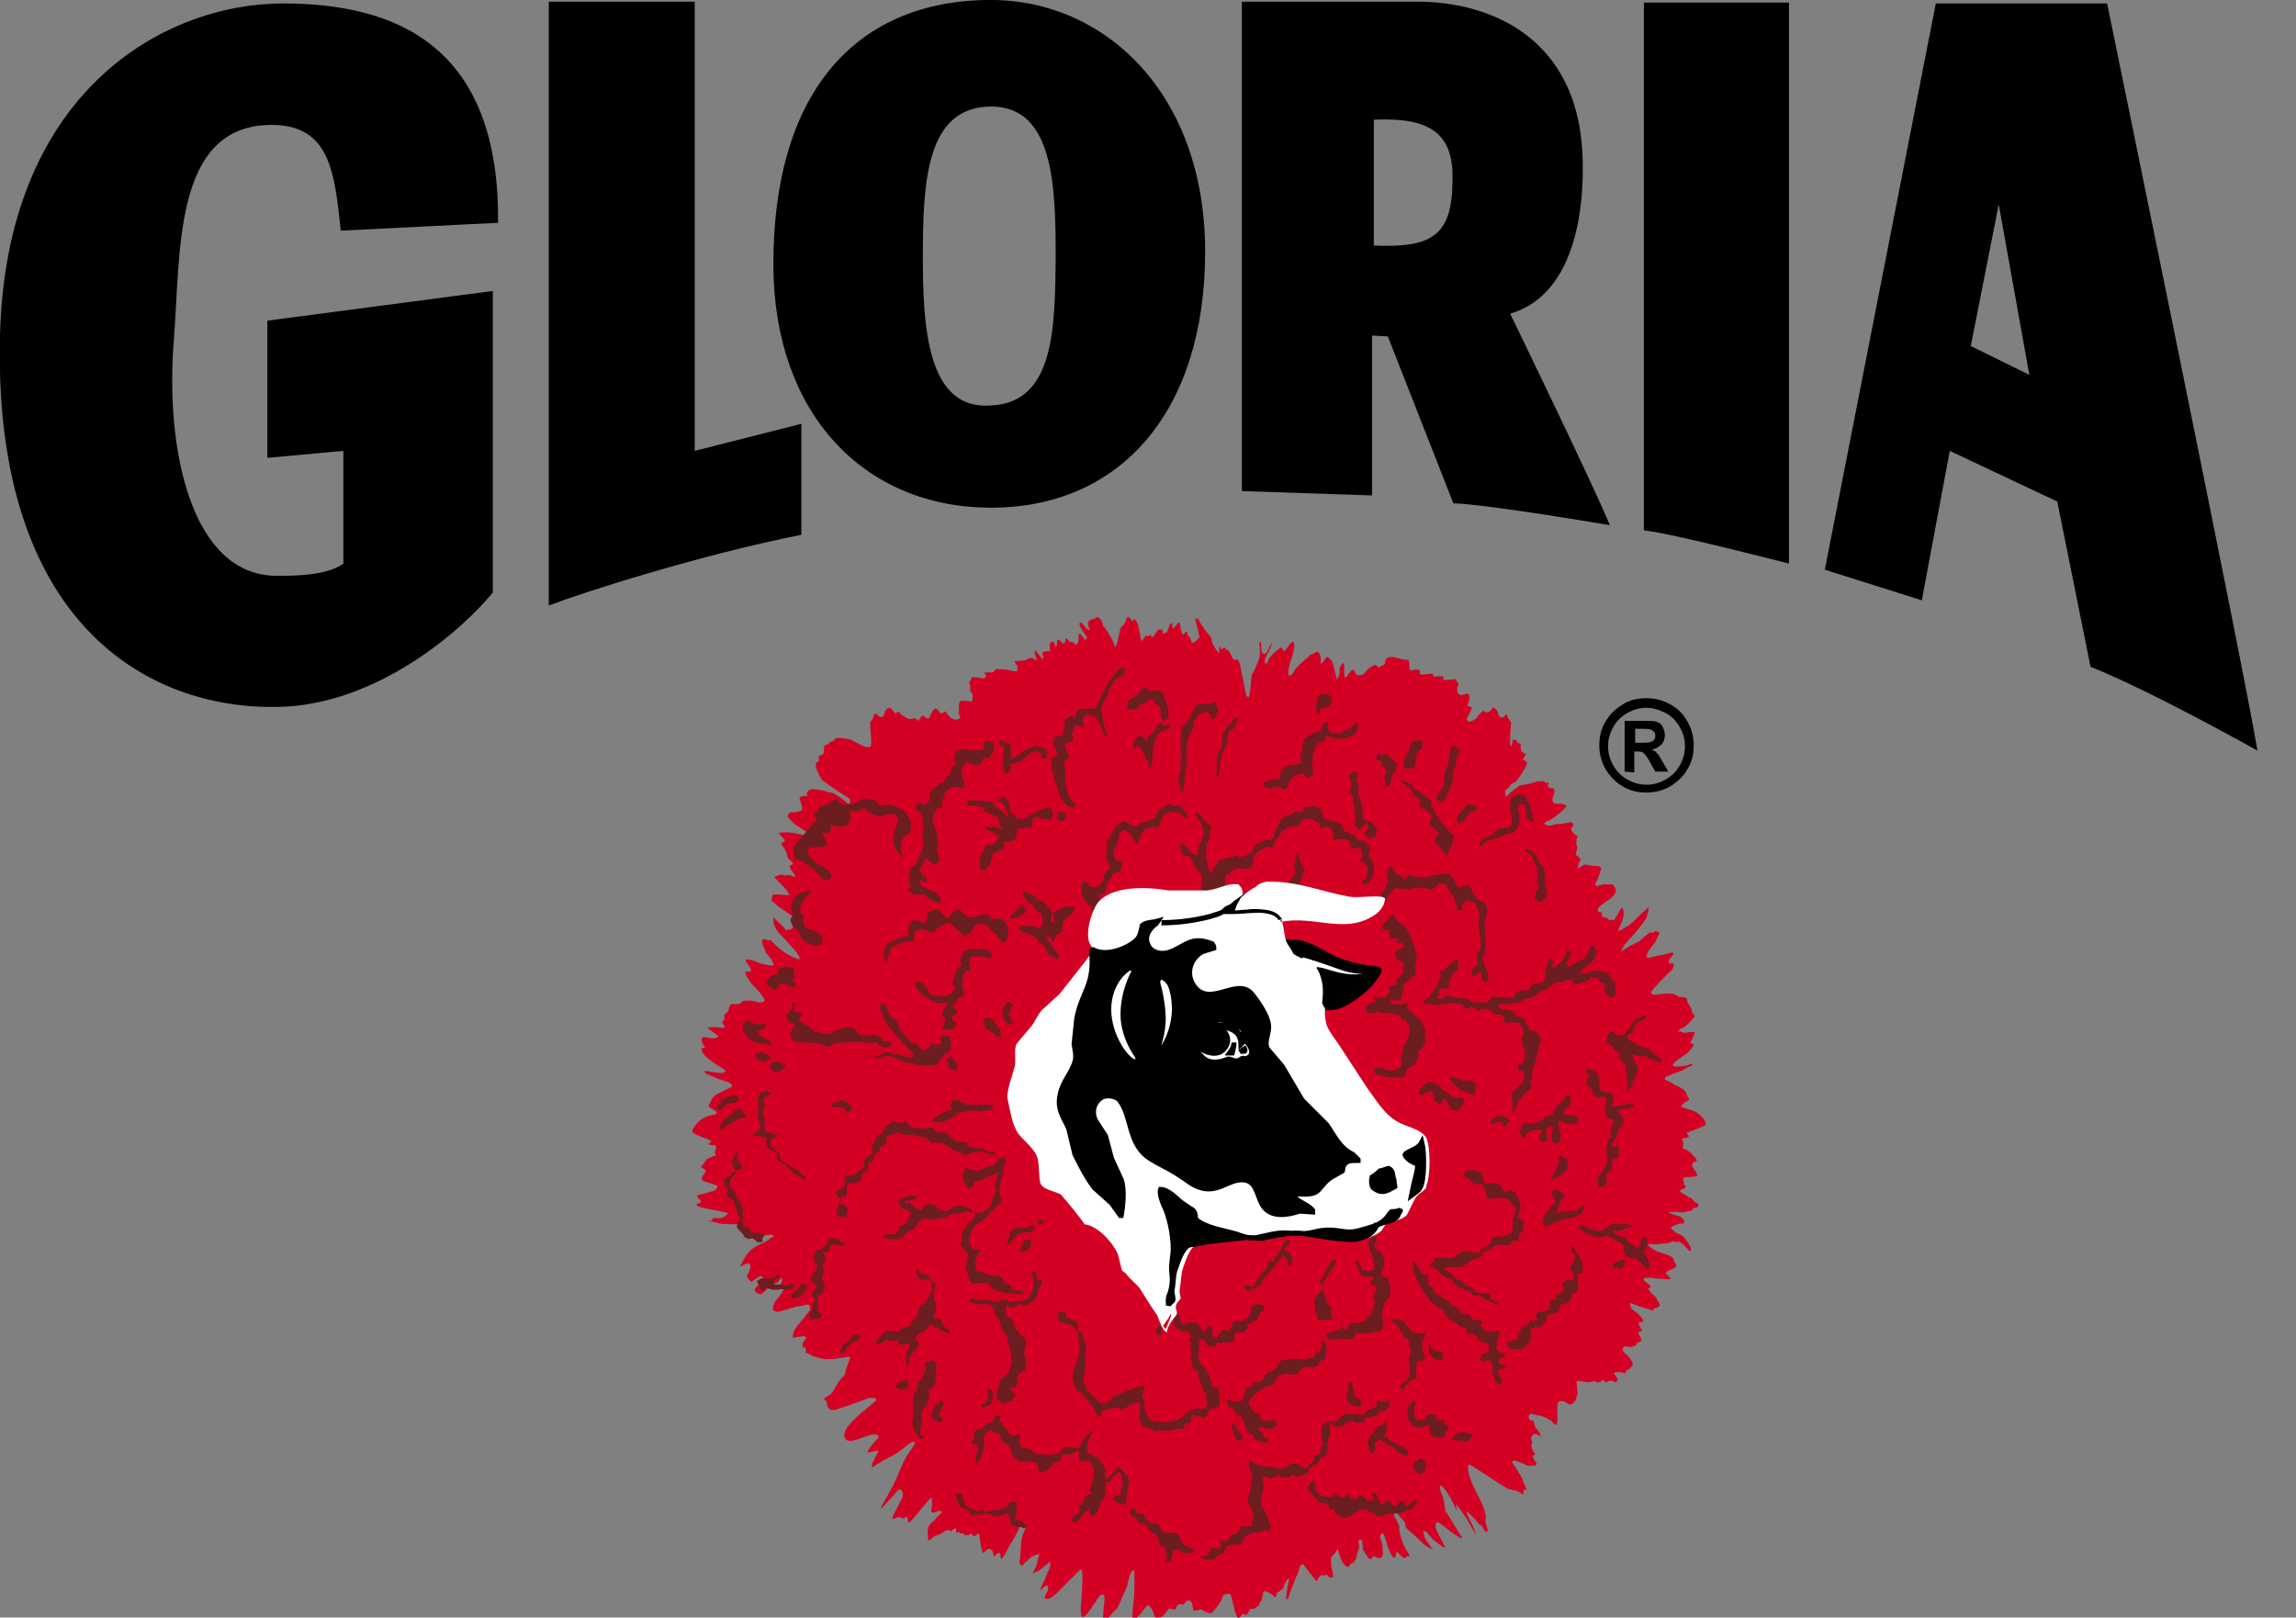 <?xml version="1.0" encoding="utf-8"?>
<!-- Generator: Adobe Illustrator 24.0.2, SVG Export Plug-In . SVG Version: 6.00 Build 0)  -->
<svg version="1.1"
	 id="svg244" sodipodi:docname="c2dca9db894e84aa439b9fac011b02ba.cdr" xmlns:inkscape="http://www.inkscape.org/namespaces/inkscape" xmlns:sodipodi="http://sodipodi.sourceforge.net/DTD/sodipodi-0.dtd" xmlns:svg="http://www.w3.org/2000/svg"
	 xmlns="http://www.w3.org/2000/svg" xmlns:xlink="http://www.w3.org/1999/xlink" x="0px" y="0px" viewBox="0 0 262.7 185.1"
	 style="enable-background:new 0 0 262.7 185.1;" xml:space="preserve">
<rect x="0" y="0" width="262.7" height="185.1" fill="#808080" stroke="none"/>
<style type="text/css">
	.st0{fill-rule:evenodd;clip-rule:evenodd;fill:#D40023;}
	.st1{fill-rule:evenodd;clip-rule:evenodd;fill:#6C1D1F;}
	.st2{fill-rule:evenodd;clip-rule:evenodd;}
	.st3{fill-rule:evenodd;clip-rule:evenodd;stroke:#000000;stroke-width:0.216;}
	.st4{fill-rule:evenodd;clip-rule:evenodd;fill:#FFFFFF;stroke:#FFFFFF;stroke-width:0.216;}
	.st5{fill-rule:evenodd;clip-rule:evenodd;stroke:#000000;stroke-width:0.567;}
	.st6{fill-rule:evenodd;clip-rule:evenodd;fill:#FFFFFF;}
</style>
<sodipodi:namedview  bordercolor="#666666" borderopacity="1.0" id="namedview246" inkscape:pagecheckerboard="0" inkscape:pageopacity="0.0" inkscape:pageshadow="2" pagecolor="#ffffff">
	</sodipodi:namedview>
<g id="Layer1000" transform="translate(-166.312,-328.405)">
	<path id="path2" class="st0" d="M260.4,417.7c0,0-1-1.5-0.7-2c0.1-0.1,0.3-0.2,0.3-0.2v-0.6c0,0,0.3-0.1,0.5-0.2
		c0.1-0.2,0.1-0.6,0.1-0.9c0-0.2,0.3,0,0.7-0.5c0.2-0.1,0.4,0,0.5-0.3c0.1-0.3,1.2-0.1,1.7,0c0.4,0.1,1.6,0.9,2,0.9
		c0.4,0,0.5,0,0.5-0.5c0-0.8-0.2-2.2-0.1-2.4c0.6-0.6,0.2-0.9,0.6-0.9c0.4,0,0.2,0.5,0.8,0.3c0.2-0.1,0.3-0.7,0.3-0.7
		s0.2-0.2,0.4-0.3c0.2-0.1,0.8,0.7,0.8,0.7s0.1-0.2,0.3-0.3c0.3,0.3,0.2,0.3,0.5,0.5l0.2,0.1c0,0,0.3,0.2,0.6,0.3
		c0.2,0,0.6-0.3,1,0.2c0.2-0.3,0.3-0.5,0.4-0.6c0.2-0.1,0.4,0.4,0.8,0.3c0.2-0.4,0.5-1.2,0.8-1.1c0.2,0,0.4,0.4,0.5,0.5
		c0.2,0.1,0.4-0.1,0.6-0.2c0.8,1.4,1.6,0.9,1.7,0.7c-0.3-0.6-0.2-0.6-0.2-0.6s0.1-0.1,0-0.7c0-0.1,0.1-0.2,0.1-0.5
		c0.1-0.1,0.6-0.2,1.3,0c0.2,0,0.2-0.4,0.2-0.7c0.1-0.2-0.3-0.4-0.3-0.7c0.1-0.2,0-0.3-0.1-0.9c0.2-0.1,0.2-0.2,0.3-0.5
		c0.5,0,0.8,0,1.1,0.1c0.3,0.1,0.4,0,0.5-0.1c0.1-0.2,0-0.2-0.2-0.5c0.3-0.1,1.1,0,1.1-0.1c0.2-0.5,0.6-0.3,1-0.3
		c0.9,0,1.1,0.3,1.7,0.2c0.1-0.9-0.2-0.7-0.3-1.1c0.6-0.1,0.5-0.1,1-0.1c0.3,0,0.6-0.3,0.9-0.3c0.3,0,0.4,0.2,0.6,0.3
		c0.1-0.3-0.3-0.7-0.2-1.2c0.3,0.2,0.9,1.1,0.9,1.1l0.1-0.4c0,0-0.2-0.2-0.1-0.4c0.1-0.2,0.3-0.1,0.3-0.1s0.2-0.2,0.6,0
		c0,0-0.1-0.4-0.1-0.7c0-0.2,0.1-0.5,0.3-0.4c0.3-0.2,0.1-0.2,0.1-0.2s0.3,0.6,0.3,0.8c0.2-0.2,0.1-0.5,0.2-0.9
		c0.3-0.1,0.6,0.6,0.8,0.4c0.2-0.3,0.1-0.6,0.1-0.6c0,0,0.3,0.2,0.6,0.5c0.1-0.1,0.2-0.1,0.6,0.3c0,0,0.3-0.2,0.3-0.4
		c0-0.3,0-0.8,0.1-0.9c0.1-0.1,0.7,0.8,0.7,0.8l0.2-0.4c0,0-0.7-0.8-0.9-1.5c0.2-0.6,0.8,0.8,1.1,0.7c0.3-0.1-0.5-0.7,0.2-1.2
		c0.2,0,0.6-0.1,0.7-0.3c0.5,0.1,0.7,0.7,0.7,1c0.3,0.3,0.6,0.8,0.9,1.3c0.3,0.5,0.4,1,0.5,1.1c0.2,0.1,0.6-2.1,0.6-2.1
		s0.1-0.2,0.4-0.4c0.2-0.2,0.3-1,0.5-0.9c0.2,0.1,0.5,0.5,0.5,0.5l0.2-0.3c0,0,0.2,0.2,0.4,0.6c0.1,0.4,0.4,2,0.4,2s0.3-0.3,0.4-0.5
		c0.1-0.3,0.4,0,0.6-0.2c0.1-0.1,0.2,0.3,0.3,0.2c0.1-0.1,0.2-0.2,0.2-0.2s0.1-0.3,0.4-0.6c0.2-0.2,0.3,0.1,0.4-0.1
		c0.1-0.2,0.2,0.7,0.2,0.6c0.2-0.3,0.4-0.1,0.5-0.4c0.1-0.2,0.2-0.9,0.5-0.9c0.1,0.3,0,0.5,0.1,0.6c0.3-0.1,0.6-0.7,0.7-0.7
		c0.2,0.1,0.2,1.4,0.5,1.4c0.1,0,0.3-0.4,0.4-0.3c0.1,0.1,0,0.4,0.2,0.5c0.2,0.1,0.4,0.8,0.4,0.8l0.4-0.2c0,0,0.3-0.3,0.4-0.4
		c0.2-0.3-0.5-1.8-0.4-2.3c0-0.1,0.1,0.2,0.2,0.2c0.1,0,0.1-0.4,0.2,0.1c0.1,0.3,1,1.6,1.2,1.7c0.1,0.1,0.3,0.6,0.3,0.7
		c0,0.4,0.8,1.4,0.8,1.4s0-1,0.1-0.8c0.1,0.2,0.1,0.3,0.2,0.3c0.1,0,0.1-0.1,0.3-0.2c0.2,0,0.1,0.3,0.2,0.3c0.2,0,0.2-0.2,0.3,0.1
		c0.2,0.2,0.4,0.9,0.6,1c0.1,0.1,0.2-0.1,0.4,0c0.3,0.1,0.4,1.3,0.5,1.6c0.1,0.3,0.4,2.1,0.5,2.4c0.1,0.3,0.3,0.3,0.3,0.3
		s0.2-0.9,0.2-1.2c0-0.4,0.1-1.3,0.2-1.5c0.2-0.2,0.7-1.5,0.8-1.8c0.1-0.3,0.1-1.3,0-1.5c0-0.2,0.1-0.7,0.2-0.1c0,0.6,0.1,1,0.1,1
		s0.2,0.2,0.4,0.1c0.2-0.1,0.5-0.9,0.6-1c0.1-0.2,0.4-0.6,0.1,0c-0.2,0.6-0.5,1-0.6,1.3c-0.4,0.7,0,0.9,0,0.9s0.2-0.4,0.3-0.6
		c0.1-0.2,0.4-0.5,0.5-0.6c0.1-0.1,0.8-0.7,0.9-0.7c0.1,0,0.2,0.3,0.3,0.4c0.2,0,0.5-0.5,0.7-0.8c0.6-0.7,0.6,0.3,0.3,1.3
		c-0.1,0.4-0.3,0.8-0.4,1.3c-0.1,0.5-0.1,1,0,1c0.3,0.1,0.6-0.5,0.7-0.7c0.1-0.2,0.9-0.9,1.1-1.1c0.2-0.2,0.3-0.2,0.4-0.3
		c0.2-0.2,0.1-0.3,0.4-0.3c0.2-0.1,0.6-0.4,0.7-0.3c0.5,0.3,0.3,1.4,0.3,1.4s0.3-0.2,0.4-0.4c0.2-0.3,0.3-0.5,0.4-0.4
		c0.2,0.1,0.5,0.3,0.6,0.7c0.1,0.4,0.5,1.9,0.5,1.9s0.3-0.6,0.3-0.9c0-0.2,0-0.5,0-0.5l0.2-0.3c0,0,0.3-0.5,0.3,0
		c0,2.5,0.2,1.1,0.9,0.6c0.2-0.1,0.3,0,0.3,0.2c0.1,0.2,0.2,0.1,0.2,0.3c0,0.1,0.4,0.1,0.7,0c0.2-0.1,0.4-0.3,0.5-0.5
		c0.4-0.4,0.9-0.6,0.9-0.6s0.2,0,0.3,0.1c0.2,0.4,0.3,0,0.5,0c0.2-0.1,0.4-0.1,0.4-0.5c0-0.2,0.2-0.5,0.5-0.5
		c0.3-0.1,0.9,0.1,1.3,0.2c0.4,0.2,0.9,0,0.9,0.2c0.1,0.2,0,1,0.2,1.1c0.2,0.1,0.2,0,0.6-0.1c0.4,0,0.5,0.2,0.5,0.2
		s-0.1,0.4,0.1,0.4c0.2,0,1-0.1,1.2-0.1c0.2,0,0.2,0.1,0.2,0.2c0,0.2,0.2,0.1,0.5,0.1c0.2,0,0.6,0,0.7,0c0.1,0-0.2,0.3,0,0.4
		c0.2,0.1,1.5-0.2,1.4,0c-0.1,0.2,0.5,0.2,0.2,0.8c-0.1,0.1-0.1,0.7,0.2,0.9c0.2,0.1,0.5-0.1,1-0.1c0.1,0,0.3,0.7-0.1,1.3
		c-0.1,0.2,0.6,0.1,0.5,0.3c0,0.3-0.6,1.3-0.6,1.3s0.2,0.6,1,0c0.2-0.1,0.3-0.4,0.5-0.6c0.7-0.6,0.3-0.3,0.7-0.2
		c0.4,0.1,0.7-0.3,0.8-0.5c0.2-0.1,0.2,0.1,0.4,0.2c0.2,0.2,0.2,0.5,0.3,0.7c0.1,0.2,0.2,0.2,0.5,0.2c0.2-0.1,0.3-0.5,0.4-0.3
		c0.1,0.2,0.2,0.4,0.3,0.6c0.2,0.2,0.2,0.2,0.2,0.5c-0.3,3.1,0.1,2.4,0.1,2.4s0.1-0.8,0.2-0.7c0.1,0.1,0.3,0.1,0.4,0.2
		c0.1,0.1-0.2,0.1,0.1,0.2c0.2,0.1,0.3,0.1,0.3,0.2c0,0.2,0,0.6,0.1,0.8c0.2,0.2,0.4,0.2,0.5,0.3c0.1,0.1-0.3,0.3-0.3,0.6
		c0,0.2,0.3,0.1,0.4,0.3c0.1,0.4-0.3,0.8-0.5,1.2c-0.1,0.2-0.6,0.9-0.7,1c-0.1,0.1-0.6,0.3-0.7,0.5c-0.1,0.2-0.6,0.6-0.6,0.6
		l0.1,0.7c0,0,0.3-0.2,0.5-0.5c0.3-0.2,0.9-0.7,1.1-0.8c0.2-0.1,0.7-0.1,1-0.2c0.3,0,0.9-0.3,1.2-0.3c0.3,0,0.6,0,0.6,0l0.1,0.2
		c0,0,0.3-0.1,0.4,0c0,0.1-0.2,0.4,0,0.5c0.2,0.1,0.3,0.1,0.4,0.1c0.2,0,0.2,0.1,0.3,0.3c0,0.2-0.4,1-0.2,1.3
		c0.2,0.3,0.9,0.1,1.1,0.2c0.2,0.1,0.5,0.1,0.4,0.3c-0.1,0.2-1.3,1.3-1.6,1.4c-0.2,0.1-0.6,0.3-0.6,0.3s-0.4,0.2-0.3,0.3
		c0.2,0.1,0.4,0.2,0.7,0.2c0.2-0.1,0.3-0.1,0.7-0.2c0.4,0,0.6,0,1-0.1c0.4-0.1,0.6-0.1,0.7-0.1c0.2,0.1,0.3,0.2,0.2,0.4
		c-0.1,0.2-0.3,0.3-0.2,0.5c0.1,0.2,0.3,0.4,0.5,0.6c0.1,0.1,0.4-0.1,0.2,0.2c-0.2,0.3-0.1,0.4-0.1,0.6c-0.1,0.2,0.1,0.6,0.1,0.6
		l-0.2,0.8c0,0,0.4,0.3,0.5,0.4c0.1,0.2,0,0.3-0.1,0.5c-0.1,0.2-0.2,0.7-0.2,0.7l0.9-0.5c0,0,0.1,0.1,0.3,0.1c0.3,0,0.4,0.1,0.6,0.1
		c0.5,0,0.9,0,0.5,0c0.2,0,0.5,0.2,0.4,0.4c-0.1,0.2-0.2,0.7-0.3,0.9c-0.1,0.2-0.2,0.5-0.3,0.6c-0.1,0.1,0,0.4,0.1,0.4
		c0.2,0,0.6-0.2,0.8-0.2s0.6,0,0.8,0c0.2,0,0.2,0,0.3,0.1c1.3,1.4-2.2,2.1-1.7,3c0.1,0.2,0.5-0.1,0.4,0.4c0,0.4,0.5,0.3,0.5,0.3
		l0.4,0.3c0,0,0.2-0.1,0.4,0c0.1,0,0,0.2,1-1.5c0.6,1.1-0.4,2.3-0.4,2.6c-0.1,0.4,0.9-0.4,1-0.4c0.7-0.4,1.7-1.6,1.9-1.7
		c0.2-0.1,0.5-0.5,0.5-0.5s0.1,0.3,0,0.5c-0.1,0.2-0.1,0.6-0.3,0.9c-0.2,0.3-1.1,1.5-1.5,1.9c-0.4,0.4-1,1.1-1.1,1.3
		c-0.1,0.2-0.2,0.5-0.2,0.5s0.6-0.4,0.9-0.6c0.3-0.2,1.2-0.5,1.3-0.7c0.2-0.2,1-0.9,1.2-0.9c0.1,0,0.2,0.1,0.3,0
		c0.1-0.1,0.2-0.2,0.4-0.1c0.2,0.1,0.4,0.1,0.3,0.2c-0.1,0.2-0.4,0.8-0.5,1c-0.1,0.2-0.7,0.9-0.8,1.1c-0.1,0.2-0.3,0.6-0.1,0.7
		c0.2,0.1,1.2-0.3,1.5-0.3c0.2,0,0.9-0.2,0.9-0.2s0.9-0.3,0.5,0.2c-0.4,0.5-0.5,0.7-0.4,0.9c0.1,0.2,0.5-0.1,0.5,0.1
		c0,0.2,0,0.6-0.4,0.9c-0.5,0.4-1.7,1.7-2,2.1c-0.3,0.3-0.1,0.5,0.1,0.5c0.2,0.1,1.5-0.2,1.9-0.1c0.4,0,0.6,0.1,0.9,0.3
		c0.3,0.2,0.6,0,0.9,0.2c0.3,0.2,0.1,0.3,0.2,0.5c0.1,0.2,0.2,0.3,0.3,0.5c0.1,0.1,0.2,0.4,0.2,0.5c0,0.2,0,0.2,0.1,0.3
		c0.1,0.2,0.2,0,0.2,0.2c0,0.2-0.2,0.4-0.3,0.5c-0.2,0.2-0.6,0.7-1,0.9c-0.6,0.2-0.4,0.3-0.6,0.5c0.1-0.2,0.6,0.1,0.8,0.1
		c0.2,0,0.4-0.1,0.6-0.1c0.2,0,0.6-0.1,0.5,0.2c-0.1,0.3-0.5,1-0.5,1.1c0,0.1,0.4-0.1,0.4,0.1c0,0.2-0.5,0.8-0.6,0.9
		c-0.2,0.2-1.3,0.9-1.5,1.1c-0.2,0.2-0.4,0.4-0.2,0.5c0.2,0.1,1.4,0,1.6-0.1c0.2-0.1,0.6-0.2,0.6-0.1c0,0.1-0.5,0.3-0.7,0.4
		c-0.2,0.1-0.6,0.4-0.8,0.4c-0.2,0.1-0.9,0.3-1,0.4c-0.2,0.1-0.7,0.2-0.7,0.4c-0.1,0.2,0.7,0.4,0.9,0.6c0.2,0.2,0.9,0.4,1.1,0.6
		c0.6,0.4,0.4,0.6,0.6,0.9c0.2,0.3,0.2,0.2,0.2,0.3c0,0.1-0.4,0.3-0.6,0.4c-0.2,0.1-0.2,0.4-0.4,0.4c-0.2,0,1.4,0.5,1.4,0.5
		s0.6,0.2,0.9,0.6c0.4,0.3,0.6,0.8,0.6,1c-0.4,0.3-1.9,0.8-2.1,0.9c-0.3,0.1,0.3,0.4,0.1,0.5c-0.3,0.2-0.6,0.1-0.7,0.2
		c-0.1,0.1,0.1,0.4,0.1,0.4l0,0.4c0,0,0,0.2-0.1,0.2c-0.1,0,0.2,0.2,0.5,0.3c0.3,0.2,0.5,0.3,0.6,0.5c0.2,0.2,0.3,0.3,0.3,0.3
		s0.4,0.4,0.2,0.5c-0.1,0.1-0.3,0-0.4,0.2c-0.1,0.2-0.1,0.3,0,0.5c0.1,0.1,0.2,0.3,0.2,0.3l0.2,0.3c0,0,0.1,0.1,0.1,0.3
		c-0.1,0.2-1.1,0.2-1.3,0.2c-0.3,0-0.3,0.2-0.3,0.3c0,0.1,0.1,0.3,0.1,0.5c0,0.1,0.2,0.2,0.2,0.3c-0.1,0.2-0.2,0.2-0.4,0.3
		c-0.1,0.1-0.4,0.1-0.3,0.2c0.1,0.1,0.2,0.2,0.4,0.3c0.2,0.1,0.5,0.3,0.6,0.4c0.1,0.1,0.2,0,0.3,0.1c0.1,0.1,0.4,0.4,0.5,0.5
		c0.1,0.1,0.2,0,0.3,0.2c0.1,0.2,0,0.4-0.3,0.4c-0.3,0-0.4,0.4-0.6,0.4c-0.2,0-0.4,0-0.6,0.1c-0.2,0.1-0.4,0-0.7,0
		c-0.8-0.1,0,0-0.7,0c-0.3,0-0.5,0-0.5,0s0.3,0.2,0.6,0.3c0.3,0.1,0.5,0.1,0.7,0.2c0.2,0.1,0.5,0.3,0.5,0.6c0,0.3-0.2,0.2-0.4,0.2
		c-0.2,0.1-0.4,0.1-0.6,0.2c-0.2,0.1-0.5,0.2-0.5,0.3c0,0.2,0.3,0.3,0.5,0.5c0.2,0.2,0.8,0.3,1,0.6c0.2,0.3,0.8,0.9,0.8,1.5
		c-0.3,0.1-0.2,0-0.5-0.3c-0.3-0.3-0.8-0.7-0.8-0.7s-0.5,0.1-0.6,0c-0.2-0.1-0.3,0-0.3,0s-0.4,0.2-0.8,0.2c-0.4,0-0.8,0.1-1.1,0.1
		c-0.3,0-0.9-0.1-0.8,0.1c0.1,0.2,0.8,0.6,1,0.7c0.2,0.1,1,0.3,1.2,0.4c0.2,0.1,0.7,0.3,0.7,0.5c0,0.2,0.3,0.6,0.3,0.7
		c0,0.1-0.1,0.3-0.4,0.4c-0.2,0.1-0.6,0.2-0.7,0.4c-0.2,0.2,0,0.2,0.2,0.4c0.2,0.2,0.4,0.4,0.1,0.4c-0.2,0-1.3-0.1-1.6-0.1
		c-0.3-0.1-0.9-0.1-1.3,0c-0.3,0.2,0.6,0.6,0.7,0.8c0.2,0.2-0.2,0.4-0.2,0.4s0.4,0.6,0.6,0.7c0.2,0.2,0.3,0.3,0.4,0.5
		c0.1,0.2,0.3,0.5,0.3,0.5l0,0.3c0,0-0.2,0-0.2,0.1c-0.1,0.1-0.3,0.1-0.4,0.1c-0.1,0-0.1,0.3-0.1,0.3s-1.3-0.4-1.6-0.5
		c-0.3-0.1-1.1-0.4-1.1-0.4s0.1,0.6,0.2,0.7c0.1,0.1,0.7,0.5,0.7,0.5s0.8,0.8,0.6,0.9c-0.1,0.1-0.5,0.1-0.5,0.2
		c0,0.1,0.2,0.6,0.3,0.7c0.2,0.1,0.1,0.2-0.2,0.3c-0.3,0.1,0,0.4,0.1,0.6c0.1,0.2,0.1,0.2,0.1,0.3c0,0.2-0.1,0.3-0.3,0.3
		c-0.2,0-0.2,0.1-0.2,0.2c-0.1,0.2-0.4,0.3-0.5,0.3c-0.1,0.1-0.5,0-0.7,0c-0.2-0.1-0.2,0-0.2,0s-0.3,0.1-0.2,0.2
		c0.1,0.1-0.1,0,0,0.3c0.1,0.2,0.6,0.5,0.7,0.7c0.2,0.2,0.5,0.7,0.4,0.9c-0.1,0.2-0.2,0.3-0.3,0.4c-0.1,0.1-0.2,0.1-0.3,0.2
		c-0.2,0.1-0.2,0.3-0.2,0.3s0,0.1-0.3,0c-0.3-0.1-1-0.1-1,0c0,0.2,0.3,0.5,0.4,0.7c0,0.2-0.2,0.4-0.2,0.4s-0.4-0.2-0.6-0.2
		c-0.3,0-0.4,0.2-0.5,0.2c-0.2-0.1-0.4-0.3-0.4-0.3s-0.4,0.4-0.6,0.3c-0.2,0-0.2-0.3-0.9,0c-0.3,0-1.5-0.3-1.5-0.1
		c0,0.2,0.1,1,0.1,1.2c0.1,0.2-0.2,0.7-0.2,0.9c-0.1,0.2-0.3,0.4-0.5,0.5c-0.2,0.1-0.3,0-0.6-0.2c-0.3-0.2-0.7-0.2-0.8-0.1
		c-0.2,0.1-0.2,0.5-0.2,0.8c0,0.2,0,1,0,1.3c0,0.2,0,0.4-0.1,0.5c-0.1,0.1-0.2,0.1-0.5-0.3c-0.3-0.4-0.2-0.2-0.3-0.2
		c-0.2-0.1-0.3-0.3-0.5-0.3c-0.2-0.1-0.6-0.2-0.6-0.2s-0.3,0-0.5-0.1c-0.2,0-0.6-0.2-0.7,0c-0.1,0.2-0.1,0.5,0.1,0.6
		c0.2,0.1,0.4,0.1,0.4,0.1s0.1,0.6,0.2,0.8c0.2,0.2,0.2,0.2,0.3,0.3c0.3,0.4,0.3,0.7,0.3,0.7s-0.6-0.5-0.9-0.2
		c-0.5,0.6,0.1,0.7-0.1,0.9c-0.2,0.3,0.1,1,0.3,1.2c0.2,0.2-0.2,0.2-0.2,0.3c-0.1,0.3,0.6,0.9,0.4,1c-0.4,0.3-0.5,0-0.6,0.1
		c-0.3,0.2-0.6-0.1-0.9-0.2c-0.6-0.2-1.2-0.6-1.3-0.1c0-0.2,0.9,1.3,0.9,1.3s0.4,0.6,0.4,0.9c0.1,0.3,0.5,1,0.5,1s-0.2-0.3-0.4-0.1
		c-0.2,0.2,0,0.7-0.2,0.5c-0.5-0.5-1.3-0.5-1.6-0.6c-0.3-0.1-4.3-2.8-4.5-2.8c-0.4,0.2,0.2,2.1,1,3.5c0.4,0.7,1.1,2.3,0.9,2.8
		c-0.2,0.4,0.5,1.2,0.1,1.4c-0.3,0.1-0.3-0.7-0.9-0.9c-0.3-0.5-1.1-1.2-1.4-1.5c0,0.6,0.8,1.5,1.1,2.8c-1.1-2.1-2.3-3.7-2.3-3.5
		c0,0.2,0.1,0.2,0.1,0.7c-1.1-2.5-1.8-2.9-1.8-2.9s-0.3,0.1,0,0.8c0.4,0.7,0.4,1.9,0.5,2.1c0.4,0.6,0.9,1.5,1.3,2.1
		c0.1,0.2,0.6,0.9,0.6,1c-0.1,0.1-0.4-0.1-1.4-0.8c-1-0.8-1.4-1.1-1.5-1c-0.2,0.2-0.1,0.7-0.1,0.7l0.4,0.9c0,0,0.7,1.2,0.6,1.3
		c-0.1,0.1-1.1-0.8-1.3-0.9c-0.2-0.2-0.6-0.7-0.8-0.9c-0.2-0.1-0.4-0.2-0.3,0c0,0.2,0.1,0.7,0.2,0.8c0.1,0.2,0.6,0.9,0.6,0.9
		l0.2,0.3c0,0-0.8-0.3-1.3-0.9c-0.5-0.5-0.9-0.8-1.1-1c-0.2-0.2-0.8-0.6-0.7-1c0-0.2-0.2-0.4-0.4-0.6c-0.2-0.2-0.4-0.5-0.5-0.6
		c-0.1-0.1-0.4-0.5-0.4-0.3c0,0.1,0,0.8,0.2,0.9c0.1,0.1,0.2,0.4,0.3,0.6c0.2,0.2,0.1,0.3,0.1,0.6c0,0.2,0.2,0.9,0.3,1.3
		c0.2,0.4,0.4,1,0.6,1.2c0.1,0.2,0.4,0.6,0.3,0.6c-0.1,0-0.3,0-0.3,0s-0.1,0.2-0.3,0.2c-0.2,0-0.7-0.6-0.8-0.7
		c-0.2-0.1-0.1,0.3-0.2,0.5c-0.1,0.1-0.1,0.3-0.3,0.1c-0.2-0.2-0.6-1.1-0.7-1.5c-0.1-0.4-0.3-1.2-0.5-1.2c-0.2,0-0.4,0.3-0.2,0.7
		c0.2,0.4,0.2,0.7,0.2,0.9c0,0.2,0.1,0.7,0,0.9c-0.1,0.2-0.1,0.3-0.4,0.3c-0.3,0-0.4-0.2-0.6-0.2c-0.2,0-0.1,0.2-0.3,0.3
		c-0.2,0.1-0.4-0.2-0.6-0.5c-0.2-0.3-0.4-0.7-0.4-0.7s0.1-0.1,0-0.4c0-0.3,0-0.6-0.2-0.6c-0.2,0-0.3,0.2-0.3,0.2s0.1,0.2,0.1,0.4
		c0.1,0.2,0,0.4-0.1,0.7c-0.1,0.3-0.2,0.6-0.2,0.8c-0.1,0.2-0.2,0.4-0.3,0.5c-0.2,0.1-0.3,0.1-0.4,0.2c-0.1,0.2-0.2,0.4-0.3,0.3
		c-0.1,0-0.4-0.2-0.5-0.4c-0.1-0.2-0.3-0.6-0.3-0.6s-0.3-0.8-0.3-1c0-0.2,0-0.2-0.1,0.1c-0.1,0.2-0.3,0.4-0.4,0.5
		c-0.1,0.2-0.3,0.2-0.3,0.4c0,0.3,0,1,0.1,1.3c0.1,0.2,0.2,1,0.1,0.9c-0.2-0.1-0.3,0.1-0.4,0c-0.1-0.1-0.2-0.2-0.3-0.3
		c-0.1-0.1-0.2,0.2-0.3,0.1c-0.1-0.1-0.4,0-0.4,0s-0.4,0.4-0.4,0.6c0,0.2-0.2-0.1-0.5-0.5c-0.3-0.4-1.1-1.4-1.1-1.4s-0.2,0-0.3,0.2
		c-0.1,0.1-0.3,1-0.4,1.1c-0.1,0.1-0.9,2.2-0.9,2.3c0,0.2-0.2,0.5-0.3,0.4c-0.1-0.1,0.1-0.9,0.1-1.3c0.1-0.4,0.2-0.9,0.2-1
		c0-0.1-0.2,0-0.3,0.2c-0.1,0.2-0.2,0.4-0.2,0.4s-0.1,0.3-0.2,0.5c-0.2,0.1-0.3,0.3-0.6,0.4c-0.2,0.1-0.1,0.8-0.4,0.5
		c-0.3-0.3-0.8-0.6-1.1-0.6c-0.3,0.1-0.2,0.9-0.4,1.1c-0.2,0.2-0.2,0.6-0.5,0.7c-0.3,0.1-0.2,0.3-0.3,0.2c-0.2,0-0.1,0-0.3,0
		c-0.2,0-0.2,0.1-0.3,0.3c-0.2,0.2-0.1,0.6-0.6,0.3c-0.2-0.1-0.5,0.7-0.6,0.6c-0.2-0.1-0.2-0.6-0.4-0.9c-0.1-0.4-0.4-2-0.6-2
		c-0.2,0-0.7,0-0.8,0.3c-0.1,0.6-0.7,1.2-0.9,1.5c-0.5,0.7-0.7,0.3-1,0.3c-0.2-0.1-0.3-0.3-0.6-0.3c-0.2,0-0.5,0.1-0.6,0.1
		c-0.1,0-0.2,0.2-0.3-0.3c-0.1-0.5-0.1-0.7-0.3-0.8c-0.2-0.1-0.3-0.1-0.5,0.1c-0.2,0.2-0.1,0.2-0.3,0.3c-0.2,0.1-0.2-0.1-0.5,0
		c-0.3,0.1-0.4,0.6-0.4,0.6s-0.4-0.1-0.6-0.1c-0.2-0.1-0.2,0.1-0.4,0.3c-0.1,0.2-0.3,0.4-0.4,0.5c-0.1,0.1-0.3,0.2-0.5,0.2
		c-0.2,0-0.5,0-0.5-0.1c0-0.2-0.2-0.8-0.4-1c-0.2-0.2-0.3-0.4-0.5-0.2c-0.2,0.2-0.6,0.8-0.8,1c-0.2,0.2-0.5,0.6-0.7,0.5
		c-0.2-0.1-0.1-0.6-0.1-0.9c0-0.4,0.2-1.6,0.2-2.3c0-0.6,0-1.9,0-2.1c0-0.2-0.1-0.6-0.4,0c-0.3,0.7-0.4,1.5-0.5,1.7
		c-0.1,0.2-0.6,1.3-0.7,1.6c-0.1,0.2-0.3,0.6-0.4,0.8c-0.2,0.2-0.5,0.4-0.6,0.6c-0.1,0.2-0.3,0.4-0.5,0.6c-0.3,0.2-0.5,0.6-0.5,0.1
		c0-0.5,0.2-2.3,0.2-2.6c-0.1-0.3-0.2-0.5-0.5-0.2c-0.4,0.3-0.4,0.6-0.6,0.8c-0.2,0.2-1.1,1.9-1.5,1.6c-0.3-0.4,0-2.2,0-2.8
		c0-0.5,0.2-2.5-0.1-2.6c-0.2,0-0.8,0.8-1.2,1.1c-0.3,0.3-1.4,1.5-1.8,1.8c-0.3,0.3-0.8,0.6-1.1,0.4c-0.2-0.1,0.2-0.6,0.3-0.9
		c0.1-0.3,0-0.6-0.1-0.6c-0.2,0.1-0.6,0.4-0.6,0.5c-0.1,0.1-0.3,0.2,0.1-0.6c0.4-0.8,0.5-1.3,0.7-1.6c0.2-0.3,0.2-1,0.2-1
		s-0.8,0.6-0.9,0.7c-0.2,0.2-0.6,0.5-0.8,0.5c-0.1,0-0.3,0.2-0.3,0.2s0-0.2,0.2-0.5c0.2-0.3,0.4-1.2,0.4-1.3c0-0.1,0.2-0.5,0.1-0.5
		c-0.2,0.1-0.8,0.3-0.9,0.4c-0.2,0.2-0.6,0.5-0.7,0.6c-0.1,0.1-0.3,0.4-0.4,0.4c-0.1-0.1-0.3-0.2-0.2-0.7c0.1-0.5,0.1-2,0.2-2.4
		c0.1-0.5,0.5-1.3,0.5-1.4c0-0.2-0.2-0.5-0.4-0.4c-0.2,0.2-0.3,0.5-0.5,0.8c-0.1,0.3-0.6,1.2-0.7,1.3c-0.1,0.1-0.9,1.7-1.1,1.9
		c-0.2,0.2-0.2,0-0.2-0.3c-0.1-0.3-0.1-0.4-0.4-0.2c-0.3,0.2-0.4,0.5-0.4,0.2c-0.1-0.2,0-0.4-0.2-0.6c-0.2-0.1-0.3-0.2-0.5-0.1
		c-0.2,0.2-0.5,0.4-0.5,0.4s-0.1,0-0.2-0.5c-0.1-0.5-0.2-1.1-0.2-1.3s-0.1-0.5-0.2-0.4c-0.2,0.2-0.3,0.3-0.5,0.3
		c-0.1-0.1-0.2-0.3-0.3-0.3c-0.1,0-0.1,0.2-0.4,0.2c-0.3,0-0.4-0.1-0.5-0.2c-0.1-0.1-0.3,0-0.3,0l-0.2-0.2l-0.3,0.1
		c0,0,0.1-0.5-0.1-0.5c-0.2,0-0.5,0.4-0.5,0.4s-0.1-0.2-0.2-0.2c-0.2,0-0.3,0-0.6,0.2c-0.3,0.2-0.6,0.4-0.8,0.4
		c-0.2,0.1-0.2,0-0.4,0.2c-0.2,0.2-0.6,0.6-0.6,0.2c0-0.3-0.1-0.7,0-1.2c0.1-0.5,0.6-0.8,0.7-0.9c0.2-0.2,0.8-1,0.9-0.8
		c-0.1-0.3-0.2-0.4-0.6-0.2c-0.2,0-0.8,0.4-0.6-0.4c0.1-0.5,0-0.9,0-1.2c0-0.3-2,2.4-2.5,2.8c-0.4,0.3,0-1-0.6-0.5
		c-0.3,0.2-0.5-0.2-0.7-0.1c-0.1,0-0.8,0.4-0.7,0.1c0.2-0.6,1.2-2.3,1.2-2.5c0-1.2-0.6-0.6-0.6-0.6s-1.8,2.1-1.9,2
		c-0.1-0.1,1.3-2.1,2.2-4.4c0.6-1.7,1.6-2.6,1.7-3.1c0-0.2-0.4-0.1-0.8,0.2c-0.3,0.3-1.5,1.2-1.8,1.3c-0.3,0.1-2,1.1-2.1,1.2
		c-0.1,0.1-0.5,0.3,0-0.7c0.3-0.7,0.7-1.2,0.4-1.1c-0.3,0.1-1,0.2-1,0.2s-0.4,0.2,0.2-0.6c0.6-0.9,1.1-1,0.9-1.3
		c-0.2-0.2-0.6-0.2-1.5,0.1c-0.8,0.3-1.3,0.5-1.8,0.5c-0.3,0-0.8-0.4-0.5-1.1c0.3-0.7,1-1.3,1.4-1.7c0.4-0.4,2.3-1.9,2.2-1.9
		c-0.1-0.3-0.7-0.3-1.2-0.1c-0.5,0.2-2.4,0.9-2.8,1c-0.4,0.1-1,0.4-1.3,0.2c-0.3-0.2-0.4-0.5-0.4-0.8c0-0.3-0.3-0.2-0.3-0.4
		c0-0.2,0.5-0.3,0.8-0.6c0.3-0.3,0.6-1,0.8-1.3c0.2-0.3,0.5-0.6,0.7-0.8c0.2-0.2,0.1-0.4,0.2-0.7c0.1-0.3,0.3-0.8,0.4-1.1
		c0.1-0.3,0-0.4-0.3-0.3c-0.3,0-1.8,0.4-2.7,0.2c-0.9-0.2-1.2-0.3-1.4-0.4c-0.2-0.2-0.6-0.3-0.6-0.3s0-0.2,0-0.4
		c0-0.2-0.2-0.2-0.3-0.2c-0.1,0-0.1-0.5,0-0.6s0.4-0.5,0.3-0.6c-0.1-0.2-0.7,0-0.9,0c-0.1,0-0.6,0.1-0.6,0.1s0.1-0.8,0.2-0.9
		c0.1-0.2,1.7-2.1,1.8-2.3c0-0.2,0.1-0.7-0.4-0.6c-0.4,0.1-0.8,0.2-1.1,0.2c-0.3,0.1-2,0.6-2,0.6s-0.6,0.1-0.7-0.2
		c-0.2-0.2,0.1-0.9,0.4-1.2c0.3-0.3,0.9-1.3,0.9-1.3l-0.8,0.2c0,0,0.1-0.3,0.3-0.6c0.2-0.3,0.3-0.8,0.1-0.7
		c-0.2,0.1-0.3,0.4-0.5,0.5c-0.2,0.1-0.7,0.3-0.7,0.3s-0.9,0.9-1.1,1c-0.1,0-0.5,0-0.7-0.4c-0.1-0.2,0.1-0.4,0.4-0.7
		c0.2-0.2,0.1-0.5,0.3-0.6c0.2-0.1,0.2-0.2,0.2-0.2s-0.1-0.2-0.4-0.1c-0.3,0.1-0.9,0.6-0.9,0.6s-0.3-0.2-0.5-0.5
		c-0.1-0.1,0-0.3,0.2-0.6c0.2-0.5,0.2-0.7,0.1-0.9c-0.1-0.2-0.4-0.1-0.6,0c-0.2,0.1-0.7,0.4-0.4,0c0.3-0.4,0.5-1.3,1.6-2
		c0.3-0.2,1.3-0.6,1.5-0.8c0.2-0.2,0.5-0.3,0.6-0.4c0.2-0.1-0.2-0.2-0.2-0.2s-0.6,0-0.9,0.1c-0.4,0.1-0.5,0.1-0.9,0.2
		c-0.3,0-0.8,0.1-1-0.1c-0.2-0.2-0.2-0.2-0.3-0.4c-0.1-0.2-0.2-0.2-0.4-0.3c-0.2-0.1-0.3-0.2-0.2-0.3c0.1-0.1-0.2-0.4-0.2-0.4
		s0.2,0-0.6,0c-1.7,0-1.8-0.2-1.8-0.2s-1.2-0.2-1-0.2c0.1,0,0.4,0,0.5,0c0.1-0.1-0.1-0.3,0.1-0.3c0.3,0,1.1,0.1,1.3-0.2
		c0.3-0.2,0.7-0.4-0.1-0.5c-0.8-0.2-1.7-0.3-2-0.4c-0.3-0.1-1.1-0.2-1.1-0.4c0-0.2,0.5-0.2,0.5-0.4c0-0.2-0.6-0.6-0.4-0.7
		c0.2-0.1,0.8-0.2,1.1-0.3c0.3-0.1,0.9-0.2,1-0.4c0.2-0.1,0.2-0.4,0.2-0.4s-0.6-0.2-0.8-0.3c-0.3-0.1-0.8-0.2-0.9-0.3
		c-0.1-0.1-0.2-0.3,0.2-0.8c0.5-0.5-0.4-0.6-0.4-0.8c0.7-0.7,0.5-0.8,0.8-0.9c0.3-0.2,1-0.4,1-0.4s-0.3-0.2-0.2-0.4
		c0.1-0.2,0.2-0.6,0.1-0.7c-0.1-0.1-0.9,0-0.8-0.2c0.1-0.1,0.4-0.2,0.2-0.4c-1.5-0.6-1.9-0.7-2.1-1c0-0.2,0.2-0.5,0.5-0.9
		c0.3-0.3,0.6-0.6,0.9-0.7c0.4-0.2,0.9-0.3,0.9-0.3s0.3,0,0.5-0.2c0.2-0.2-0.8-0.6-0.9-0.8c-0.1-0.1,0.4-0.6,0.3-0.8
		c0.2-0.2,0.3-0.3,0.5-0.5c0.5-0.3,1.6-0.8,1.8-0.9c0.1-0.2,0.1-0.4-0.5-0.6c-0.6-0.2-1.2-0.4-1.6-0.6c-0.2-0.1-1-0.3-1-0.6
		c0-0.2,1.9,0.4,2.3,0.1c0.4-0.2-0.4-0.5-1.1-1c-0.8-0.5-1.6-1.2-1.5-1.7c0.1-0.1,0.4-0.1,0.4-0.1s-0.8-1.1-0.2-1.2
		c0.4-0.1,1.2,0.4,1.7-0.1c0.1-0.1-1.5-1-1.2-1c0.9-0.2,1.9,0.2,1.9-0.1c0-0.2-0.3-0.5-0.3-0.5s0.1-0.1,0.2-0.2
		c0.2-0.3,0-0.5,0.1-0.7c0.2-0.2,0.2-0.2,0.4-0.3c0.2-0.7,0.2-0.9,0.5-0.9c0.5,0,0.9,0.1,1-0.2c0.1-0.2,0.7-0.2,0.9-0.2
		c0.7,0,1.4,0.5,1.8,0c0-0.1-0.2-0.6-1.2-1.6c-0.2-0.2-1.1-1.3-1-1.7c0-0.1,0.5,0.1,0.6-0.1c0.2-0.2-0.5-0.9-0.6-1.2
		c0.2-0.2,0.8,0,0.8,0s0.8,0.3,1.1,0.4c0.3,0.1,1.1,0.2,1.2,0.2c0.3-0.1,0-0.3-0.1-0.6c-0.1-0.3-0.3-0.4-0.6-0.8
		c-0.1-0.2-0.6-1.3-0.5-1.5c0.3-0.3,0.5,0,0.6,0c0.4,0,0.4-0.1,0.6,0.2c0.6,0.7,1.9,1.7,3.1,2c0.1-0.5-1-1.5-1.4-2
		c-0.5-0.6-1-1-1.2-1.3c-0.2-0.3-0.5-1-0.4-1.5c0.3,0.3,1.3,1.2,1.5,1.5c0.2-0.2,0.3-0.1,0.6-0.2c0,0,0-0.1,0.1-0.2
		c0.1-0.1,0.3,0,0.4-0.1c0.1-0.5,0-0.7-0.1-0.9c-0.3-0.2-1.2-0.9-1.4-1c-0.2-0.1-0.6-0.4-0.8-0.6c-0.2-0.2-0.6-0.4-0.5-0.6
		c0.1-0.3,0.1-0.5,0.1-0.5s0.2-0.1,1.2,0c0.4,0,0.6,0.1,0.7,0c0-0.4-1.7-2-1.7-2s0.7-0.5,1.3-0.2c0.3-0.1,0.5-0.1,1.1,0.2
		c0.1-0.2-0.5-0.8-0.6-1.1c-0.2-0.2,0.2-0.4,0.4-0.4c-0.2-0.4-0.7-0.6-0.7-0.9c0-0.2-0.2-0.7-0.4-1c-0.3-0.3-0.5-0.5,0.1-0.7
		c0.2-0.2-0.9-0.9-0.6-1c1.2-0.2,2.2,0.2,3.1,0.3c0.7-0.1-0.8-0.9-1.1-1.1c-0.3-0.2-0.8-0.6-1-1c-0.2-0.2,0.1-0.4,0.3-0.6
		c-0.2,0.1,0.8,0.1,1.3-0.2c0.1-0.1-0.3-1.3-0.3-1.3s-0.1-0.4,0.9-0.3c0-0.1-0.2-0.4,0.1-0.6c0.4-0.3,0.5-0.2,1.2-0.1
		c1,0.1,0.9,0.3,1.4,0.3c0.2,0,0.8,0.3,2,1.3c0.2,0,0.2-0.5,0.1-0.6C261.6,418.6,260.4,417.7,260.4,417.7L260.4,417.7z"/>
	<path id="path4" class="st1" d="M257.2,426.7c0,0,0.8,0.1,1.2,0.5c0.5,0.4,1.1,0.6,1.6,1.3c0.5,0.7,1.2,0.8,1.4,0.3
		c0.2-0.5-0.6-1.1-1.3-1.4c-0.7-0.3-1.5-1.3-1.4-1.8c0.2-0.5,2.5,0.1,2.2-0.8c-0.3-0.9-0.6-1.2-0.6-1.2s1.4,0.6,1-0.8
		c0,0,3,1.1,2.2-1.7c0,0,0.9,0.5,1.6-0.3c0,0,1.3,1.4,2.5,0.9c1.2-0.5,1.6,0.4,1.5,0.7c-0.1,0.3-1.1,2-0.2,3.3
		c0.9,1.3,0.8,0.8,0.8,0.8c0,0.1-0.4-0.4-0.3-1.2c0.1-0.8,0.3-1.4,0.9-1.4c0,0,0.8-1.4-0.5-2.6c-1.4-1.2-2.8-0.7-2.8-0.7l-0.5-0.6
		l-1.4-0.2l-1.1,0.6l-1,0.1c0,0-0.6,0-0.8-0.5c-0.1-0.4-1.4,0.5-1.4,0.5l-0.7,0.2l-0.2,0.5l-0.5,0.4l0.4,0.5l-2.7,3.2L257.2,426.7z"
		/>
	<path id="path6" class="st1" d="M259.3,430.3c0,0-2.4,2.1-1,2.9c0,0-0.4,1.4,0.9,1.6c0,0,1.4,0.5,1.2,1.4c0,0-0.3,0.7-1.5,0.2
		c0,0-1.1-0.3-1.1-1.3c0,0-1.6-1.1-0.8-1.9C257.2,433.2,255.7,430.7,259.3,430.3L259.3,430.3z"/>
	<path id="path8" class="st1" d="M267.7,438.6c0,0-0.9-1.8,0.7-2.5c1.6-0.7,1.7-0.4,1.8-0.7c0.1-0.3,0.1-1.1,0.1-1.1l0.5-0.6
		l0.5,0.1l0.3,0.1l0.7,0.1l0.1-0.8l0.1-0.4l0.7-0.3h0.5l0.3,0.4l0.7,0.6l0.3-0.2l0.3-0.5l0.5-0.3l0.3-0.1l0.3,0.4l0.3,0.3l0.7,0.3
		l0.5-0.1l0.7-0.2l0.5-0.1l0.4,0.2l0.2,0.3l0.2,0.1l0.6-0.1l0.5,0.1l0.4,0.4l0.2,0.4l0.1,0.5l-0.1,0.5v0.3l-0.2,0.5l-0.4,0.1
		l-0.2-0.3l-0.4-0.4v-0.2l-0.8-0.6l-0.1-0.4l-0.6-0.2l-0.4-0.1l-0.6,0.1l-0.2,0.3l-0.2,0.5l-0.8,0.6L275,434l-0.5,0.1l-0.7,0.4
		l-0.4,0.2v0.2l-0.3,0.2h-0.4l-0.5-0.3l-0.6-0.1l-0.2,0.1l-0.4,0.3l-0.1,0.3v0.7l-1.2,0.1l-0.9,0.4l-0.4,0.2l-0.2,0.3l-0.2,0.5
		L267.7,438.6z"/>
	<path id="path10" class="st1" d="M273.2,431.6l-0.7-0.4l-0.5-0.5l-0.5,0.1H271l-0.8-0.4l0.3-0.6l-0.2-0.6l0.1-0.6l-0.1-0.3l0.1-0.3
		l0.2-0.3l0.4-0.3l0.3-0.5l0.2-0.6l0.3-0.5l0.2-1l-0.2-0.7l0.2-0.9l-0.1-0.8l-0.1-0.5l-0.2-0.5l-0.5-0.4l-0.1-0.3l0.2-0.3l0.3-0.1
		l0.4,0.2l0.4-0.1l0.4-0.4v-0.6l0.1-0.5l1-0.8l0.5-0.2l0.3-0.6l0.5-0.3l0.1-0.9h0.2l0.3-0.4l-0.2-0.5l0.2-0.8l0.4-0.2l0.6-0.1
		l0.5,0.1l0.4,0.1l1.2-0.1l0.1-0.4v-0.4l0.3-0.2h0.4l0.3,0.2l0.2,0.1l-0.1,0.4l0.1,0.5l-0.3,0.2l-0.2,0.5h-0.3l-0.5,0.1l-0.2,0.6
		L278,416l-0.6-0.2l-0.6-0.2l-0.5,0.8v0.2l0.1,0.2v0.5l0.2,0.5l0.1,0.7h-0.4h-1.1l-0.6,0.4l-0.3,0.3l0.2,0.3l-0.3,0.3l-0.1,0.2v0.2
		v0.5l-0.3,0.2h-0.2l-0.2,0.2l-0.1,0.2l-0.2,0.3l-0.1,0.7l0.1,0.3l0.2,0.6l0.2,0.4v0.3l0.1,0.5l0.1,0.5l-0.1,0.4l-0.1,0.2l0.1,0.4
		l0.1,0.5l0.1,0.2v0.2l-0.2,0.4l-0.3,0.1H273l-0.2-0.2l-0.2-0.2l-0.2-0.3l-0.3,0.2l-0.2,0.6l-0.4,0.5l0.2,0.3l0.1,0.3l0.4,0.2
		l0.2,0.5l-0.2,0.2l-0.3-0.2l-0.2-0.1l-0.2,0.1l0.1,0.2l0.2,0.5l0.4,0.1l0.2,0.1l0.4,0.2l0.6,0.3l0.2,0.2l0.2,0.2l0.2,0.3l-0.2,0.5
		L273.2,431.6z"/>
	<path id="path12" class="st1" d="M280.6,413.5l0.2,0.2l0.3,0.1l0.1,0.2v0.4l-0.1,0.3v0.8v0.3v0.5l0.1,0.4l0.3,0.2l0.3-0.2l0.2-0.4
		l-0.1-0.5l0.7-0.1l0.5-0.2l0.3-0.2l0.5-0.5l0.3-0.2l0.6-0.2h0.4l0.2,0.2l0.1,0.3l-0.1,0.2l0.4,0.2l0.2-0.2l0.1-0.3v-0.2v-0.4
		l-0.5-0.2l-0.9-0.3l-0.3,0.2l-0.6,0.2l-0.5,0.4l-0.4,0.3l-0.4,0.2l-0.5,0.2v-0.5v-0.5l-0.1-0.6l-0.4-0.2l-0.3-0.1l-0.6-0.2
		L280.6,413.5z"/>
	<path id="path14" class="st1" d="M278.6,428h0.5l0.2-0.3l0.3-0.5l0.1-0.3l0.1-0.3l0.1-0.5l0.3-0.1l0.3-0.2l0.2-0.1l0.4-0.1l0.1-0.4
		v-0.5h0.4h0.5l0.3-0.2l0.2-0.4l0.1-0.7l0.3-0.2h0.5l0.3-0.1h0.5l0.1-0.3l0.1-0.4l-0.1-0.4l0.4-0.1l0.8,0.2h0.3l0.7,0.2l0.2-0.8
		l-0.1-0.4l-0.2-0.2l-0.4-0.1h-0.2l-0.2,0.2l-0.7,0.2l-0.2,0.1l-0.3,0.2l-0.4,0.2l-0.5,0.4h-0.9l-0.2-0.4l-0.3-0.1l-0.2-0.2
		l-0.1-0.3l-0.1-0.5l-0.1-0.5l-0.4-0.4l-0.4-0.1l-0.5,0.4l0.5,0.2l0.4,0.5l0.1,0.3l0.2,0.4l0.1,0.3l0.1,0.2l-0.4-0.2l-0.2-0.2
		l-0.4-0.4l-0.3-0.2l-0.3-0.2l-0.1-0.2l-0.3-0.3l-0.3-0.1h-0.3l-0.7-0.1h-0.4H278h-0.4h-0.2l-0.4,0.1v0.5h0.2h0.6h0.4l0.5,0.2
		l0.4,0.5l0.4,0.2l0.4,0.2l0.5,0.2l0.2,0.3v0.2l0.1,0.4l0.3,0.4h-0.4l-0.3-0.2h-0.4l-0.4,0.1l-0.5-0.1l0.1,0.3l1,0.4l0.2,0.3
		l0.3,0.1l-0.1,0.4l-0.3,0.3L280,425l-0.9,0.1l-0.1,0.2l-0.1,0.4l-0.4,0.6l-0.1,0.4v0.2l0.1,0.3l-0.1,0.3L278.6,428z"/>
	<path id="path16" class="st1" d="M287.4,421.3l-0.1,0.4l-0.1,0.3l0.1,0.2l0.4,0.2l0.5-0.2l0.1-0.3v-0.4l-0.5-0.2L287.4,421.3z"/>
	<path id="path18" class="st1" d="M281.9,433.3l0.5-0.5l0.4-0.4l0.2-0.2l0.2-0.3l0.2,0.2l0.2,0.2l0.2,0.4l-0.5,0.3l-0.6,0.4
		l-0.4,0.1l-0.4,0.1L281.9,433.3z"/>
	<path id="path20" class="st1" d="M283.4,430.9l0.1,0.2l0.2,0.2l0.1,0.2l0.2,0.2l0.2,0.1l0.3,0.1l0.1,0.3l0.2,0.3l0.2,0.2l0.4,0.2
		l0.2,0.5v0.4v0.4v0.2l-0.5,0.2l-0.6-0.2h-0.3h-0.4h-0.2l-0.3-0.1l-0.3,0.2l-0.2,0.2l0.3,0.2l0.4,0.2l0.5,0.2l0.6,0.2l0.5,0.5
		l0.1,0.2l0.4,0.3l0.2,0.2l0.2,0.3l0.1,0.5l0.8,0.5l0.3,0.1l0.2,0.1l0.1-0.4l-0.2-0.3l-0.4-0.5l-0.1-0.2l-0.2-0.2l-0.1-0.3l-0.2-0.2
		l-0.2-0.3l-0.1-0.3l0.4,0.1l0.2,0.2l0.1,0.4l0.2-0.2l0.2-0.4l0.1-0.2l0.3-0.1l0.2-0.2l0.2-0.2v-0.7l0.1-0.4l0.2-0.2l0.3-0.3
		l0.4-0.2l0.2-0.3l0.1-0.3l0.1-0.2l-0.5-0.2h-0.4l-0.5,0.2l-0.4,0.1l-0.2,0.2l-0.4,0.2l-0.3,0.4v0.4l-0.1,0.2L287,434l-0.1-0.5
		l-0.2-0.5l-0.2-0.5l-0.1-0.2l-0.3-0.1l-0.2-0.4l-0.2-0.2l-0.3-0.1l-0.5-0.1l-0.1-0.3l-0.2-0.2l-0.2-0.1l-0.3-0.1l-0.2-0.1l-0.3-0.1
		l-0.3-0.2L283.4,430.9z"/>
	<path id="path22" class="st1" d="M290.1,430.3v0.6l0.2,0.3l0.2,0.4l0.3,0.3l0.3,0.2l0.1,0.3v0.2l0.4,0.3l0.4,0.2l0.5,0.1h0.2
		l0.2-0.6l-0.4-0.1L292,432v-0.4l0.1-0.5l-0.1-0.3l0.4-0.1l0.3-0.1l0.1-0.4l0.1-0.3l0.1-0.5l0.1-0.2l0.2-0.2l0.2-0.2l0.1-0.4
		l0.4-0.1l0.4-0.2l0.2-0.2l0.1-0.7l-0.2-0.3h-0.5l-0.1-0.3l-0.2-0.5l0.1-0.3l0.1-0.4l0.2-0.4l0.2-0.6l0.1-0.6l0.2-0.2l0.3-0.2h0.2
		l0.3,0.2l0.4,0.5l0.2,0.4l0.2,0.2l0.2,0.3l0.4-0.7l0.1-0.5l0.3-0.3l0.3-0.3l0.5-0.1l0.2-0.1h0.2l0.3,0.1l0.3-0.3l0.1-0.4l0.2-0.4
		l0.1-0.3l0.4-0.2l0.2-0.1l0.3-0.1h0.2h0.2l0.4,0.1l0.3,0.1l0.2,0.3l0.6,0.2l-0.1-0.5l-0.2-0.2l-0.4-0.5l-0.2-0.2h-0.4h-0.2
		l-0.7-0.2h-0.2l-0.2,0.3l-0.4,0.2l-0.3,0.2l-0.3,0.5l-0.1,0.4l-0.5,0.2l-0.5,0.2l-0.3,0.1h-0.3l-0.2,0.1l-0.1,0.2l-0.2,0.2
		l-0.3-0.1h-0.2l-0.4-0.2l-0.2-0.2l-0.4-0.1l-0.2,0.1l-0.4,0.2l-0.2,0.2l-0.2,0.2l-0.2,0.4l-0.2,0.3l-0.1,0.2l-0.2,0.4l-0.2,0.1
		l-0.1,0.2l0.1,0.4l-0.1,0.5v0.5v0.3v0.2l0.1,0.3l0.1,0.2l0.1,0.3l0.2,0.2l-0.2,0.2l-0.3,0.3l-0.1,0.2l-0.2,0.3l-0.1,0.2l0.2,0.2
		l-0.3,0.3l-0.2,0.3l-0.3,0.3H291l-0.1-0.4l-0.5-0.2l-0.3,0.1L290.1,430.3z"/>
	<path id="path24" class="st1" d="M305.6,426.9v0.3l-0.2,0.2l-0.3,0.5l-0.1,0.3h-0.3l-0.1-0.3l-0.2-0.9l-0.1-0.4v-0.5v-0.4l0.1-0.5
		V425l0.1-0.3l0.2-0.3v-0.3l0.1-0.4v-0.3l0.1-0.4l-0.2-0.2l-0.2-0.1l-0.3-0.3l-0.3-0.4l-0.2-0.3l-0.2-0.1l-0.1-0.2l-0.4,0.1l0.2,0.3
		l0.2,0.3l0.2,0.4l0.2,0.1l0.1,0.5l0.1,0.3l0.2,0.2l-0.2,0.4l-0.1,0.3l-0.1,0.3l-0.2,0.3l-0.1,0.3l-0.1,0.3v0.2v0.2v0.2l-0.3,0.2
		l-0.2-0.2l-0.3-0.1l-0.2-0.2l-0.2-0.3l-0.2-0.3l-0.3-0.2h-0.2l-0.2,0.3l0.1,0.2l0.1,0.4l0.1,0.2l0.3,0.2l0.5,0.1l0.2,0.2l0.1,0.2
		l0.2,0.5l0.1,0.2l0.1,0.2l0.2,0.2l0.2,0.3l0.2,0.2l0.1,0.2v0.2v0.2l0.1,0.4l-0.1,0.4l-0.1,0.3l0.1,0.5l0.3,0.1l0.5-0.2l0.1-0.2
		l0.1-0.2h0.3l0.5,0.1l0.3-0.1l0.5-0.1l0.1-0.5V429v-0.3l0.4-0.3l0.3-0.2l0.2-0.2l0.5-0.2h0.4h0.6h0.5l0.2-0.2l0.1-0.6l-0.1-0.2
		l0.2-0.4l0.2-0.3l0.2-0.2l0.4-0.3l0.4-0.2l0.5-0.1l0.2,0.1h0.2l0.1-0.4l0.3-0.5l0.2-0.2l0.5-0.8l0.3-0.2l0.3-0.1l0.5-0.2h0.2h0.4
		l0.3-0.2l0.1-0.3l0.5-0.4h0.4h0.2l0.2,0.1l0.3,0.1l0.5,0.3l0.1,0.4l0.2,0.2l0.2-0.1l0.3-0.1h0.3l0.4,0.3l0.1,0.3l0.1,0.3l-0.1,0.2
		v0.3l0.5,0.1l0.7-0.1l0.4,0.1l0.2,0.1l0.1,0.3l0.2,0.3l0.1,0.3h0.4l0.5-0.1l0.2,0.3l0.1,0.7l-0.1,0.2l-0.2,0.2l0.3,0.2l0.3,0.2
		l0.3,0.4v0.3v0.2l-0.1,0.2v0.3v0.3l-0.3,0.2l-0.3,0.2l0.2,0.3l0.3-0.1l0.3-0.1l0.2-0.3l0.3-0.4l0.1-0.5V428v-0.3v-0.4l-0.1-0.2
		l-0.3-0.5l-0.2-0.2l0.1-0.5l0.1-0.2l-0.1-0.4l-0.2-0.2l-0.2-0.3l-0.3-0.2h-0.2h-0.5l-0.1-0.4l-0.4-0.3l-0.3-0.1l-0.2-0.1l-0.2-0.1
		h-0.2l-0.1-0.3l-0.1-0.2l-0.2-0.3l-0.3-0.2l-0.2-0.2h-0.2h-0.2l-0.4-0.1l-0.2-0.1l-0.5-0.1l-0.2-0.7l-0.1-0.3l-0.3-0.2l-0.2-0.2
		h-0.7h-0.2l-0.5,0.1l-0.2,0.3l-0.1,0.3l-0.3-0.1h-0.5l-0.3,0.2l-0.3,0.2l-0.4,0.1h-0.2l-0.2,0.2l-0.2,0.1l-0.2,0.4l-0.1,0.2
		l-0.2,0.5l-0.3,0.5v0.4l-0.2,0.2l-0.1,0.3l-0.4-0.1h-0.4l-0.2,0.2l-0.4,0.1l-0.2,0.1l-0.3,0.3l-0.1,0.2l-0.2,0.4l-0.1,0.2l-0.4,0.2
		l-0.5,0.2l-0.5,0.1l-0.1,0.2l-0.1-0.4L305.6,426.9z"/>
	<path id="path26" class="st1" d="M312.9,430.7l0.8,0.1l0.2,0.1l0.2,0.2l0.3,0.2l0.4,0.1l0.3,0.1l0.3,0.1l0.5,0.1h0.2h0.4l0.4-0.1
		h0.3l0.5,0.2l0.5-0.1l-0.2-0.3l-0.4-0.2l-0.8-0.4l-0.6-0.3l-0.2-0.2l-0.4-0.1h-0.3l-0.5-0.1l-0.2-0.1l0.1-0.2l0.2-0.2l0.2-0.3
		l0.1-0.3l0.1-0.4l0.3-0.5l-0.2-0.5l-0.2-0.3l-0.2-0.5l-0.1-0.4V426l-0.4,0.6v0.3l-0.1,0.5v0.2l0.1,0.2v0.3l-0.1,0.4l-0.2,0.3
		l-0.2,0.2l-0.3,0.3l-0.3,0.5l-0.2,0.2l-0.2,0.2L312.9,430.7z"/>
	<path id="path28" class="st1" d="M325.3,433.4l-0.3,0.4l-0.4,0.4l-0.2,0.5l0.4,0.1h0.2l0.3,0.1v0.3v0.3l0.2,0.3h0.6l0.1,0.2v0.3
		h0.6l0.1,0.6l-0.5,0.1l-0.2,0.1l-0.2,0.3v0.5l0.2,0.3l0.4,0.2h0.2l0.1,0.4l-0.1,0.5l0.1,0.3l-0.2,0.3l-0.2,0.2l-0.3,0.2l-0.2,0.4
		l0.1,0.2l-0.1,0.2l-0.3,0.1h-0.3l-0.2,0.2l0.2,0.4l-0.2,0.2l-0.3,0.5l-0.5,0.1l-0.6-0.1l-0.2,0.1v0.2l0.1,0.3l-0.5,0.1l-0.3,0.2
		l-0.3,0.2v0.4l0.1,0.3l0.5,0.1l0.3-0.1l0.4-0.1l0.8,0.2h0.2l0.3-0.1h0.3h0.2l0.3,0.3l0.3-0.1l0.3,0.3l0.1,0.2l0.2,0.2h0.3l0.2,0.3
		l0.2,0.5v0.6l-0.1,0.3l-0.1,0.3l-0.1,0.4l-0.3,0.3l-0.2,0.6v0.2l-0.2,0.7l0.1,0.5v0.3l-0.1,0.2l-0.3,0.3l-0.4,0.2h-0.2h-0.4
		l-0.3-0.1H325l-0.4-0.1l-0.3-0.1H324l-0.4,0.1l-0.1,0.3l0.2,0.3l0.5,0.2l0.7,0.1l0.4,0.1h0.5h0.7l0.5-0.1l0.1-0.2l0.1-0.3v-0.2
		l0.2-0.3h0.2l0.3-0.2l0.2-0.1l0.2-0.3l0.1-0.2l0.2-0.5V449v-0.3l0.4-0.3l0.3-0.5l0.1-0.3v-0.4l-0.1-0.2l0.1-0.6l-0.1-0.5l-0.2-0.2
		l-0.1-0.2l-0.1-0.2l-0.1-0.2l-0.2-0.2l-0.4-0.3l-0.3-0.3l-0.2-0.2l-0.2-0.1l-0.2-0.3l-0.1-0.2l0.3-0.1l0.2-0.1l-0.2,0.1l-0.1-0.2
		l-0.4,0.1h-0.4h-0.6h-0.2h-0.2l-0.3-0.3l0.1-0.3l0.2,0.1l0.4,0.1h0.2h0.2l0.3-0.2v-0.3l0.1-0.2v-0.4l0.1-0.2V441l0.3-0.2l0.3-0.2
		l0.3-0.4l0.4-0.2l0.1-0.6l-0.1-0.3l0.1-0.5l0.1-0.5v-0.4l-0.1-0.4l-0.1-0.4l-0.1-0.3l-0.2-0.4l-0.1-0.4l-0.1-0.4l-0.2-0.3l-0.2-0.3
		l-0.1-0.2l-0.2-0.2l-0.2-0.2l-0.2-0.1l-0.4-0.3l-0.2-0.4l-0.2-0.2l-0.2-0.2L325.3,433.4z"/>
	<path id="path30" class="st1" d="M342,449.9l-0.2,0.5l-0.1,0.3l-0.1,0.5v0.5l-0.2,0.4v0.3l0.2,0.4l-0.2,0.3l-0.3,0.2l-0.2,0.1
		l-0.2,0.2l-0.2,0.4l-0.2,0.2l-0.2,0.1l-0.1,0.3l-0.2,0.4l-0.1,0.4l-0.3,0.5V455v-0.4l-0.1-0.4v-0.3v-0.3l0.1-0.3l0.4-0.3l0.2-0.2
		l0.3-0.3l0.2-0.2l0.1-0.3l0.1-0.5v-0.5l-0.6-0.1v-0.2l-0.2-0.3l0.2-0.2l0.5-0.1l0.2-0.7v-0.7l-0.2-0.5l-0.1-0.5l-0.1-0.4l0.1-0.3
		l0.2-0.3l-0.1-0.5l-0.3-0.4l-0.1-0.3l-0.5-0.1h-0.3h-0.2l-0.6,0.1l-0.2-0.4l-0.1-0.4l-0.2-0.2h-0.5l-0.3-0.1l-0.2-0.2l-0.2-0.2
		l-0.4-0.1l-0.3-0.1l-0.4,0.1l-0.4,0.2l-0.3-0.3l-0.4-0.2h-0.2l-0.2,0.3l-0.3-0.1l-0.2-0.2l-0.2-0.3h-0.4l-0.6-0.1h-0.5l-0.3,0.1
		h-0.4l-0.5,0.1h-0.5l-0.5-0.1h-0.4l-0.4-0.1l0.2-0.3l0.5-0.4l0.2-0.3l0.1-0.2l0.3-0.3l0.3-0.5l0.2-0.3v-0.2l0.1-0.3l0.3-0.3
		l-0.3-0.2l0.2-0.4l0.3-0.1l0.2-0.1l0.4-0.4l0.3-0.3l0.2-0.2l0.3-0.1l0.2-0.2l0.4-0.2l-0.4,0.2l0.1,0.5l-0.1,0.3v0.4l-0.2,0.2
		l-0.2,0.1l-0.2,0.4l-0.1,0.2l-0.2,0.3l-0.1,0.5v0.2l-0.1,0.2l-0.1,0.2l-0.4-0.1h-0.4l-0.2,0.5l0.1,0.2l-0.4,0.5h0.6l0.2-0.1
		l0.5-0.3l0.7,0.2l0.8,0.1h0.4l0.2,0.1l0.3,0.1l0.5,0.3h0.7h0.5l0.4,0.1l0.4-0.4l0.3-0.4l0.7,0.1l0.6,0.1l0.4-0.1l0.4,0.1h0.2
		l0.3-0.4l0.3-0.3l0.2-0.2l0.8,0.1l0.3-0.2l0.1-0.2l0.2-0.3l0.3-0.1l0.5-0.1l0.4-0.1l0.2-0.2l0.1-0.3v-0.6l0.1-0.4l0.2-0.6v-0.2
		l0.1-0.2l0.2-0.2h0.2l0.1,0.5l-0.1,0.5h0.2l0.3-0.1l0.2-0.2l0.3-0.3l0.3-0.3l0.1-0.3l0.1-0.2l0.1-0.3l0.1-0.3l0.4,0.2v0.5l-0.2,0.3
		l-0.1,0.2l-0.2,0.3l0.2,0.3v0.2l0.3-0.2l0.3-0.2l0.5-0.2l0.3-0.2l0.5-0.2l0.2-0.3l0.2-0.3l0.1-0.3l0.1-0.2l0.1-0.3l0.2-0.1l0.2,0.1
		l0.2,0.4l0.1,0.3l-0.2,0.5l-0.1,0.3l-0.2,0.2l-0.2,0.2l-0.4,0.3l-0.3,0.2l-0.2,0.2l-0.4,0.5h0.8l0.4-0.1l0.2-0.2h0.8l0.7,0.1
		l0.4,0.2l0.3,0.4l0.1,0.3l0.3,0.2l0.1,0.2v0.3v0.5l0.1,0.3l-0.1,0.3l-0.2,0.2l-0.3,0.1L350,442l-0.1-0.3v-0.5l-0.2-0.4l-0.3,0.1
		l-0.2-0.4v-0.2h-0.3l-0.6-0.1l-0.1,0.3l-0.3,0.2l-0.6,0.2h-0.2l-0.2,0.1h-0.3h-0.2l-0.2-0.4l0.2-0.3l-0.4,0.2l-0.2,0.1h-0.3
		l-0.5,0.2h-0.2h-0.4L344,441l-0.2,0.2l-0.2,0.1l-0.2,0.3l-0.5,0.1l-0.3,0.2l-0.2,0.1l-0.3,0.2l-0.2,0.2l-0.3,0.1l-0.5,0.2l-0.5,0.1
		l-0.4,0.3l-0.4,0.1h-0.4l-0.5,0.1h-0.6H338l-0.2,0.1v0.3l0.4,0.2h0.4l0.5,0.1l0.5,0.3l0.2,0.4l0.5,0.1l0.4,0.2l0.2,0.5l0.5,0.8
		l0.5,0.1l0.5,0.4l0.1,0.2l0.1,0.4L342,449.9z"/>
	<path id="path32" class="st1" d="M350.1,447.4l0.1,0.4l0.4,0.2l0.2,0.1l0.1,0.2l0.1,0.2l0.2,0.1l0.2,0.2l0.2,0.3v0.2l0.1,0.4
		l0.2,0.2l0.3,0.2l0.2,0.5l-0.1,0.3l0.1,0.3v0.4l0.1,0.4v0.5v0.3l-0.1,0.3l0.5-0.2l0.2-0.3v-0.3l0.1-0.3l0.2-0.3l0.2-0.4l0.2-0.5
		l-0.2-0.5l-0.1-0.2l-0.4-0.8l-0.1-0.2l0.5,0.1l0.5,0.1l0.4-0.1l0.4,0.2l0.4,0.2l0.7,0.3l0.5,0.1l-0.1-0.5l-0.7-0.4l-0.5-0.5
		l-0.2-0.2l-0.5-0.1l-0.5-0.2l-0.2-0.1l-0.2-0.2l-0.5-0.2l-0.4-0.3l-0.1-0.4l0.6-0.4l0.2-0.4l0.1-0.5l0.5-0.3l0.6-0.3l0.2-0.5
		l-1,0.4l-0.2,0.1l-0.4,0.5l-0.2,0.4l-0.2,0.2l-0.2,0.3l-0.4,0.4l-0.5,0.1l-0.4-0.1l-0.4-0.4h-0.2l-0.3,0.4L350.1,447.4z"/>
	<path id="path34" class="st1" d="M347.8,450.8h0.4h0.4l0.3,0.2l0.1,0.2l0.2,0.3l0.1,0.5v0.4v0.4v0.2l0.3,0.3l0.5,0.1h0.5l0.3,0.4
		v0.3l-0.1,0.5l-0.1,0.4h0.6l0.4-0.1h0.4l0.5-0.2l0.7,0.2l-0.1,0.3h-0.2l-0.5,0.1h-0.6l-0.5,0.3l0.4,0.4l0.2,0.2l0.1,0.4l-0.1,0.6
		l-0.4,0.3l-0.2,0.4v0.3l-0.2,0.4l-0.2,0.3l-0.2,0.2l-0.1,0.3l0.2,0.3l0.4-0.2l0.2,0.2l0.1,0.4l-0.1,0.2v0.3v0.2l-0.3,0.2H351
		l-0.2,0.1v0.3l-0.1,0.4l0.1,0.5l-0.6,0.4l-0.2,0.2l0.1,0.4v0.2l0.1,0.2l-0.2,0.3l-0.2,0.1l-0.2,0.1l-0.3,0.1l-0.1-0.3l-0.1-0.4
		v-0.3l0.1-0.3l0.3-0.3l0.2-0.2l0.2-0.4l0.2-0.5l0.1-0.2V461v-0.3l-0.1-0.4l0.1-0.2l-0.1-0.4l0.1-0.5l0.1-0.4l0.3-0.2l0.1-0.2
		l-0.1-0.2l-0.1-0.2l0.1-0.3l0.2-0.5l0.1-0.5v-0.2h-0.4l-0.3-0.2l-0.2-0.4v-0.2v-0.2V455l0.1-0.5v-0.3L350,454l-0.3-0.1l-0.3,0.1
		l-0.5-0.1l-0.2-0.2l-0.1-0.2l-0.1-0.2v-0.2l-0.5-0.5l-0.2-0.2l0.1-0.5l0.1-0.2l0.1-0.3l0.1-0.2h-0.5L347.8,450.8z"/>
	<path id="path36" class="st1" d="M337.1,456.4l0.4-0.2l0.3-0.1h0.4l0.3,0.1l0.5,0.4l-0.1,0.2l-0.2,0.4l-0.3,0.1l-0.1-0.2l-0.2-0.4
		l-0.5,0.1l-0.3,0.1l-0.3,0.2l-0.2-0.2L337.1,456.4z"/>
	<path id="path38" class="st1" d="M340.2,458l0.1-0.3v-0.3l0.2-0.3l0.2-0.1l0.2-0.1l0.6,0.1l0.5-0.1l0.4-0.1l0.4-0.3l0.4-0.3
		l0.3-0.1l0.5-0.2l0.1-0.4l0.3-0.5l0.2-0.2l0.3-0.2l0.3-0.3l0.2-0.3l0.2-0.2h0.5l-0.1,0.7l-0.2,0.5l-0.2,0.2l-0.2,0.1l-0.1,0.2
		l-0.1,0.3l0.4,0.2h0.2l0.7,0.1l0.4,0.3l-0.1,0.5l-0.3,0.1h-0.9l-0.4-0.2l-0.5-0.1l-0.1,0.4l0.1,0.4l0.2,0.5v0.4l-0.1,0.4v0.2
		l-0.4,0.3l-0.3-0.1l-0.2-0.2l-0.1-0.5v-0.2l0.1-0.3l0.1-0.2v-0.2l-0.1-0.2l-0.3-0.2l-0.2,0.2l-0.2,0.4v0.2l0.1,0.4v0.4v0.2
		l-0.4,0.1l-0.4-0.2l-0.1-0.3l0.1-0.3l0.1-0.2l0.2-0.3l-0.2-0.2l-0.3,0.1h-0.3l-0.4,0.1l-0.3,0.1l-0.3,0.2l-0.3,0.5h-0.2L340.2,458z
		"/>
	<path id="path40" class="st1" d="M344.8,460.6l0.7,0.4l0.2,0.3v0.3v0.2l-0.1,0.5l-0.4,0.3l-0.2,0.2l-0.3,0.2l-0.4,0.2l-0.2,0.1
		l-0.4,0.2l0.1-0.3l0.3-0.5l0.2-0.4l0.2-0.3l0.1-0.2v-0.3l0.1-0.3l-0.1-0.2L344.8,460.6z"/>
	<path id="path42" class="st1" d="M343.8,464.9l0.3-0.3h0.4l0.5,0.3l0.3,0.1v0.3l-0.2,0.3l-0.3,0.3l-0.1,0.4l-0.1,0.3l-0.2,0.5
		l-0.1,0.2l0.7-0.3l0.2,0.1l0.4-0.1h0.5l0.7-0.1l0.2-0.2l0.7-0.5l-0.4,1.1l-0.6,0.3l-0.2,0.1l-0.5,0.1l-0.7,0.1l-0.4,0.2l-0.5,0.1
		l-0.5,0.3l-0.4,0.1l-0.4,0.1l-0.2-0.2l-0.1-0.4l0.2-0.5l0.2-0.4l0.2-0.2l0.2-0.1l0.1-0.4l0.5-0.4l0.1-0.4l-0.3-0.3L343.8,464.9z"/>
	<path id="path44" class="st1" d="M347.1,468.6l0.7,0.1l0.1,0.2l0.6,0.2l0.7,0.2h0.2l0.4-0.2l0.5-0.3l0.2-0.2l0.4-0.1h0.6h0.4h0.5
		h0.2l0.5,0.2l0.2,0.2l-0.5-0.1l-0.5,0.2l-0.2,0.1l-0.6,0.2l-0.5-0.1l-0.2,0.1l0.4,0.4l0.2,0.1l0.5,0.1l0.4,0.1l0.1,0.2l0.1,0.2
		l0.3,0.3l0.2,0.1l0.3,0.2l0.3,0.3l0.3-0.3l0.1-0.3l0.1-0.4l0.2-0.4l0.5,0.2v0.5l-0.2,0.7l-0.2,0.5l0.3,0.4l0.2,0.5l0.2,0.5
		l-0.1,0.3l-0.1,0.2l-0.4-0.3l-0.3-0.3l-0.2-0.3l-0.3-0.1l-0.2-0.3h-0.4l-0.6-0.2l-0.1-0.2l-0.3-0.4v-0.4l-0.1-0.4l-0.3-0.2
		l-0.4-0.2l-0.3-0.2l-0.5-0.2l-0.2-0.2l-0.4,0.1l-0.6,0.1h-0.5l-0.5-0.3l-0.4-0.1l-0.4-0.3l-0.5-0.3L347.1,468.6z"/>
	<path id="path46" class="st1" d="M350.9,473l0.4-0.2l0.5-0.2h0.3l0.2,0.3l-0.1,0.3l-0.2,0.2l-0.3,0.3c0,0,0-0.4-0.4-0.2
		c-0.4,0.2-0.5-0.1-0.5-0.1L350.9,473z"/>
	<path id="path48" class="st1" d="M338.9,482.5l0.3,0.3h0.2h0.2l0.2-0.1l0.2,0.1h0.4l0.3-0.2l0.3-0.2l0.2-0.2l0.2-0.4l0.1-0.2
		l-0.1-0.6v-0.5l0.5-0.2l0.7-0.1l0.2-0.2l0.4-0.5l0.1-0.3l0.2-0.4l0.3-0.1h0.3l0.3-0.1l0.3-0.3l0.1-0.3l0.1-0.3l0.5-0.1l0.4-0.2
		l0.2-0.3l0.1-0.2l0.1-0.6l0.5,0.1l0.2-1l-0.1-1.1l-0.1-0.2l0.6,0.1l0.1-0.5v-0.6l-0.1-0.3l-0.1-0.3l-0.2-0.4l-0.4-0.5l-0.1-0.2
		l-0.2-0.2l-0.4-0.3l0.2,0.4l0.1,0.3l0.3,0.5v0.4v0.2l-0.3,0.4l-0.2,0.2v0.2l0.2,0.4l0.1,0.4l0.1,0.2l-0.1,0.4h-0.4h-0.4l-0.4,0.4
		l0.1,0.6l-0.1,0.3l-0.2,0.2l-0.5,0.1l-0.1,0.5v0.2h-0.3h-0.2l-0.3,0.1l0.1,0.2l0.1,0.2l-0.1,0.4l-0.1,0.2l-0.3,0.1l-0.4,0.1h-0.3
		l-0.3,0.1l-0.2,0.3l0.2,0.4v0.2l-0.5,0.1l-0.2-0.1h-0.2v0.2l-0.2,0.2l-0.1,0.2l-0.2,0.1l-0.3,0.1l-0.2,0.1v0.4l-0.3,0.4l-0.1,0.5
		l-0.8,0.2L339,482l-0.4,0.1L338.9,482.5z"/>
	<path id="path50" class="st1" d="M333.9,462.5l0.5-0.2h0.7l0.7,0.3l0.1,0.4l0.1,0.2l0.1,0.3v0.3l0.3,0.1l0.4-0.1h0.5h0.3l0.3,0.2
		l0.2,0.2l0.1,0.2l0.2,0.4l0.4-0.1l0.3-0.1l0.5,0.2l0.2,0.2l0.1,0.3l0.2,0.4l0.1,0.3l0.1,0.7l-0.1,0.3l-0.2,0.5v0.2l0.3,0.2l0.4,0.2
		v0.2l-0.1,0.5v0.3l-0.1,0.2l-0.2,0.2l-0.2,0.2v0.5l-0.2,0.2h-0.4l-0.2-0.1l-0.1,0.5l-0.4,0.1h-0.4l-0.3-0.1l-0.5,0.1l-0.5,0.2
		l-0.2,0.2l-0.5,0.2l-0.4,0.2l-0.1,0.3l-0.3,0.3l-0.2,0.1l-0.3,0.1h-0.3l-0.2,0.2l-0.4,0.3l-0.3,0.2l-0.2,0.1l-0.4,0.1H333h-0.2
		h-0.4h-0.2h-0.3h-0.2v0.3l0.3,0.2l0.2,0.1l0.4,0.4l0.3,0.3l0.3,0.2h0.3l0.2,0.2l0.4,0.5h0.2l0.4,0.1l0.1,0.2l0.2,0.2l0.3,0.2
		l0.6,0.1h0.2h0.2l0.4,0.1l0.1,0.2l0.1,0.3l0.1,0.2l0.3,0.1l0.4,0.2l0.2,0.3l-0.5-0.2l-0.9-0.4h-0.2l-0.4-0.4l-0.4-0.2l-0.2,0.1
		l-0.5-0.1l-0.2-0.3l-0.2-0.1l-0.5-0.2l-0.3-0.2l-0.5-0.1l-0.4-0.5l-0.4-0.5H332l-0.5-0.3l-0.3-0.2l-0.2-0.2l-0.2-0.3l-0.5-0.2
		l-0.3-0.3V473l0.2-0.1l0.3-0.5l0.7-0.1l1.1,0.1l0.4-0.1l0.5-0.4l0.5-0.3h0.4h0.3l0.5,0.1l0.4,0.1h0.5l-0.2-0.3l0.7-0.4l0.3-0.2
		l0.3-0.2v-0.2l0.1-0.3l0.1-0.2l0.5-0.1h0.2h0.5l0.5-0.2l0.3-0.1l0.3-0.4v-0.3v-0.4v-0.3v-0.5l0.2-0.2l0.1-0.5v-0.3l-0.2-0.3
		l-0.2-0.2l-0.2-0.2l-0.2-0.3l-0.4-0.2h-0.5h-0.4h-0.3l-0.2,0.1h-0.4l-0.3-0.3l-0.1-0.5v-0.2l-0.2-0.2l-0.2-0.5H335l-0.2-0.2
		l-0.3-0.3l-0.2-0.2l-0.5-0.2L333.9,462.5z"/>
	<path id="path52" class="st1" d="M332.1,477.4l0.2,0.2l0.2,0.2l0.5,0.2l0.2,0.3l0.3,0.4l0.4,0.1h0.4l0.2,0.1l0.1,0.2l0.2,0.4
		l0.4-0.1l0.8,0.2l-0.3,0.4l0.2,0.3l0.5,0.5h0.4h0.3l0.4-0.1l0.5,0.1l-0.2,0.5l-0.2,0.6v0.4l-0.1,0.4l0.4,0.5l0.4,0.1h0.3l-0.1,0.3
		l-0.4,0.2l-0.3,0.1v0.5l0.5,0.2l0.4,0.2l-0.4,0.2l-0.6,0.1v0.5l0.2,0.3l0.2,0.3l0.1,0.3l-0.1,0.3l-0.3,0.1l-0.4-0.4l-0.1-0.4
		l-0.2-0.4v-0.4v-0.5l-0.1-0.2l-0.1-0.5h-0.6l-0.4,0.2l-0.2-0.4l0.1-0.3l0.1-0.2l0.4-0.2h0.3l0.1-0.4l-0.1-0.5l-0.2-0.2l-0.3-0.1
		l-0.5-0.1l-0.2-0.4l-0.3-0.3l-0.3-0.2l-0.5,0.1l-0.2-0.3v-0.5h-0.3l-0.5-0.1l-0.2-0.2l-0.2-0.2l-0.4-0.2l-0.3-0.2l-0.3-0.2
		l-0.2-0.4l-0.2-0.3l-0.2-0.3l-0.5-0.2l-0.3-0.3l-0.4-0.3l-0.3-0.3l-0.2-0.3l-0.3-0.4l-0.1-0.2l-0.2-0.3l-0.1-0.2l-0.2-0.3l-0.1-0.3
		l-0.2-0.2l-0.1-0.5l-0.2-0.3l-0.1-0.4l-0.1-1.1l0.4,0.4l0.3,0.5l0.3,0.5l0.4,0.3l0.3-0.1l0.1,0.4v0.3l0.1,0.6l0.4,0.2l0.2,0.5
		l0.4,0.4h0.2l0.5,0.4L332.1,477.4z"/>
	<path id="path54" class="st1" d="M325.3,479.3l0.8,0.1l0.7,0.1l0.3,0.3l0.1,0.2l0.3,0.2l0.2,0.4l0.2,0.2l0.5,0.2h0.4l0.5-0.1
		l0.1,0.2l-0.2,0.6L329,482v0.3l0.1,0.5v0.3l0.2,0.3l0.1,0.4l-0.3,0.3h-0.4l-0.3,0.2v0.5l-0.1,0.3v0.4l0.1,0.3v0.3l-0.5,0.2
		l-0.2,0.1l-0.2,0.1l-0.2,0.3l-0.4,0.4l0.2,0.2h-0.4l-0.2-0.3l0.2-0.4l0.2-0.1l0.4-0.3l0.2-0.3l0.2-0.4l-0.1-0.4V485v-0.4l-0.1-0.5
		v-0.2l0.2-0.4v-0.6v-0.3l-0.2-0.4l0.1-0.3l-0.3-0.3l-0.4-0.2l-0.1-0.4l-0.2-0.2l-0.2-0.4l-0.1-0.2l-0.1-0.2l-0.2-0.1l-0.4-0.3
		L325.3,479.3z"/>
	<path id="path56" class="st1" d="M329.8,481.9v0.4v0.5v0.3l0.1,0.2l0.2,0.3l0.7,0.5l0.3-0.1h0.3v-0.4v-0.4l-0.4-0.1l-0.5-0.1
		l-0.3-0.3l-0.2-0.2l-0.1-0.3L329.8,481.9z"/>
	<path id="path58" class="st1" d="M318,481.1l0.2,0.4l0.4,0.2h0.3l1.1-0.1h0.4l0.3,0.1h0.3l0.2-0.1l0.2-0.4v-0.3l0.6,0.1h0.4h0.4
		l0.4-0.1l0.6-0.1h0.3l0.4-0.3v-0.2l0.1-0.5v-0.3l-0.2-0.6l0.2-0.8l0.1-0.4l0.1-0.4l0.3-0.2l0.2-0.3l0.1-0.5v-0.6l-0.1-0.4l-0.1-0.3
		l-0.2-0.5h-0.5l-0.2-0.5l0.3-0.5l0.1-0.4v-0.4l-0.1-0.4l-0.1-0.2l-0.2-0.4l-0.3-0.2l-0.4-0.3v-0.4l0.2-0.3v-0.5l-0.3-0.2l-0.3,0.3
		l-0.2,0.2l-0.1,0.3v0.4l0.1,0.4l0.1,0.2l0.1,0.2l0.3,0.8v0.4l0.1,0.3l-0.1,0.4l-0.3,0.1l-0.3,0.1l-0.3-0.1l-0.5-0.1l-0.1-0.4
		l-0.3-0.6l-0.2-0.1l-0.1,0.4l0.2,0.3l0.2,0.5l0.2,0.4l0.4,0.3h0.5h0.3h0.3v0.2l-0.3,0.3l-0.1,0.3l0.1,0.2h0.4l0.2,0.3v0.3l-0.2,0.2
		l-0.1,0.2l-0.1,0.3l0.2,0.4v0.3l-0.1,0.2l-0.1,0.5l-0.2,0.5v0.2l-0.5,0.1l-0.1,0.3l-0.1,0.2l-0.4,0.2h-0.3l-0.2,0.1h-0.4h-0.4
		l-0.2,0.2v0.4l-0.3,0.1l-0.4-0.1l-0.1-0.3l-0.1-0.3H320l-0.2,0.2l-0.1,0.5l-0.2,0.1l-0.5,0.2l-0.5,0.1L318,481.1z"/>
	<path id="path60" class="st1" d="M317.7,476l0.1,0.4l0.1,0.4l0.2,0.4l0.2,0.5l0.3,0.2l0.1,0.2l-0.1,0.5l0.1,0.5l0.1,0.3h-0.6
		l-0.3,0.1h-0.2h-0.2l-0.4-0.1l-0.1-0.6l-0.2-0.2V478l-0.1-0.5v-0.3l0.1-0.3l0.2-0.3l0.2-0.2l0.3-0.3L317.7,476z"/>
	<path id="path62" class="st1" d="M317.7,475.4l0.2-0.5l0.2-0.4l0.2-0.3l0.3-0.4l0.2-0.2l0.2-0.4l0.2-0.5l-0.2-0.2l-0.4,0.3
		l-0.3,0.5l-0.2,0.2l-0.1,0.4l-0.2,0.3l-0.1,0.3l-0.1,0.2l-0.3,0.3l-0.1,0.2L317.7,475.4z"/>
	<path id="path64" class="st1" d="M309.2,475.6l0.4,0.1l0.3-0.3l0.2-0.6h0.2l0.5-0.8l0.2-0.1l0.3-0.6l0.1-0.4l0.3-0.3l0.3,0.2
		l0.2-0.5l0.4-0.5l0.3-0.5l0.2-0.4l0.4-0.5l0.4-0.2l-0.1,0.7l-0.2,0.1l-0.3,0.3l-0.1,0.2l0.4,0.1l0.3,0.2l0.2,0.3l0.1,0.4l-0.1,0.4
		v0.2l-0.5,0.2v-0.7l-0.4-0.5l-0.3,0.2l-0.4,0.5l-0.3,0.5l-0.3,0.3l-0.3,0.4l-0.5,0.5l-0.3,0.4l-0.2,0.5l-0.4,0.2l-0.4,0.3l-0.4,0.2
		h-0.3l-0.4-0.3v-0.3h0.4L309.2,475.6z"/>
	<path id="path66" class="st1" d="M317.5,481.7v0.7l-0.1,0.5l-0.3,0.2l-0.4,0.4l-0.1,0.3h-0.4l-0.5,0.2l-0.5-0.1h-0.5h-0.5h-0.4
		l-0.5,0.1l-0.4,0.1l-0.3,0.4l-0.3,0.5l-0.3,0.2l-0.3,0.2l-0.4,0.1l-0.2,0.2l-0.2,0.4l-0.1,0.2l-0.3,0.2l-0.3,0.1h-0.5l-0.1,0.3
		l-0.1,0.2l-0.4,0.1l-0.2,0.1l-0.1,0.2l-0.1,0.5l-0.1,0.3l-0.1,0.2l-0.1,0.2l-0.5,0.1h-0.5l-0.4-0.2H307h-0.3l0.1,0.3v0.2l0.1,0.3
		l0.2,0.1h0.3v0.2l0.2,0.3l0.3,0.3l0.2,0.1l0.3,0.1l0.1,0.3l0.1,0.4l0.2,0.2v0.3l0.1,0.2l0.2,0.3l0.2,0.3l0.4,0.1l0.1,0.4l0.2,0.2
		l0.5,0.2l0.3,0.1h0.3l0.3-0.1l0.1-0.3l-0.3-0.1l-0.2-0.2l-0.2-0.2l-0.1-0.2l-0.2-0.2l-0.2-0.4l0.3-0.1l0.4,0.1l0.3,0.1l0.2,0.1
		l0.5-0.2l0.4-0.3v-0.3l-0.2-0.3h-0.2h-0.3l-0.3,0.1L311,491l-0.4-0.2l-0.1-0.4l-0.2-0.3H310l-0.5-0.5l-0.1-0.2l-0.2-0.3l-0.1-0.2
		l0.2-0.3l0.2-0.2l0.2-0.2l0.3-0.4l0.2-0.1l0.4-0.2l0.2-0.2l0.3-0.2l0.4-0.1h0.2l0.3-0.1l0.1-0.2l0.2-0.4l0.2-0.2l0.1-0.3l0.4-0.1
		l0.3-0.1h0.3l0.4,0.1h0.2h0.4l0.3-0.2l0.2-0.3l0.1-0.2l0.4-0.1l0.2-0.1h0.3l0.3,0.1l0.3-0.1h0.2l0.2-0.1l0.1-0.2l0.2-0.3l0.2-0.2
		h0.3l0.1-0.5l0.1-0.4l-0.1-0.2l0.1-0.2v-0.2l-0.1-0.3l-0.3-0.4L317.5,481.7z"/>
	<path id="path68" class="st1" d="M320.6,486.6v0.5c0,0,0,0.4-0.1,0.7c-0.1,0.2-0.1,0.5-0.1,0.5l0.1,0.5l0.3,0.3l0.2,0.1l0.3,0.1
		l0.3,0.1l0.4-0.1l0.1-0.3l-0.1-0.4l-0.4-0.2l-0.3-0.2l-0.1-0.3v-0.2l-0.1-0.5l-0.1-0.5L320.6,486.6z"/>
	<path id="path70" class="st1" d="M325.2,488.4l-0.1,0.3l-0.4,0.1h-0.5l-0.2-0.2l-0.2,0.3v0.3l-0.1,0.2l-0.2,0.1l-0.3,0.2h-0.3
		l-0.2,0.2l-0.3,0.3l-0.4,0.1h-0.2l-0.3-0.1H321h-0.5h-0.3l-0.5,0.3l-0.2,0.4l-0.3,0.1l-0.4,0.1h-0.2h-0.3l0.3,0.2l0.4,0.3l0.5,0.1
		l0.3-0.1l0.3-0.1l0.2-0.2l0.2-0.1l0.4-0.2h0.2l0.2,0.2h0.4h0.4h0.2l0.2-0.4l0.1-0.2h0.2h0.4l0.3-0.1l0.4-0.2l0.2-0.2l0.1-0.3
		c0.3,0.1,0.6,0.1,0.6,0.1l0.2-0.2l0.2-0.3l0.1-0.2L325.2,488.4z"/>
	<path id="path72" class="st1" d="M317.7,491.4l-0.2,0.6v0.5v0.4l0.1,0.5c0,0,0.2,0.3,0,0.5c-0.2,0.2-0.2,0.6-0.2,0.6l-0.1,0.3
		l-0.3,0.1l-0.3,0.1l-0.1,0.5l-0.2,0.3l-0.3,0.1l-0.1,0.4l-0.5,0.1L315,496l-0.3-0.1h-0.5l-0.3,0.1l-0.4,0.2l-0.5,0.3l-0.5-0.1
		l-0.3-0.1h-0.4l-0.4-0.1H311l-0.4-0.1l-0.5-0.1l-0.5-0.3l-0.4-0.4v0.6l0.1,0.4l0.1,0.5l0.2,0.5l-0.1,0.5v0.4l-0.1,0.3v0.4l-0.1,0.4
		l-0.1,0.3l-0.2,0.5l0.1,0.3l0.1,0.2l0.2,0.2l0.1,0.3l0.2,0.5v0.6l-0.2,0.5l0.2,0.3h-0.5l-0.3,0.1l-0.3-0.1l-0.2,0.1l-0.2,0.1
		l-0.1,0.4l-0.4,0.4h-0.2h-0.3l-0.2,0.3l-0.2,0.4l-0.4,0.1l-0.3-0.1h-0.3L306,505v0.4l-0.1,0.3l-0.3-0.1l-0.4-0.1H305l-0.3,0.4
		l-0.1,0.4l-0.5,0.2h-0.3h-0.3l0.4,0.2l0.5,0.2h0.5l0.5-0.2l0.2-0.3l0.4-0.1l0.3-0.2l0.2-0.4l0.1-0.2l0.2-0.2l0.3-0.1l0.3-0.1
		l0.2,0.1h0.3l0.5-0.2l0.2-0.3l0.1-0.4l0.2-0.2l0.3-0.1l0.4-0.2h0.2h0.4h0.2l0.2-0.1l0.3-0.2h0.3l0.3,0.2l0.2-0.2v-0.4l-0.1-0.4
		l-0.1-0.2l-0.1-0.2l-0.1-0.3l-0.1-0.2l-0.1-0.4l-0.3-0.5l-0.2-0.2v-0.4l0.1-0.5v-0.4l0.2-0.8v-0.4l-0.1-0.3l-0.1-0.5h0.5l0.4,0.2
		l0.3-0.1l0.4-0.1l0.1-0.2l0.3,0.1l0.2,0.1l0.2,0.1h0.3l0.4-0.1l0.3-0.2h0.3l0.3,0.2l0.4-0.1l0.4-0.1l0.3-0.1l0.2-0.3v-0.2l0.2-0.2
		l0.3-0.2l0.4-0.2l0.3-0.4l0.2-0.3l0.4-0.2l0.2-0.2l0.2-0.2v-0.4v-0.3v-0.3l0.1-0.3v-0.3l0.1-0.4l0.1-0.3v-0.5v-0.4l-0.1-0.3
		l-0.1-0.2L317.7,491.4z"/>
	<path id="path74" class="st1" d="M316.2,498.1l-0.2,0.5l0.1,0.4l0.4,0.5l0.3,0.2l0.2,0.4l0.1,0.2h0.2l0.3,0.1h0.4l0.3,0.3v0.2
		l0.2,0.2h0.3l0.2,0.1l0.1,0.3l0.2,0.2l0.2,0.2l0.4,0.2h0.5l0.3-0.1l0.3-0.2l0.3-0.2l0.3-0.2l0.3-0.2l0.4-0.1l0.4,0.1l0.3,0.2
		l0.3,0.1l0.2,0.1l0.3,0.2l0.4,0.1l0.5-0.1l0.4-0.2h0.5h0.5h0.5l0.3-0.2l0.3-0.1l0.2-0.1l0.6-0.2l0.1-0.2l0.2-0.3l0.2-0.2l-0.2-0.3
		l-0.3,0.2l-0.4,0.3l-0.2,0.2l-0.3,0.1l-0.1-0.3v-0.2l-0.3-0.1l-0.3,0.1l-0.1,0.2l-0.4,0.3l-0.3-0.2l-0.2-0.3l-0.2-0.2H325l-0.3,0.3
		l-0.2,0.2l-0.2-0.2l-0.3-0.4l-0.1-0.5l-0.4-0.3l-0.3,0.2l0.2,0.2l0.1,0.5l-0.3,0.1l-0.4-0.1l-0.3-0.3l-0.2-0.1l-0.2-0.2h-0.2
		l-0.3,0.4H321l-0.4-0.4l-0.2-0.1l-0.3,0.3l-0.2,0.1l-0.4-0.2l-0.3-0.2l-0.3,0.1l-0.2,0.2h-0.2h-0.4l-0.7-0.2l-0.3-0.2l-0.3-0.3
		l0.1-0.3l-0.1-0.5l-0.2-0.4L316.2,498.1z"/>
	<path id="path76" class="st1" d="M323.1,494.7l-0.1-0.3l-0.1-0.5l-0.1-0.5l0.2-0.5l0.2-0.3l0.3-0.3l0.2-0.3l0.2-0.3l0.3-0.2h0.2
		l0.4-0.2l0.2-0.4v1l-0.2,0.5l-0.1,0.3l0.3,0.2l0.2,0.2l0.2,0.2l0.3,0.1l0.4,0.2l0.3,0.2l0.5,0.3l0.4,0.2l0.2,0.4l-0.2,0.3l-0.5-0.1
		l-0.6-0.4l-0.3-0.3l-0.2-0.2l-0.3-0.1l-0.4-0.2l-0.2-0.2l-0.3-0.2l-0.4-0.2l-0.4,0.3l-0.1,0.3l0.1,0.4v0.2l-0.3,0.3L323.1,494.7z"
		/>
	<path id="path78" class="st1" d="M328.3,495.6l-0.3,0.4v0.4l0.2,0.3l0.4,0.3l0.4,0.1l0.4-0.5l0.1-0.5l-0.1-0.5l-0.3-0.2l-0.2-0.1
		L328.3,495.6z"/>
	<path id="path80" class="st1" d="M332.4,493.2h0.7l0.7,0.1l0.5,0.1l0.6-0.8l-1-0.3l-0.8,0.1l-0.6,0.5L332.4,493.2z"/>
	<path id="path82" class="st1" d="M331.5,492.9l0.2-0.5l0.2-0.4l0.2-0.5l-0.5-0.1l-0.1-0.5h-0.8l-0.1-0.6l-0.5-0.1l-0.5,0.1
		l-0.2,0.5l-0.5,0.2l-0.6-0.2l-0.2-0.5v-0.7l0.2-0.7l-0.3-0.2l-0.5,0.5l-0.2,0.8l0.2,0.9l0.5,0.7l0.7,0.2l0.6-0.2l0.5-0.1l0.1,0.5
		l0.2,0.7l0.4,0.2L331.5,492.9z"/>
	<path id="path84" class="st1" d="M300.2,507.1l0.2-0.4l0.1-0.5v-0.5h0.5l0.5,0.3l0.4,0.1l0.5,0.1l0.3-0.1l0.3-0.4l-0.5-0.2
		l-0.5-0.2l-0.3-0.2l-0.3-0.5l-0.2-0.4l-0.2-0.3l-0.6-0.1H300h-0.3l-0.4-0.2l-0.3-0.4l-0.1-0.3l-0.3-0.2h-0.3l-0.5-0.1l-0.3-0.3
		l-0.2-0.3l-0.1-0.2l-0.2-0.2h-0.3l-0.4-0.1l-0.1-0.5l-0.5,0.1l-0.1,0.5l0.3,0.4h0.2l0.3,0.2l0.1,0.4l0.5,0.2h0.3l0.2,0.2l0.3,0.5
		l0.4,0.3l0.3,0.2l0.2,0.1l0.2,0.5v0.4l0.2,0.3h0.4l0.2,0.5l0.1,0.4v0.4l-0.1,0.5L300.2,507.1z"/>
	<path id="path86" class="st1" d="M276.4,499.3l0.1,0.5l0.1,0.5l0.2,0.4l0.3,0.2l0.3,0.1l0.5,0.2l0.3,0.2l0.3-0.2l0.2-0.1l0.2,0.1
		l0.1,0.2l0.6-0.1l0.2-0.1h0.5l0.4-0.1l0.3-0.1l0.3-0.1l0.3-0.2l0.3-0.4h0.4h0.3v0.5l0.1,0.6l-0.2,0.4l0.1,0.5l0.5,0.2l0.3,0.1
		l0.2,0.2l0.3,0.2l-0.4,0.3l-0.6-0.2h-0.4l-0.4-0.2l-0.2-0.5l-0.1-0.4l-0.1-0.3l-0.4-0.1l-0.4,0.2l-0.5,0.1l-0.5-0.1l-0.4-0.1
		l-0.5-0.1l-0.5,0.1l-0.6,0.1l-0.5-0.1l-0.2-0.4l-0.4-0.2l-0.4-0.1l-0.3-0.3l-0.2-0.4l-0.1-0.3l-0.1-0.5l0.1-0.2L276.4,499.3z"/>
	<path id="path88" class="st1" d="M277.9,496.2l0.7-1.1l0.1-0.5l0.2-0.6v-0.4v-0.6l0.1-0.4l0.3-0.4l0.4-0.2l0.4,0.3l0.5,0.2l0.2,0.3
		l0.2,0.5l0.4,0.3l0.3,0.1l0.3,0.5l0.1,0.7l0.2,0.2l0.4,0.3l0.2,0.2l0.5,0.1h0.4l0.4-0.1l0.3,0.1l0.4,0.1l0.2,0.5l0.1,0.5l0.3,0.1
		l0.5-0.2l0.3-0.2l0.3-0.3l0.3-0.4l0.5-0.1l0.3-0.2V495l0.1-0.2h0.5l0.3,0.1l0.3-0.1l0.3-0.2l0.3-0.1l0.2-0.1l0.1,0.7l-0.1,0.4
		l0.5,0.2l0.5-0.2l0.3,0.1l0.3,0.5l0.2,0.6l-0.1,0.8l-0.1,0.5l-0.2,0.6l-0.1,0.4l0.3,0.3l-0.5,0.2l-0.3,0.1l-0.2,0.5l-0.1,0.4
		l-0.3,0.1l-0.2,0.2l0.2,0.2v0.3l-0.4,0.4L289,502l-0.1,0.5l0.5,0.1l0.4-0.3l0.4-0.5l0.2-0.3l0.5-0.4v-0.2l0.1,0.7l0.2,0.3l0.3-0.1
		l0.4-0.3l0.1-0.4l0.1-0.3l0.1-0.5l0.4-0.3l0.2-0.4v-0.4v-0.5l0.1-0.5V498l0.4-0.1l0.4-0.5l0.3-0.3l0.4-0.3l0.2,0.4l0.2,0.8
		l-0.1,0.5l-0.2,0.4l0.1,0.4l-0.2,0.2l-0.6,0.1l-0.1,0.5l0.4,0.2l0.5,0.2l0.4,0.1l0.2-0.6v-0.4l0.1-0.3v-0.4l0.1-0.4l0.1-0.4v-0.4
		l-0.2-0.4l-0.2-0.2l-0.3-0.4l-0.2-0.2l-0.2-0.2h-0.3l-0.2,0.4l-0.3,0.3l-0.2,0.3l-0.2,0.1l-0.2,0.4l-0.2-0.4l-0.1-0.4l0.1-0.4
		l-0.1-0.3l-0.2-0.3l-0.1-0.2l-0.2-0.2l-0.1-0.2l-0.4-0.3l-0.3-0.1l-0.3-0.2l-0.4-0.2v-0.5v-0.5l0.2-0.5l0.2-0.4l0.2-0.6l-0.5,0.4
		l-0.4,0.5l-0.2,0.2l-0.1,0.4l-0.2,0.3l-0.2,0.2h-0.2h-0.2l-0.4-0.1h-0.3l-0.5,0.1l-0.3,0.2l-0.1,0.2l-0.2,0.1l-0.1,0.2h-0.4
		l-0.4,0.1h-0.2h-0.3l-0.5-0.1h-0.7l-0.3-0.2l-0.2-0.2l-0.4-0.2l-0.3-0.1h-0.4l-0.2-0.2l-0.1-0.3l-0.1-0.3l0.1-0.3l0.1-0.3l-0.4-0.1
		l-0.4,0.1l-0.2-0.1h-0.2l-0.2-0.2l-0.1-0.3l-0.2-0.2l-0.1-0.2l-0.2-0.1l-0.2-0.5l-0.3,0.2l0.1-0.4l0.1-0.4l-0.5-0.2l-0.2,0.3
		l-0.1,0.4l-0.3,0.2l-0.4,0.1l-0.3,0.2l-0.3,0.4L278,492l-0.2,0.3l-0.1,0.5v0.3l-0.2,0.3v0.3h0.3h0.3l0.1,0.4v0.4l-0.2,0.4l-0.1,0.5
		l0.1,0.4L277.9,496.2z"/>
	<path id="path90" class="st1" d="M272,492.9l-0.3-0.2l-0.1-0.4l0.1-0.6l0.1-0.6v-0.5l-0.1-0.5l0.3-0.5l0.3-0.4l0.3-0.7v-0.3
		l0.1-0.3l-0.3-0.3l0.5-0.3l0.4-0.5l0.1-0.6v-0.8l0.1-0.5l-0.1-0.5l-0.3-0.3h-0.4l-0.2,0.1l-0.3,0.1l-0.1,0.4l0.2,0.4l-0.2,0.2
		l-0.1,0.4l-0.2,0.5l-0.2,0.1l-0.3,0.3l-0.1,0.3h0.3l-0.1,0.2l-0.2,0.3l-0.2,0.4l-0.2,0.5v0.5v0.5v0.4v0.5v0.6l-0.1,0.3v0.3l0.1,0.4
		l0.2,0.4l0.2,0.4l0.3,0.3l0.2,0.2L272,492.9z"/>
	<path id="path92" class="st1" d="M274.1,488.7l-0.3,0.1l-0.5,0.4l-0.2,0.5l-0.2,0.5v0.4l0.3,0.3l0.5,0.2h0.3l0.2-0.2l-0.3-0.5
		l-0.1-0.2l0.1-0.4l0.2-0.3l0.2-0.5L274.1,488.7z"/>
	<path id="path94" class="st1" d="M268.8,487.2l0.3,0.1l0.3,0.1h0.3l0.5-0.2l0.1-0.4l-0.2-0.5l-0.5,0.1l-0.4,0.2l-0.2,0.1
		L268.8,487.2z"/>
	<path id="path96" class="st1" d="M266.5,482l0.5-0.6l0.5-0.5l0.2-0.2h0.5l0.5,0.1h0.4l0.4-0.4l0.5-0.1l0.5-0.2l0.2-0.5l0.4-0.4
		l0.2-0.3l0.1-0.5l0.1-0.5l0.8-0.5l0.2-0.5l0.2-0.4l0.3-0.4l-0.1-0.4l0.1-0.5l-0.1-0.2l-0.4-0.2h-0.7h-0.3l-0.3-0.5l-0.1-0.4
		l0.2-0.3l0.2,0.1l-0.1,0.3l0.5,0.2l0.5,0.1l0.2,0.2l0.3,0.3l0.4,0.5v0.3l-0.1,0.4v0.5v0.2v0.4l0.2,0.4v0.3v0.3v0.4l-0.1,0.3
		l-0.2,0.2l0.1,0.3h0.5l0.3,0.1l0.1,0.3l0.1,0.3l0.2,0.2l0.2,0.2l0.2,0.2l0.1,0.2l0.2,0.2L275,481l-0.4-0.1l-0.3-0.1l-0.5-0.3
		l-0.2-0.2h-0.3l-0.2-0.2l-0.3-0.2l-0.3,0.4l-0.5,0.5l-0.3,0.1l-0.4,0.3l-0.2,0.3v0.2l0.4,0.5l-0.2,0.4l-0.3,0.3l-0.2,0.2l-0.1,0.2
		l-0.3,0.4l-0.1,0.2v0.4l-0.1,0.5l-0.2-0.3V484v-0.5v-0.4l0.2-0.2l0.1-0.3l0.1-0.5l-0.5,0.1l-0.4,0.1h-0.2l-0.2-0.2v-0.4l-0.3,0.1
		h-0.2l-0.3,0.1h-0.2l-0.2-0.2l-0.3,0.1l-0.4,0.3l-0.5,0.2L266.5,482z"/>
	<path id="path98" class="st1" d="M262.7,483.3l0.4-0.4l0.3-0.5l0.5-0.4l0.5-0.2l0.4-0.4l-0.4-0.4l-0.6,0.3l-0.2,0.3l-0.3,0.3
		l-0.5,0.4l-0.2,0.4l-0.2,0.4L262.7,483.3z"/>
	<path id="path100" class="st1" d="M259.7,479.3h0.5l0.1-0.5l-0.2-0.1l-0.2-0.5v-0.5v-0.4l-0.1-0.5l0.3-0.2l0.4-0.2l0.1-0.4l0.1-0.3
		l-0.1-0.4l-0.1-0.3l-0.2-0.4l0.3-0.4v-0.4l-0.1-0.3l-0.1-0.2l0.1-0.3l0.2-0.2l0.1-0.4l-0.2-0.4l-0.1-0.3h0.5l0.2-0.4l0.1-0.4
		l0.3-0.1h0.3l0.4,0.1l0.5,0.1l0.2-0.2l-0.2-0.3l-0.4-0.1l-0.3-0.2l-0.3-0.1h-0.4l-0.3,0.2l-0.2,0.4l-0.1,0.2l-0.3,0.3l-0.4,0.2
		l-0.3,0.1l-0.3,0.4l-0.1,0.5l0.1,0.4l0.3,0.4v0.3l-0.2,0.4l-0.3,0.4l-0.2,0.4v0.2l0.2,0.3l0.4,0.3l0.1,0.2l-0.2,0.2l-0.2,0.2
		l-0.2,0.4l0.2,0.3l0.2,0.3l-0.1,0.2l-0.1,0.2l-0.1,0.3v0.3l-0.1,0.2l-0.2,0.3l-0.1,0.4l0.1,0.2l0.2,0.2L259.7,479.3z"/>
	<path id="path102" class="st1" d="M258.7,475.4l-0.1,0.4l-0.1,0.2l-0.2,0.2l-0.3,0.4l-0.2,0.2l-0.2,0.1l-0.4,0.1l-0.3-0.1l-0.1-0.3
		l0.2-0.2l0.3-0.2l0.2-0.1l0.1-0.2l0.2-0.2l0.2-0.4L258.7,475.4z"/>
	<path id="path104" class="st1" d="M252.9,475l0.2,0.4l0.2,0.3v0.2l0.1,0.2l0.4-0.1l0.1-0.3l0.4,0.2l0.6,0.1h0.4l0.3-0.1l0.5,0.1
		h0.2h0.5l0.2-0.2l0.2-0.3l-0.3-0.2l-0.5,0.2h-0.4l-0.4-0.1h-0.3h-0.3l-0.2-0.1V475l0.4-0.3h0.2l0.2-0.4l-0.5,0.1l-0.3,0.3h-0.2
		h-0.4h-0.4h-0.4L252.9,475z"/>
	<path id="path106" class="st1" d="M267.1,470.1l0.4-0.1l0.4,0.2h0.4l0.5,0.1l0.5-0.2l0.3-0.1l0.3-0.4l0.2-0.2l0.8-0.4l0.4-0.5
		l0.4-0.5l0.5-0.2l0.7,0.2l0.5-0.1l1.2-0.2l0.2-0.2l0.5-0.2h0.4l0.5-0.1l0.5-0.2l0.7,0.1l0.5,0.1l-0.1,0.5l-0.2,0.3l-0.3,0.2
		l-0.4,0.4v0.2l-0.4,0.4v0.3l-0.2,0.3l0.1,0.5l-0.2,0.4l0.3,0.6l0.2,0.2l0.2,0.2l0.2,0.3l-0.1,0.5l-0.1,0.7l-0.1,0.3l0.2,0.4
		l0.1,0.5l0.1,0.4l0.3,0.4l0.3,0.1h0.5l0.6-0.1h0.5l0.1,0.2l0.2,0.2l0.1,0.2l0.4,0.2l0.4,0.2l0.4,0.1l0.6,0.1h0.7l0.6,0.1h0.4
		l0.2-0.2l-0.4-0.2l-0.8-0.1l-0.2-0.2l-0.2-0.3l-0.3-0.2h-0.3l-0.1-0.2l-0.1-0.3l-0.1-0.2l-0.5-0.2h-0.3l-0.6-0.1l-0.4-0.1l-0.3-0.1
		l-0.4-0.2h-0.4l-0.1-0.3l-0.1-0.4v-0.4l0.1-0.4l0.2-0.5l0.4-0.4l-0.5-0.1l-0.5-0.1l-0.2-0.3l-0.1-0.2l-0.1-0.5l0.1-0.3l0.1-0.5
		l0.1-0.3l0.3-0.5l0.2-0.2l0.4-0.2l0.3-0.2l0.3-0.2l0.3-0.3l0.3-0.4l0.3-0.3l0.3-0.3l0.3-0.2l0.3-0.4l0.1-0.3l-0.2-0.6v-0.4v-0.5
		l0.1-0.5l0.1-0.3l0.1-0.5l0.1-0.3l0.1-0.8V462v-0.3l0.2-0.4v-0.5l-0.5,0.1h-0.3l-0.1,0.3l-0.4,0.5l-0.2,0.1h-0.2l-0.3,0.1l-0.2,0.1
		l-0.5,0.2l-0.3,0.1l-0.3,0.1l-0.4-0.1h-0.2l-0.2-0.1l-0.3-0.1h-0.3l-0.1,0.4l-0.1,0.5v0.5l0.3,0.4l0.2,0.4l0.2,0.1l0.4-0.2l0.1-0.2
		l0.1-0.3l0.7-0.2l0.4-0.2l0.4-0.2l0.3-0.2h0.3l0.3-0.1l0.4-0.3l-0.2,0.6l-0.1,0.3v0.2l-0.2,0.3l0.1,0.5l0.1,0.2l-0.2,0.5l-0.1,0.2
		l-0.1,0.3l-0.1,0.3l-0.1,0.3l-0.2,0.4l-0.3,0.2l-0.3,0.2l-0.3,0.2H278l-0.3-0.1l-0.2-0.2l-0.2-0.2H277l-0.4-0.3h-0.5h-0.4l-0.5,0.2
		l-0.2,0.2l-0.4,0.2h-0.2l-0.5-0.1l-0.4-0.3l-0.1-0.2l-0.5-0.2h-0.4l-0.3,0.1l-0.2,0.1l-0.1,0.3l-0.2,0.2l-0.3-0.1l-0.4-0.2
		l-0.3-0.3l-0.2-0.2l-0.3-0.1l-0.2,0.2l-0.2-0.2l0.2-0.2h0.3l0.4-0.1h0.3l0.2-0.4l-0.5-0.1l-0.4,0.1l-0.5,0.1l-0.5,0.3l-0.2,0.3
		l0.1,0.2l0.3,0.5l0.5,0.1l0.5,0.3v0.4l-0.2,0.3l-0.1,0.3l-0.2,0.3l-0.4,0.2l-0.5,0.3l0.1,0.3l-0.2,0.1l-0.2,0.3l-0.5,0.1l-0.4-0.1
		l-0.4,0.2L267.1,470.1z"/>
	<path id="path108" class="st1" d="M281.4,470.8h0.2l0.3-0.1l0.1-0.2l0.3-0.3l0.2-0.3l0.3-0.3l0.9-0.2h0.5l0.4-0.2l0.1-0.4l-0.2-0.2
		l-0.5,0.2l-0.4,0.1h-0.3h-0.5l-0.4,0.1l-0.5,0.4l-0.1,0.4l-0.1,0.4L281.4,470.8z"/>
	<path id="path110" class="st1" d="M284.4,470.2l-0.3,0.1h-0.3h-0.2l-0.2,0.2l-0.2,0.5l-0.2,0.4v0.2h0.2h0.4l0.2-0.1l0.2-0.2
		l0.2-0.2l0.1-0.5L284.4,470.2z"/>
	<path id="path112" class="st1" d="M285,468.3l0.3,0.2l0.4-0.1v-0.3l-0.4-0.2l-0.2,0.1L285,468.3z"/>
	<path id="path114" class="st1" d="M277.7,477l0.8,0.2l0.9-0.1l0.4,0.2l0.2,0.1l0.5-0.1l0.6-0.2l0.6,0.2l0.8,0.1l0.5-0.1l0.5-0.1
		l0.4-0.1l0.2-0.4l0.2-0.4l0.2-0.4l0.1-0.8l-0.1-0.5l-0.1-0.3l-0.1-0.3l0.3-0.2l0.3,0.4l0.1,0.5l0.1,0.2h0.4v0.5l-0.2,0.2l-0.2,0.4
		l-0.1,0.3v0.3l-0.3,0.6l-0.4,0.2l-0.2,0.1l-0.2,0.2l-0.3,0.1h-0.4l-0.2-0.2l-0.2,0.1l-0.2,0.2l-0.4,0.1l-0.3,0.1l-0.2-0.2l-0.2-0.2
		l-0.1,0.3v0.5v0.4l0.2,0.2l0.3,0.1l0.2,0.1l0.2,0.5l0.1,0.4l0.2,0.4l0.3,0.3l0.3,0.4l0.3,0.1l0.2,0.4l-0.1,0.9l-0.1,0.3v0.3
		l0.1,0.4l0.1,0.4l0.1,0.3l-0.1,0.2l-0.1,0.7l-0.3,0.1l-0.4,0.2l-0.1,0.3l-0.1,0.4v0.4l-0.2,0.5h-0.3h-0.3l0.2,0.5h0.2l0.2,0.3
		l-0.2,0.3l-0.3,0.5h-0.4l-0.4,0.2l-0.4-0.1l-0.3-0.3l-0.2-0.5l0.1-0.5l0.2-0.7l0.1-0.5l0.5-0.5l0.5-0.4l0.2-0.6l0.2-0.5l-0.1-0.7
		v-0.4l-0.1-0.5l-0.2-0.5l-0.1-0.4v-0.4l-0.1-0.2l-0.2-0.4l-0.4-0.4l-0.1-0.5l-0.1-0.4l-0.1-0.2l-0.1-0.2l-0.2-0.1l-0.2-0.3v-0.4
		l-0.2-0.4l-0.2-0.2l-0.4-0.2h-0.5l-0.2,0.1l-0.3-0.1h-0.4l-0.6-0.2l-0.1-0.3L277.7,477z"/>
	<path id="path116" class="st1" d="M279.8,487.5l0.1,0.5v0.4l-0.1,0.4l-0.1,0.2l-0.2,0.2l-0.3,0.1l-0.2,0.1l-0.3,0.1l-0.2-0.2
		l0.2-0.2l0.3-0.1l0.3-0.3l0.1-0.3v-0.3l-0.1-0.2v-0.3v-0.2l0.2-0.1L279.8,487.5z"/>
	<path id="path118" class="st1" d="M287.2,478.5l0.5,0.1c0,0,0.5-0.1,0.5,0.1c0,0.2,0.1,0.4,0.1,0.4l0.6,0.3l0.4,0.1l0.2,0.2
		l0.2,0.2v0.4l-0.1,0.3l0.2,0.2l0.4,0.2l0.1,0.6l0.2,0.5l0.1,0.4l-0.1,0.5v0.3v0.3v0.5v0.4v0.4l-0.1,0.8l-0.2,0.5l0.2,0.5l0.1,0.3
		l0.1,0.3l0.3,0.4l0.2,0.2l0.2,0.2l0.2,0.2l0.3,0.2l0.2,0.3l0.2,0.1l0.3,0.1l0.5-0.1l0.4-0.3l0.2-0.3l0.5-0.2l0.3-0.2l0.3-0.1
		l0.5-0.2l0.2-0.1l0.4-0.1l0.5-0.2l0.5-0.1l0.4-0.1l0.1,0.3l-0.2,0.3l-0.1,0.6l0.2,0.4l0.1,0.4l-0.1,0.3v0.2l0.1,0.2l0.2,0.3
		l0.2,0.5l0.2,0.3l0.2,0.2l0.7,0.1l0.4,0.1l0.6-0.1h0.3l0.4-0.1l0.5-0.1l0.4-0.2l0.3-0.2l0.5-0.5l0.3-0.2l0.5-0.1l0.3-0.2l0.4,0.2
		l0.4-0.1l0.2-0.1l0.2-0.5l-0.1-0.4l-0.1-0.4v-0.4l-0.2-0.1l-0.2-0.3l-0.1-0.5l-0.1-0.2l-0.2-0.5l-0.1-0.8l-0.3-0.1l-0.3-0.4
		l-0.1-0.5l-0.2-0.7l0.2-0.5l-0.2-0.4l0.1-0.7l-0.2-0.4l0.2-0.4l-0.2-0.3l-0.2-0.3l-0.4,0.1l-0.5-0.1l-0.1-0.2l-0.3-0.1l-0.2-0.3
		v-0.5l-0.1-0.3l0.1-0.2l0.2-0.3h0.3l0.2,0.6l-0.1,0.2l0.4,0.4l0.2-0.1l0.5-0.2l0.3,0.1l0.3-0.1l0.3,0.2l0.2,0.1l0.2,0.3l0.1,0.3
		l0.2,0.2l0.2-0.1l0.2-0.3v-0.2l0.3-0.1l0.2,0.1l0.2,0.4l-0.1,0.4l0.2,0.4l0.4,0.1l0.1-0.2l0.2-0.4l0.2-0.2l0.2-0.1l0.5,0.1l0.2-0.1
		l0.2-0.3l0.1-0.3l0.1-0.3l0.3-0.1h0.5h0.3l0.2-0.2l0.3-0.1l0.2-0.3l0.2-0.4l0.1-0.7l0.4-0.2h0.5h0.4l0.2,0.2l-0.1,0.5l-0.4,0.2
		l-0.2,0.5l-0.1,0.3l-0.2,0.1l-0.5,0.3l-0.5,0.2l0.1,0.4l-0.4,0.4l-0.5,0.1H308h-0.3l-0.2,0.5l0.1,0.2l-0.2,0.4L307,482l-0.4,0.1
		l-0.3-0.1l-0.3,0.1l-0.4-0.1l-0.1,0.2l-0.2,0.3h-0.2h-0.4l-0.3-0.2l-0.2-0.3l-0.1-0.4l-0.5,0.1l-0.1,0.4v0.7l-0.1,0.4v0.5l0.1,0.2
		v0.2l0.2,0.4l0.3,0.2l0.2,0.3l0.2,0.4l0.3,0.4l0.1,0.2v0.3l0.2,0.3l-0.1,0.5l0.4,0.1l0.2-0.1l0.2,0.2l0.1,0.2v0.4l0.1,0.3v0.3
		l-0.1,0.8l-0.4,0.2l-0.3,0.1h-0.2l-0.2,0.2l-0.2,0.3l-0.1,0.3l-0.2,0.2h-0.3l-0.4-0.1l-0.4-0.1h-0.2l-0.2-0.1l-0.1,0.4v0.2v0.2
		l-0.5,0.2l-0.2,0.1l-0.2,0.5h-0.5h-0.3l-0.3,0.1l-0.4,0.1H300h-0.8l-0.6,0.1l-0.3-0.1l-0.3-0.2l-0.9-0.3l-0.2-0.3l-0.2-0.5
		l-0.1-0.3l0.2-0.2l-0.1-0.3v-0.4l0.1-0.5l-0.2-0.3l-0.4,0.1l-0.3,0.2l-0.4,0.1l-0.2,0.2l-0.2,0.1l-0.6,0.3v-0.3h-0.6l-0.7,0.1h-0.2
		l-0.2,0.2h-0.2l-0.2,0.2l-0.1,0.3l-0.1,0.2l-0.3-0.1l-0.2-0.3l-0.1-0.3l-0.2-0.3l-0.1-0.2l-0.2-0.2l-0.2-0.2l-0.1-0.2l-0.2-0.3
		l-0.2-0.2l-0.2-0.2l-0.1-0.2l-0.2-0.1l-0.4-0.2l-0.2-0.4L289,486l0.1-0.4v-0.3l0.2-0.5l0.2-0.4l0.1-0.4l0.1-0.4l0.1-0.5v-0.5v-0.4
		l-0.1-0.6v-0.4l-0.1-0.4l-0.2-0.3l-0.2-0.2l-0.2-0.2l-0.5-0.2l-0.4-0.1l-0.4-0.1l-0.3-0.1v-0.6v-0.5L287.2,478.5z"/>
	<path id="path120" class="st1" d="M299.3,480.1l-0.1,0.3v0.4v0.4h-0.4l-0.2-0.2v-0.5l0.2-0.2l0.2-0.2H299.3z"/>
	<path id="path122" class="st1" d="M307.5,491.3l0.1,0.2l0.2,0.2l0.2,0.4l0.3,0.4l0.3,0.5l-0.3,0.2l-0.2,0.1l-0.2-0.1l-0.2-0.2
		l-0.1-0.3l-0.1-0.2l-0.1-0.3l-0.1-0.2l-0.1-0.5L307.5,491.3z"/>
	<path id="path124" class="st1" d="M254.2,440.5l0.2-0.3l0.3-0.2h0.3l0.3-0.2l0.1-0.3l0.1-0.3l0.7-0.2l0.9,0.2l0.1,0.5v0.5l-0.1,0.3
		l-0.2,0.2l0.4,0.2v0.5l-0.7-0.1l-0.3-0.2l-0.3-0.2l-0.3,0.1l-0.3,0.1l-0.1,0.3l-0.1,0.2l-0.2,0.1l-0.3-0.1l-0.2-0.2l-0.3-0.2
		l-0.2-0.4L254.2,440.5z"/>
	<path id="path126" class="st1" d="M251.4,445.5l-0.1,0.2v0.5l0.2,0.3l0.1,0.3l0.2,0.2l0.2,0.2l0.5,0.4l0.2,0.1h0.2l0.3,0.1h0.5h0.2
		l0.3,0.1l0.4,0.2v-0.4l-0.2-0.2l-0.5-0.2l-0.3-0.2l-0.2-0.1l-0.2-0.2l-0.1-0.2l-0.1-0.2l0.3-0.1l0.4-0.2l0.2-0.2l0.1-0.2l-0.2-0.2
		l-0.2,0.1h-0.6l-0.4-0.1h-0.2l-0.3-0.2l-0.2-0.1h-0.2L251.4,445.5z"/>
	<path id="path128" class="st1" d="M253,448.9l0.4-0.1l0.4,0.1l0.3,0.2l0.2,0.1l0.2,0.2l-0.1,0.2l-0.2,0.1l-0.4,0.2h-0.3l-0.2-0.1
		l-0.4-0.2l-0.1-0.5L253,448.9z"/>
	<path id="path130" class="st1" d="M254.3,450.4l0.2,0.3l0.3,0.3l0.4,0.1h0.2l0.3-0.2l0.4-0.3l0.1-0.3l-0.4-0.2l-0.2-0.1l-0.4-0.1
		h-0.3l-0.2,0.1l-0.2,0.1V450.4z"/>
	<path id="path132" class="st1" d="M256.9,443.9l-0.3,0.2l-0.1,0.3l-0.2,0.3l0.2,0.5l0.3,0.3h0.4l0.1,0.3L257,446l-0.2,0.5l-0.1,0.2
		l0.1,0.2v0.3l0.3,0.3l0.2,0.1l0.5,0.1h0.5h0.3h0.4l0.3,0.1h0.6l0.4,0.2l0.4,0.1l0.3,0.1l0.3-0.1l0.3-0.2l0.3-0.1l0.4-0.1h0.8h0.4
		l0.3-0.1h0.2l0.8,0.1h0.3h0.4l0.4,0.1l0.7-0.1l0.3,0.3l0.2,0.1l0.5,0.2l0.3-0.1l0.4-0.2v-0.3l-0.1-0.2l-0.3,0.1h-0.2l-0.4-0.1
		l-0.2-0.3l-0.2-0.2l-0.5-0.2h-0.5l-0.4,0.1h-0.4l-0.4-0.1l-0.5-0.5l-0.2-0.2l-0.2-0.1h-0.5h-0.3l-0.4,0.1l-0.3,0.1l-0.3,0.1
		l-0.4,0.2l-0.3,0.2h-0.4h-0.5l-0.5-0.2l-0.5-0.1l-0.2-0.3l-0.3-0.2l-0.4-0.1l-0.2-0.2l-0.3-0.2l-0.3-0.1l0.2-0.5l0.1-0.2l-0.1-0.3
		l-0.5-0.1l-0.3-0.1v-0.4l0.2-0.3l-0.2-0.4L256.9,443.9z"/>
	<path id="path134" class="st1" d="M264.9,449.2l0.4,0.1l0.5,0.1l0.8,0.1l0.5-0.1l0.5-0.2l0.6,0.1l0.4,0.1l0.7,0.3l0.4,0.2l0.5,0.1
		l0.5,0.1l0.4,0.1l0.5,0.1h0.5h0.7h0.4l0.4-0.1l0.1-0.2l0.2-0.4l0.4-0.3l0.1-0.3l0.4-0.2l0.2-0.1l0.1-0.2v-0.5v-0.4L275,447
		l-0.7-0.1l-0.3,0.1l-0.1,0.3l0.1,0.5l-0.5,0.2l-0.3-0.1l-0.3-0.1l-0.2,0.3l-0.3,0.4l-0.5,0.1l-0.4-0.4l-0.4-0.4H271l-0.4-0.1
		l-0.2-0.2l-0.3-0.4l-0.3-0.3l-0.4-0.3l-0.1-0.3l-0.2-0.5l-0.1-0.4l-0.5-0.4l-0.4-0.3l-0.2-0.4l-0.1-0.5l-0.4-0.5l-0.4,0.2v0.5
		l0.3,0.5v0.3l0.1,0.3l0.2,0.2l0.2,0.5l0.5,0.5l0.4,0.5l0.4,0.5l0.3,0.3l0.2,0.3l0.3,0.2l0.4,0.5l0.5,0.4l0.1,0.3l-0.2,0.2h-0.3
		h-0.3l-0.5-0.2l-0.3-0.1l-0.5-0.1l-0.2,0.1l-0.3-0.2l-0.5-0.1l-0.4,0.1l-0.4,0.2l-0.2,0.1l-0.2,0.1l-0.4,0.1H266l-0.4-0.1l-0.5-0.1
		H265h-0.3v0.2L264.9,449.2z"/>
	<path id="path136" class="st1" d="M274.7,446.2h0.3h0.3l0.4-0.4v-0.3l-0.2-0.2l-0.3-0.3v-0.2l0.1-0.2l0.3-0.1l0.2-0.3l-0.1-0.4
		h-0.3l-0.1-0.4l0.3-0.2l0.2-0.1l0.1-0.3v-0.2l0.3-0.1h0.2l0.3-0.3l-0.1-0.2l-0.2-0.8l0.2-1.3l0.1-0.2l0.1-0.2h0.5l0.1-0.3l-0.1-0.4
		v-0.4V438l0.2-0.1l0.3-0.1h0.5l0.3,0.1h0.4l0.3,0.1l0.3,0.1l0.2-0.2l-0.1-0.5l-0.2-0.2l-0.2-0.1l-0.4-0.1h-0.2h-0.2H278h-0.5
		l-0.4,0.1l-0.5,0.2l-0.2,0.4l-0.2,0.3v0.4v0.2l0.2,0.2l-0.3,0.2l-0.3,0.2l-0.1,0.5l-0.2,0.3v0.2l-0.1,0.2l-0.1,0.5l0.2,0.4l0.1,0.3
		l-0.1,0.2l-0.3,0.2l-0.2,0.2l-0.6,0.2h-0.3H274h-0.3h-0.3l-0.4-0.1l-0.3-0.2l-0.2-0.3l-0.1-0.2l-0.2-0.3L272,441l-0.4-0.2l-0.4-0.1
		l-0.2,0.2l0.2,0.6l0.4,0.4l0.2,0.2l0.2,0.3l0.3,0.1l0.2,0.2l0.2,0.1l0.4,0.2l0.4,0.2h0.7l0.5-0.1l-0.1,0.4l-0.4,0.6l-0.1,0.5
		l0.2,0.2l0.2,0.2l-0.1,0.3v0.2l-0.1,0.2l-0.2,0.2v0.2l0.3,0.2L274.7,446.2z"/>
	<path id="path138" class="st1" d="M275.2,449.3l0.2,0.2l0.1,0.3l0.3,0.4l0.1,0.2l-0.1,0.3l-0.1,0.2h-0.3l-0.4-0.2l-0.2-0.2v-0.4
		l-0.1-0.3l-0.1-0.2L275.2,449.3z"/>
	<path id="path140" class="st1" d="M278.9,445.3V445l0.4-0.2l0.2,0.1l0.4,0.2l0.3,0.4l0.3,0.4l0.2,0.2l0.1,0.5l0.1,0.5l-0.6-0.1
		l-0.2-0.3l-0.3-0.2l-0.2-0.1l-0.4-0.2l-0.2-0.2L278.9,445.3z"/>
	<path id="path142" class="st1" d="M281.6,443l-0.2,0.3l-0.2,0.3l-0.1,0.3l-0.1,0.4l0.1,0.5l0.2,0.4l0.1,0.2l0.3,0.2l0.3,0.1
		l0.2-0.2L282,445l-0.1-0.2l-0.1-0.2l-0.1-0.2l0.1-0.2l0.1-0.2l0.2-0.2v-0.2l0.2-0.2L281.6,443z"/>
	<path id="path144" class="st1" d="M273.5,456.8l0.3,0.1l0.6-0.2l0.5-0.2l0.4-0.2l0.3-0.2l0.2-0.2l0.4-0.2l1.1-0.2h0.7l0.5,0.1
		l0.3-0.1h0.5l0.3-0.1l0.2-0.1l0.2-0.4l-0.6-0.1h-0.4h-0.5l-0.4,0.1h-0.2l-0.5-0.1h-0.3h-0.2l-0.2-0.1l-0.5-0.2l-0.4-0.2h-0.5
		l-0.2,0.4l-0.1,0.2l0.2,0.2l-0.2,0.4h-0.2l-0.3,0.1l-0.2,0.1l-0.4,0.2l-0.3,0.2l-0.4,0.3l-0.2,0.2l0.2,0.2L273.5,456.8z"/>
	<path id="path146" class="st1" d="M248.6,457.8l0.5-0.3l0.3-0.2l0.3-0.2l0.4-0.2l0.3-0.2l0.4-0.3l0.3-0.1h0.3l0.4-0.1l-0.3-0.4
		l-0.4-0.4l-0.2-0.2l-0.4,0.2l-0.5,0.5l-0.2,0.1l-0.2,0.2l-0.3,0.1l-0.1,0.2l-0.2,0.2l-0.1,0.2l-0.1,0.2l-0.1,0.3L248.6,457.8z"/>
	<path id="path148" class="st1" d="M248.7,455.5l0.4-0.4l0.2-0.2l0.2-0.1l0.6-0.2h0.3l0.3-0.2l0.2-0.2l-0.2-0.4h-0.7l-0.3,0.1
		l-0.2,0.1l-0.4,0.2l-0.2,0.1l-0.1,0.2l-0.3,0.3l-0.1,0.3v0.2L248.7,455.5z"/>
	<path id="path150" class="st1" d="M254.1,453.2l-0.4,0.1l-0.3,0.1l-0.2,0.3l-0.2,0.4v0.2v0.3l0.1,0.2v0.2v0.3l-0.1,0.2v0.2v0.3
		l0.1,0.5l0.1,0.4l0.1,0.3v0.3l-0.2,0.2l-0.2,0.3l-0.3,0.1l-0.2,0.2l0.5,0.1h0.2l0.5,0.1l0.4,0.1v0.4v0.2v0.2l0.1,0.3l0.4,0.3
		l0.3,0.2l0.4,0.1v0.3v0.3l0.1,0.2l0.2,0.2l0.2,0.1l0.2,0.2l0.3,0.1l0.4,0.4l0.4,0.4l0.3,0.3l0.2,0.1l0.2,0.2h0.2l0.3,0.2l0.2,0.1
		l0.2-0.2l-0.2-0.2l-0.2-0.1l-0.2-0.2l-0.2-0.2l-0.4-0.3L257,462l-0.4-0.2l-0.2-0.2l-0.4-0.2l-0.2-0.2l-0.2-0.2v-0.2l-0.1-0.3
		l-0.2-0.3l-0.4-0.3l-0.3-0.2l-0.1-0.4v-0.4l0.3-0.3l0.3-0.1l0.3-0.2l-0.5-0.1l-0.5-0.2h-0.2l-0.3-0.2l-0.1-0.2v-0.5v-0.5l-0.1-0.3
		l-0.1-0.5v-0.2l0.1-0.3l0.1-0.2v-0.3l-0.1-0.3v-0.3l0.1-0.2l0.2-0.1l0.2-0.1l0.2-0.1l0.2-0.1l-0.3-0.2L254.1,453.2z"/>
	<path id="path152" class="st1" d="M250.8,460.1l-0.1,0.5l-0.1,0.3l0.1,0.3l0.2,0.2l0.3,0.3l0.1,0.5h-0.3l-0.3,0.1h-0.2v0.4
		l-0.2,0.2l-0.4,0.4l-0.1,0.8l0.1,0.2l0.5,0.5l0.1,0.4l0.2,0.3l0.3,0.5l0.1,0.3l0.1,0.2l0.1,0.2v0.4v0.5v0.3v0.2v0.5l0.4,0.2
		l0.3,0.1l0.2,0.3l0.2,0.3h0.5h0.3l0.4,0.1l0.2-0.1l-0.1,0.4l-0.2,0.3l0.1,0.3l-0.4,0.1l-0.3-0.1l-0.2-0.2l-0.3-0.2l-0.4,0.1
		l-0.2-0.1l-0.3-0.1l-0.2-0.4l-0.2-0.2l-0.3-0.3l-0.2-0.3l0.1-0.4l0.1-0.2l0.2-0.2v-0.3l-0.2-0.2l-0.1-0.3l-0.1-0.2l-0.1-0.5
		l-0.1-0.2l-0.1-0.4l-0.2-0.2l-0.5-0.3l-0.2-0.2l0.2-0.5v-0.2l-0.2-0.2l-0.2-0.4l-0.1-0.2l0.1-0.3l0.3-0.3l0.4-0.2l0.2-0.3l0.2-0.1
		l0.2-0.2l-0.2-0.2l-0.1-0.2l-0.1-0.4v-0.4l0.2-0.2v-0.2l0.4-0.5L250.8,460.1z"/>
	<path id="path154" class="st1" d="M262,467.1l0.1,0.4l0.2,0.1l0.7,0.1l0.3-0.5V467v-0.4l-0.3-0.2l-0.5-0.2l-0.1-0.3l0.1-0.4
		l0.2-0.2l0.3,0.1l0.2-0.4v-0.5v-0.2l0.1-0.4l0.5-0.1h0.2h0.2l0.5-0.2l0.2-0.5v-0.2l0.2-0.4h0.4l0.1-0.3l0.1-0.3l-0.1-0.2l0.1-0.2
		l0.2-0.1l0.2-0.1l0.2-0.2l-0.1-0.2l0.2-0.4l0.3-0.2l0.3-0.2l-0.1-0.3l0.4-0.3l0.2-0.1l0.3-0.3v-0.2l-0.1-0.2v-0.2l0.3-0.2l0.6-0.1
		l0.2-0.2l0.4,0.1l0.5,0.1l0.5,0.1l0.5-0.1l0.7,0.2l0.3,0.1h0.3l0.5,0.3l0.2,0.2l0.2,0.2h0.2l0.2-0.1l0.5,0.1h0.4l0.3,0.2l0.5,0.3
		l0.2,0.2l0.4,0.2l0.6,0.2l0.2,0.2l0.5,0.1l0.4-0.2l0.3-0.2l0.3,0.1l0.5-0.1h0.4l0.5,0.2l0.3,0.1h0.2h0.3h0.2l-0.3-0.3h-0.7
		l-0.2-0.1l-0.2-0.2l-0.5-0.1h-0.3l-0.5-0.1l-0.4-0.1l-0.3-0.1l0.1-0.3l-0.4-0.2l-0.2,0.1l-0.3-0.1l-0.2,0.1l-0.2-0.1l-0.2-0.2
		l-0.5-0.3l-0.2-0.4l-0.3-0.1h-0.4h-0.4l-0.4-0.2l-0.2-0.3H273l-0.3-0.1l-0.4,0.1l-0.2,0.1h-0.2l-0.3-0.1h-0.2h-0.2l-0.5-0.1
		l-0.5-0.3l-0.1-0.2l-0.2-0.2l-0.2,0.1l-0.3,0.1h-0.2l-0.4-0.1l-0.2-0.1l-0.3,0.1l-0.3,0.3l-0.4,0.2l-0.1,0.3l-0.3,0.5l-0.2,0.2
		h-0.2h-0.2v0.3v0.2l-0.2,0.2l-0.2,0.4l-0.2,0.2l0.1,0.2l0.1,0.5l-0.2,0.2l-0.2,0.2l-0.2,0.1l-0.2,0.1l-0.2,0.3l-0.1,0.3l0.1,0.3
		l-0.1,0.2l-0.3,0.3l-0.4,0.2l-0.1,0.2l-0.4,0.2h-0.2h-0.2h-0.2l-0.2,0.1l-0.1,0.2l-0.1,0.2l0.1,0.4l-0.1,0.4l-0.4,0.2l-0.4,0.3
		l-0.1,0.2l0.1,0.2l0.1,0.3l0.4,0.2l-0.1,0.2l-0.2,0.3L262,467.1z"/>
	<path id="path156" class="st1" d="M261.7,454.6h0.3l0.3-0.2l0.4-0.1l0.2,0.1l0.3,0.1l0.2,0.2l0.4,0.4v0.4l-0.6,0.1l-0.3-0.4
		l-0.4-0.1H262h-0.3l-0.2-0.1v-0.2L261.7,454.6z"/>
	<path id="path158" class="st1" d="M332.3,451.6l0.4,0.1l0.3,0.1l0.3,0.1l0.5,0.2l0.4-0.1l0.4,0.1l0.3,0.1l0.2,0.2l0.1,0.3v0.4
		l-0.1,0.2v0.2l-0.1,0.2l-0.4-0.1l-0.2-0.1l-0.9-0.3l-0.2-0.2l-0.5-0.4l-0.3-0.3l-0.3-0.4L332.3,451.6z"/>
	<path id="path160" class="st1" d="M328.6,453.6l0.1-0.3l0.1-0.3l0.2-0.2l0.2-0.2l0.2-0.2l0.2-0.1l0.2-0.1l0.5,0.1l0.4,0.2l0.3,0.2
		l0.2,0.2l0.2,0.3l0.5,0.2l0.3,0.2l0.3,0.3l0.4,0.1l0.3,0.1l0.2-0.1h0.2l0.2,0.2v0.4l-0.1,0.2l-0.2,0.3l-0.3,0.4H333l-0.6-0.1
		l-0.2-0.3l-0.2-0.4l-0.1-0.3l-0.3-0.2l-0.2,0.1l-0.2,0.3l-0.2,0.2l-0.2-0.2l-0.3-0.1l-0.2-0.8v-0.3l-0.3-0.1l-0.3,0.1l-0.3,0.1
		l-0.3,0.2L328.6,453.6z"/>
	<path id="path162" class="st1" d="M288.8,420.8l-0.4-0.2l-0.4-0.4l-0.1-0.2l-0.2-0.2l-0.1-0.4l-0.2-0.4l-0.1-0.4l-0.1-0.4l-0.2-0.5
		l-0.1-0.3l-0.2-0.9v-0.3l-0.1-0.4v-0.5l0.3-0.3l0.3-0.1l0.1-0.2l-0.1-0.2l-0.1-0.5l-0.3-0.3v-0.4l0.2-0.6l0.4-0.1h0.4l0.2-0.3v-0.3
		l0.1-0.4l0.1-0.8l0.2-0.2l0.2-0.2l0.2-0.1l0.5,0.2l0.1-0.3V410l0.3-0.4l0.2-0.1h0.5h0.2h0.2h0.4h0.4l0.2-0.3l0.1-0.2l0.1-0.3
		l0.1-0.2l0.3-0.7l0.2-0.2l0.1-0.3l0.2-0.3l0.2-0.4l0.1-0.2l0.2-0.3l0.4-0.4l0.2-0.3l0.1-0.2l0.3-0.2l0.3-0.2l0.3,0.1v0.6l-0.1,0.2
		l-0.5,0.2l-0.4,0.2l-0.1,0.2l-0.2,0.2l-0.3,0.5l-0.2,0.3l-0.1,0.5l-0.1,0.2l-0.2,0.4l-0.2,0.2l-0.1,0.3l-0.1,0.2v0.4v0.5l0.1,0.6
		v0.2v0.2l0.1,0.3l0.1,0.2l0.1,0.5l0.1,0.2l0.1,0.4v0.3l-0.2-0.3l-0.2-0.2l-0.1-0.3l-0.1-0.3l-0.1-0.2l-0.2-0.4l-0.1-0.2l-0.1-0.2
		l-0.2-0.3l-0.4-0.2l-0.2-0.1l-0.2-0.1H291l-0.3,0.1l-0.2,0.1l-0.2,0.1l-0.1,0.5l0.1,0.4l-0.1,0.4l-0.3-0.2l-0.4-0.1h-0.2l-0.1,0.3
		l-0.1,0.3l-0.1,0.3v0.3l0.1,0.2v0.2l-0.2,0.3l-0.3,0.1h-0.2l-0.3,0.2l0.1,0.3l0.1,0.2v0.2l0.1,0.2l0.1,0.2l0.2,0.2l-0.2,0.3
		l-0.2,0.2l-0.2,0.1v0.5l0.1,0.5v0.3v0.4v0.2v0.6l0.1,0.3l0.1,0.5l0.1,0.5l0.1,0.3l0.2,0.2l0.2,0.3l0.2,0.2l0.2,0.3l-0.1,0.2
		L288.8,420.8z"/>
	<path id="path164" class="st1" d="M295.9,414.2l0.2-0.2l0.2-0.1l0.2-0.2l0.3,0.3l0.1,0.2l0.1,0.2l0.2,0.2l0.1,0.3l0.1,0.2l0.2,0.4
		l0.1,0.3l0.1,0.3l0.1,0.3l0.2-0.5l0.1-0.8v-0.4v-0.3l0.1-0.5v-0.2l0.1-0.3l0.1-0.3l0.1-0.4l0.2-0.3l0.2-0.2l0.2-0.1l0.3-0.1
		l0.2-0.1l0.5-0.3l0.1-0.2l0.2-0.2l-0.2,0.2l-0.3-0.1l-0.2,0.1l-0.2,0.1l-0.5-0.3l-0.4,0.2l-0.2,0.5l-0.1,0.2l-0.3,0.2l-0.2,0.2
		l-0.2,0.2l-0.1,0.4l-0.3-0.1l-0.2-0.3l-0.4-0.1l-0.3,0.2l-0.1,0.2l-0.2,0.2l-0.1,0.2L295.9,414.2z"/>
	<path id="path166" class="st1" d="M295.5,409.6h0.3h0.4l0.4-0.3l0.1-0.2l0.2-0.2h0.2l0.4-0.1l0.2-0.3l0.2-0.1l0.3,0.1l0.2,0.2
		l0.1,0.3l0.4,0.2l0.2,0.3v0.5v0.3l0.2,0.4l0.2,0.2l0.2-0.1l0.3-0.2v-0.5v-0.5l-0.1-0.4l-0.1-0.2l-0.1-0.3l-0.1-0.4l-0.1-0.2v-0.2
		l-0.2-0.3l-0.4-0.2h-0.6l-0.2,0.2l-0.3-0.1l-0.1-0.2l-0.4-0.3l-0.3,0.2l-0.2,0.3l-0.2,0.3l-0.3,0.2l-0.3,0.2l-0.3,0.2l-0.3,0.2
		l-0.1,0.2v0.2v0.3l-0.2,0.2L295.5,409.6z"/>
	<path id="path168" class="st1" d="M301.6,419.2l0.1-0.4l0.1-0.5V418l0.1-0.3v-0.8l0.1-0.5V416l0.1-0.3v-0.5v-0.3v-0.5v-0.4v-0.5
		l0.1-0.2l0.1-0.5l0.1-0.3l0.3-0.4l0.2-0.7v-0.3l0.1-0.3l0.3-0.4l0.2-0.2l0.4-0.2l0.4-0.2l0.2,0.1l0.3,0.3l0.1,0.4l0.3,0.1l0.2-0.2
		l0.1-0.4l0.2-0.3v-0.2l-0.2-0.4l-0.1-0.3l-0.2-0.2l-0.4,0.3h-0.3l-0.5-0.1h-0.4l-0.3,0.2l-0.3,0.3l-0.1,0.2l-0.1,0.3l-0.2,0.2
		l-0.1,0.4l-0.4,0.5l-0.2,0.3l-0.4,0.4v0.4v0.3l-0.1,0.5v0.8v0.3l0.1,0.6l-0.1,0.2v0.5v0.7v0.5l-0.1,0.5l-0.2,0.4v0.3l0.1,0.2
		l0.1,0.3v0.3l0.2,0.3L301.6,419.2z"/>
	<path id="path170" class="st1" d="M305.5,417.5l0.2-0.3l0.1-0.2v-0.3l0.1-0.4V416v-0.5l0.2-0.3v-0.5l0.1-0.2l0.2-0.4l0.3-0.5v-0.4
		l0.1-0.3v-0.3l0.1-0.4l0.2-0.2l0.5-0.3l0.1-0.5l0.2-0.3l0.1-0.5l-0.4,0.2l-0.2,0.2l-0.1,0.2l-0.1,0.2l-0.3,0.2l-0.2,0.3l-0.4,0.5
		l-0.1,0.4v0.3v0.2l-0.1,0.4v0.2l-0.1,0.4l-0.2,0.3l-0.2,0.3l-0.1,0.5l0.1,0.3l-0.1,0.2l0.1,0.2v0.5l-0.1,0.3v0.3L305.5,417.5z"/>
	<path id="path172" class="st1" d="M310.7,418.2l0.3-0.3l0.5-0.2h0.3l0.2-0.1h0.5l0.2-0.1l0.1-0.3v-0.2l0.1-0.3l0.1-0.2l0.2-0.2
		l0.2-0.1l0.4-0.2l0.4-0.1h0.2h0.4l0.4-0.2l-0.1-0.4V415l0.1-0.4l0.1-0.5v-0.4l0.1-0.3l0.2-0.4l0.2-0.2l0.4-0.3l0.2-0.1l0.3-0.2h0.5
		l0.2-0.2l0.2-0.5l0.3-0.5l0.3,0.1l0.1,0.3l-0.1,0.2l0.2,0.5l0.4,0.2h0.3l0.3,0.1l0.4-0.1l0.2-0.2l0.2-0.1l0.3-0.1l0.3-0.2l0.2-0.1
		l0.1-0.2l0.3-0.3l0.3,0.1v0.6l-0.3,0.4l-0.1,0.2l-0.3,0.2l-0.3,0.1l-0.3,0.2h-0.2h-0.2h-0.2h-0.5h-0.2h-0.3l-0.4-0.2l-0.3-0.1
		l-0.3,0.6l-0.2,0.1l-0.2,0.1h-0.3l-0.2,0.4l-0.1,0.3l-0.2,0.5l-0.1,0.3v0.5v0.4l-0.1,0.2l0.1,0.3v0.3l0.1,0.5l-0.3,0.2l-0.2,0.1
		h-0.2l-0.3-0.2l-0.1-0.3l-0.7,0.1l-0.2,0.1l-0.2,0.1l-0.2,0.2l-0.2,0.2l-0.2,0.4l-0.1,0.2l-0.2,0.5h-0.4l-0.2-0.1l-0.3-0.2h-0.2
		l-0.6,0.2l-0.2,0.1L310.7,418.2z"/>
	<path id="path174" class="st1" d="M317.1,410.1l0.2-0.1v-0.3l0.2-0.2l0.3-0.1l0.2-0.1h0.3l0.2-0.2l0.2-0.5v-0.4l-0.5-0.4h-0.6
		l-0.2,0.1l-0.3,0.3l-0.1,0.2v0.4l-0.1,0.3v0.2v0.2L317.1,410.1z"/>
	<path id="path176" class="st1" d="M320.9,416.9l-0.2,0.2v0.2l0.1,0.3l0.1,0.4v0.5l-0.1,0.2l-0.1,0.2l0.1,0.2l0.2,0.2l0.1,0.3
		l0.1,0.2v0.2l-0.1,0.3l0.2,0.3l0.1,0.4l-0.1,0.2l0.1,0.3l-0.1,0.2l0.1,0.2v0.4l-0.1,0.3l0.1,0.4l0.2,0.2l0.2,0.2l0.2-0.1l0.2-0.3
		l0.3-0.3l0.2-0.1l0.2,0.3l-0.2,0.5l-0.2,0.2l-0.1,0.2l0.1,0.2l0.4,0.4l0.2-0.1l0.5-0.1l0.1-0.2l0.1-0.4l0.1-0.3l-0.2-0.2l-0.2-0.2
		l-0.1-0.2l-0.1-0.2l-0.2-0.1l-0.5-0.1l-0.3-0.2l-0.1-0.4v-0.5v-0.2v-0.2l-0.1-0.2v-0.2l-0.2-0.6l-0.1-0.2l-0.1-0.3v-0.2v-0.4
		l0.1-0.3l-0.1-0.4l-0.2-0.3l0.2-0.5v-0.2l-0.2-0.2l-0.1-0.2L320.9,416.9z"/>
	<path id="path178" class="st1" d="M325.1,427.7l-0.1,0.7v0.2l0.1,0.5v0.3l-0.1,0.2v0.2l-0.2,0.2l-0.2,0.4l-0.2,0.2l-0.1,0.3v0.4
		v0.2h0.6l0.1-0.3l0.2-0.3l0.2-0.3l0.2-0.2l0.1-0.2l0.4-0.2l0.2,0.1h0.4l0.6,0.1h0.3l0.2-0.1l0.7-0.1h0.6l0.5,0.1l0.4,0.1l0.4-0.1
		l0.2-0.2l0.2-0.2l0.2-0.2h0.2l0.5,0.1l0.3,0.5l0.2,0.3l0.2,0.4l0.2,0.2l0.1,0.3l0.1,0.2l0.2,0.5v0.5l0.3,0.1h0.3v-0.3v-0.4l0.5-0.4
		h0.4l0.3,0.1l0.2,0.1l0.2,0.3l0.2,0.4l0.1,0.3l0.1,0.4l-0.1,0.5v0.7v0.5l0.1,0.2v0.3v0.2l0.1,0.4v0.4l0.1,0.2l-0.1,0.2l-0.1,0.5
		l-0.3,0.2l-0.1,0.3l0.1,0.2l0.1,0.2v0.2v0.2l-0.1,0.4l-0.2,0.1l-0.2,0.2l-0.2,0.3v0.5l0.2,0.1l0.3-0.2l0.2-0.1l0.2-0.2l0.2,0.2v0.5
		l0.2,0.4l0.3,0.1l0.3-0.2v-0.6v-0.2l-0.2-0.3v-0.2l-0.2-0.4l-0.1-0.4l-0.2-0.5l0.1-0.2l0.2-0.2l0.1-1.6l-0.1-0.7v-0.5v-0.7v-0.4
		l0.1-0.2l0.1-0.4l0.1-0.6l-0.1-0.4l-0.1-0.2l-0.2-0.2l-0.4-0.2l-0.3-0.1l-0.3-0.5l-0.2-0.2l-0.2-0.5l-0.2-0.3l-0.2-0.2l-0.6,0.1
		l-0.2,0.1l-0.2,0.1l-0.3-0.2l-0.1-0.3l-0.1-0.2l-0.2-0.3l-0.2-0.3l-0.1-0.2l-0.6-0.1h-0.3l-0.7,0.1l-0.5,0.1l-0.3,0.1l-0.4,0.1
		h-0.4H329h-0.3h-0.3l-0.3-0.1l-0.4-0.2l-0.3,0.1l-0.1,0.3l-0.4,0.1l-0.2-0.3l-0.4-0.2l-0.2-0.1l-0.2-0.3l-0.1-0.2l-0.2-0.3
		l-0.5,0.1L325.1,427.7z"/>
	<path id="path180" class="st1" d="M342.3,430.1l-0.2,0.2l-0.1,0.2v0.2l-0.1,0.5l0.1,0.2l0.3,0.2h0.3l0.3-0.2l0.1-0.2l0.2-0.2
		l0.1-0.3v-0.2l-0.1-0.2v-0.5l-0.1-0.4v-0.2v-0.4v-0.4v-0.3l-0.1-0.2l-0.1-0.2l-0.2-0.3l-0.2-0.2l-0.4-0.8l-0.4-0.4l-0.2-0.2
		l-0.2-0.1l-0.2-0.1l-0.3-0.1v0.3l0.4,0.3l0.3,0.2l0.2,0.3l0.1,0.3l0.1,0.2l0.1,0.2l0.1,0.3l0.1,0.2v0.5l0.1,0.3v0.2l-0.2,0.4
		l0.2,0.3l0.1,0.2L342.3,430.1z"/>
	<path id="path182" class="st1" d="M335.6,425.5l0.3-0.5l0.4-0.2l0.3-0.2l0.3-0.1l0.4-0.1l0.4-0.1l0.3-0.2l0.4-0.1l0.2-0.1l0.4-0.1
		l0.3-0.1l0.2-0.1l0.3-0.2l0.2-0.4l0.1-0.3v-0.2l0.1-0.6l-0.1-0.4l-0.1-0.5l0.1-0.5l0.5-0.1l0.2,0.3l0.1,0.6v0.4l0.1,0.4l0.2,0.1
		l0.5,0.3v-0.5l-0.1-0.6l-0.1-0.2V421l-0.1-0.4l-0.2-0.3l-0.2-0.5l-0.2-0.3l-0.6-0.2h-0.3l-0.2,0.1l-0.2,0.1l-0.2,0.2l-0.2,0.5v0.4
		v0.2v0.2v0.2l0.1,0.4l0.1,0.5v0.6l-0.2,0.3l-0.2,0.1h-0.2l-0.2,0.1h-0.4h-0.3l-0.3,0.3l-0.2,0.2l-0.2,0.2l-0.2,0.1l-0.4,0.2
		l-0.3,0.1l-0.2,0.1l-0.3,0.3l-0.1,0.3L335.6,425.5z"/>
	<path id="path184" class="st1" d="M333.5,422.5l0.3-0.1l0.2-0.3l0.1-0.2l0.2-0.2l0.2-0.3l0.2-0.1l0.4-0.1l0.2-0.2v-0.2l-0.2-0.2
		l-0.5-0.1h-0.3l-0.2,0.1l-0.4,0.4l-0.2,0.3l-0.2,0.2l-0.2,0.3l-0.1,0.2v0.3l0.2,0.4L333.5,422.5z"/>
	<path id="path186" class="st1" d="M331.4,420l0.2-0.1l0.2-0.3l0.1-0.3l0.2-0.5l0.1-0.2l0.1-0.2l0.2-0.5l0.1-0.5l-0.1-0.4l0.1-0.5
		l0.2-0.3l0.1-0.2v-0.6l0.1-0.4l0.2-0.2l0.1-0.5l-0.2-0.3l-0.2-0.2h-0.6v0.5l-0.1,0.3l-0.1,0.2v0.5v0.2l-0.1,0.2L332,416l-0.2,0.3
		l-0.2,0.8l-0.1,0.4l0.1,0.4l-0.1,0.4l-0.1,0.2l-0.2,0.3l-0.4,0.5l-0.1,0.5l0.1,0.2l0.3,0.2L331.4,420z"/>
	<path id="path188" class="st1" d="M332,426.8v-0.8l0.1-0.2l0.2-0.5l0.1-0.2l0.1-0.3l0.1-0.3l0.1-0.3l-0.1-0.2l-0.4-0.4l-0.3-0.3
		l-0.1-0.2l-0.2-0.2l-0.6-0.7l-0.3-0.4l-0.1-0.3l-0.2-0.4l-0.2-0.3l-0.2-0.3l0.1-0.3l-0.1-0.2l-0.2-0.2l-0.2-0.1l-0.4-0.3l-0.5-0.4
		l-0.3-0.2l-0.3-0.1l-0.1-0.2l-0.1-0.2l-0.2-0.2l-0.4-0.2l-0.3-0.1l-0.3-0.2v0.3l0.3,0.2l0.2,0.1l0.2,0.2l0.4,0.4l0.1,0.2l0.1,0.3
		l0.2,0.2l0.3,0.3l0.3,0.2v0.2l-0.1,0.3l0.1,0.2l0.4,0.2l0.2,0.1l0.2,0.2l0.2,0.1l0.4,0.5l-0.1,0.2l-0.1,0.2l-0.1,0.3v0.2l0.1,0.2
		l0.3,0.2l0.3,0.3l0.3,0.3v0.2l-0.2,0.2l-0.2,0.2v0.5l0.4,0.4l0.2,0.3l0.2,0.2l0.2,0.2l0.1,0.2l0.1,0.2l0.2-0.1L332,426.8z"/>
	<path id="path190" class="st1" d="M325.4,418l0.1-0.5l0.1-0.3l0.1-0.2l0.2-0.2l0.1-0.2l0.1-0.5l0.1-0.2l-0.2-0.3l-0.3-0.2l-0.2-0.2
		l-0.2-0.2l-0.2-0.2l-0.2-0.1h-0.2l-0.3,0.1l-0.3-0.3l-0.3,0.4v0.5h0.2l0.2,0.1l0.2,0.1l0.1,0.5l0.3,0.3l0.2,0.2l-0.2,0.5l-0.1,0.2
		v0.2l0.2,0.4l-0.1,0.4l0.3,0.2L325.4,418z"/>
	<path id="path192" class="st1" d="M327.2,416.4l-0.2-0.1l-0.1-0.3v-0.5l0.1-0.2l0.1-0.4l0.2-0.2l0.2-0.4l0.1-0.4l0.2-0.4l0.2-0.3
		l0.7-0.1l0.2,0.1l0.2,0.2l-0.1,0.6l-0.3,0.3l-0.3,0.3l-0.1,0.4v0.4v0.3v0.2l-0.1,0.2l-0.2,0.2h-0.2L327.2,416.4z"/>
	<g id="Layer1001">
		<path id="path194" class="st2" d="M371,392.9v-64.2l-16.6,0v60.4C357.5,389.4,371,392.9,371,392.9L371,392.9z"/>
		<path id="path196" class="st2" d="M258,389.6l0-12.7l-12.2,3.1l0-51.4l-16.7,0v69.1C232.7,396.3,246,392,258,389.6L258,389.6z"/>
		<path id="path198" class="st2" d="M205.6,392.9c-1.8,1.3-5.1,1.4-7.6,1.4c-9.9,0-12.8-14.7-11.8-26.9c0.8-10.2-0.1-24.7,11.2-24.7
			c6.7,0,7.2,5.5,7.9,12.1l18-0.9c0.2-20.2-11.6-25.1-24.6-25.1c-13.7,0-31.9,10.2-32.4,38.5c-0.6,32.3,16.8,42.3,31.8,42
			c11.4-0.2,21.2-8.9,24.6-13.1v-34.5l-25.8,3.4v15.7l8.7-0.8V392.9z"/>
		<path id="path200" class="st2" d="M279.5,328.4c-15.7,0.1-24.8,11.1-24.7,30.5c0.1,16.8,10.3,27.5,24.7,27.6
			c14.9,0.1,24.7-10.9,24.7-29.3C304.2,339,292.6,328.3,279.5,328.4L279.5,328.4z M279.7,374.8L279.7,374.8c-7.3,0.6-7.8-9-7.8-17
			c0-8.6,0.4-17.1,7.7-17.2c7.3-0.1,7.5,9.1,7.5,17.4C287,365.8,287,374.5,279.7,374.8z"/>
		<path id="path202" class="st2" d="M339.1,364.3c7.9-2.3,8.4-13.2,8.3-17.3c-0.2-14.8-11.3-18.4-18.8-18.4h-20.2v56l14.9,0.5
			l0-18.3l1.8,0.1l7.5,19.1c3.8,0.1,17.9,2.5,17.9,2.5C349,384.7,339.1,364.3,339.1,364.3L339.1,364.3z M323.5,356.5L323.5,356.5
			v-14.4c6.8-0.3,9.2,1.8,9,7.2C332.4,355.3,330.2,356.8,323.5,356.5z"/>
		<path id="path204" class="st2" d="M407.4,328.8h-19.6l-12.7,64.8l11.1,3.5l3.2-17.1l12.3,5.8l3.8,18.9c7.2,2.9,19.1,9.6,19.1,9.6
			C423.2,405.6,407.4,328.8,407.4,328.8L407.4,328.8z M391.8,368L391.8,368l3.2-16.2l3.5,19.5L391.8,368z"/>
	</g>
	<path id="path207" class="st3" d="M313.2,436c0,0,1.3,0,1.8,0.1c0.5,0.1,1.3,0.3,3.2,1.4c1.9,1.1,4.5,1.5,4.9,1.5
		c0.3,0,1.2,0.1,1.2,0.4c0,0.4-0.9,1.7-2,2.6c-1.1,0.9-2.9,2.3-4.6,1.8L313.2,436z M313.7,436.3l4.2,7.3c1.5,0.4,3.2-0.9,4.3-1.7
		c0.5-0.4,1.9-1.8,1.9-2.3c-0.1-0.1-0.8-0.2-0.9-0.2c-1.3,0-3.9-0.9-5-1.5c-1-0.6-2.1-1.2-3.2-1.4
		C314.6,436.3,314.1,436.3,313.7,436.3L313.7,436.3z"/>
	<path id="path209" class="st4" d="M317,439.2c0.7-0.1,2,0.7,3.8,0.8c1.8,0.1,2.5-0.3,2.5-0.3s-1.7,0.3-3.6-0.4
		c-2-0.7-3.5-1.3-4.7-1.5L317,439.2z"/>
	<path id="path211" class="st5" d="M298.3,433.2c1.5-0.3,0.8-0.4,2.6-0.4c3.4,0,2.5-2.1,5.8-1.9c1.2,0.1,1.4-0.3,2.3,0.5
		c1,0.8,2.9,0.4,3.8,1.5c0.4,0.6,0.4,0.6-0.5,1c-1.9,0.7-3.4,0.2-5.4,0.2c-2,0-4.1-0.2-6,0.2c-0.4,0.1-2.2,0.2-2.4-0.1
		C298.2,433.7,298.3,433.2,298.3,433.2C298.3,433,298.4,433.2,298.3,433.2L298.3,433.2z"/>
	<path id="path213" class="st6" d="M311.2,429.3c3.5-0.1,6.2,1.1,9.4,1.7c1.1,0.2,3.4-0.2,4,0.1c0.1,0,0.1,0.1,0.2,0.1
		c-0.1,0.9-0.6,1.5-1.2,1.9c-3.4,2.3-7,0-10.7,0.8l-0.1-0.2l0.2-0.1c-0.4-0.7-1.1-1-2-1.1c-0.8-0.1-1.6-0.1-2,0
		c-0.6,0-1.2,0.1-1.4,0.1l0.2-0.6l0.5-0.9c0.5-0.4,1-0.9,1.7-1.2C310.3,429.5,310.8,429.4,311.2,429.3L311.2,429.3z M324.2,462.5
		c-0.2,0.1-0.7,0.5-0.9,0.6c-0.1,0.4-0.1,0.8,0.1,1.2c1,0.8,1.6,0.4,2.5-0.1c0,0-0.1-0.8-0.1-0.8c-0.2-0.4,0-1-0.6-1.3
		C325,462.2,324.3,462.5,324.2,462.5z M299.4,480.1c0,0.1,0.1,0.2,0.2,0.3l0.1,0.1c0.2-0.5,0.4-1,0.6-1.5c0-0.1,0-0.3,0-0.4
		c0,0,0,0,0,0.1C300.1,479.1,299.7,479.7,299.4,480.1L299.4,480.1z M300.2,477.7C300.2,477.7,300.2,477.7,300.2,477.7
		c0.1-0.3,0.5-0.5,0.5-0.7c0.1-0.2-0.1-0.7-0.1-1.1c0.2-0.9,0.1-1.7,0.4-2.5c0.3-0.8,0.7-2.2,1.5-2.7l0,0l0,0
		c0.4-0.1,0.8-0.1,1.2-0.2c1.7-0.4,3.5-0.4,5.3-0.7l0,0l0,0c0.6,0,1.3,0,1.9,0.1c1.6-0.3,3.4-0.8,5-0.5c1.3,0.2,4.6,0.8,5.8,0.6
		c0.6-0.1,1.5-0.4,1.9-0.9c0.2-0.2,0.3-0.4,0.4-0.6l0-0.1l0.1,0c0.7-0.4,1.8-0.4,2.3-1c0.1-0.3,0.3-0.5,0.4-0.8
		c-0.1,0.1-0.3,0.2-0.5,0.2c-0.6,0.2-0.4-0.3-1,0.6c-0.7,0.9-1.5,1.1-2.5,1.4c-1.1,0.3-1.5,0.5-2.8,0.3c-1.2-0.2-2-0.2-3.2,0.1
		c-1.2,0.3-2,0.1-3.1,0.1c-1-0.1-2.3,0.3-3.3,0.5c-0.9,0.2-1.6-0.1-2.5-0.4c-1.3-0.4-3.6-0.7-4.6-1.7c-0.3-0.3-0.5-0.5-0.9-0.7
		c-0.6-0.4-1.1-0.7-1.6-1.2c-0.3-0.3-1.2-1-1.8-1c-0.2,0.5,0.3,1.7,0.5,2.1c0.6,1.3,1.1,3.9,0.9,5.4c-0.1,0.7-0.2,1.5-0.1,2.2
		c0.1,0.8,0,1.6-0.3,2.4C300.1,476.9,300.1,477.3,300.2,477.7L300.2,477.7z M327.8,465.1c0.4-0.3,0.8-0.5,1-0.9
		c0.5-0.8,0.5-4,0.2-5.2c-0.3,0.6-0.9,0.8-1.5,1.1c-0.5,0.3-0.7,0.3-0.2,0.8c0.4,0.4,0.9,0.5,1,0.6c0.1,0.1,0.1,0.1,0.1,0.3
		c0,0.4-0.3,1.5-0.4,1.9C328,464.2,327.9,464.7,327.8,465.1z M299.8,480.9C299.8,480.9,299.7,480.9,299.8,480.9L299.8,480.9
		l-0.1-0.1l0,0c0,0-0.1-0.1-0.1-0.1c0,0,0,0-0.1-0.1l0,0c0,0-0.1-0.1-0.1-0.1l0,0l0,0c-0.3-0.5-0.5-1.2-0.7-1.6c-0.7-1-1.3-2-2-3.1
		c-0.5-0.6-1.1-1-1.6-1.7c-0.1-0.1-0.3-0.2-0.4-0.3c-0.2-0.6-0.3-1.3-0.5-1.9c-0.5-1.2-2.2-3.2-3.8-3.4c-0.1-0.3-2.5-3.2-2.7-3.4
		c-0.7-0.4-1.9-0.5-2.3-1.2c-0.3-0.6-0.1-2.5-0.5-3.3c-0.5-1-1.5-1.7-2.1-2.5c-0.7-1-0.9-2.6-1.2-3.9c-0.2-0.8,0.6-2.9,0.8-3.7
		c0.2-0.8-0.1-1.9,0.2-2.6c0.6-0.8,1.3-1.5,1.9-2.3c0.3-0.5,0.6-1.1,1-1.6c0.7-0.6,1.3-1.2,2-1.8c1-1.3,2-2.5,3-3.8
		c0.3-0.5,0.8-0.9,0.9-1.5c-1.4-1.1,0-4.8,0.7-5.4c1.6-1.6,4.9-1.7,7.9-1.2c1.3,0,2.6,0,4,0c1.4,0.1,2.6-0.9,4-0.7
		c0.3,0.3,0.5,0.5,0.5,1.2l-1,0.7c-0.2,0.2-0.4,0.4-0.7,0.5c-0.3,0.1-0.5,0.3-0.7,0.5l0,0c-0.3,0.2-0.9,0.3-1.4,0.5v0
		c-0.8,0.2-1.8,0.4-2.6,0.5c-1.4,0.2-2.9,0.2-2.9,0.2v0.6c0,0,1.5,0,2.9-0.2c0.8-0.1,1.8-0.3,2.6-0.5l0,0c0.6-0.2,1.2-0.3,1.6-0.6
		l1,0l0.1,0v0c0,0,0.8,0,1.7-0.1c0.5,0,1.2-0.1,1.9,0c0.7,0.1,1.3,0.3,1.6,0.8l0.3-0.1c0.5,1.3,0.2,2.3,1,3.2
		c0.8,1.1,3.1,1.4,3.7,3.1c0.9,2.4-0.1,3.7,0.5,5.8c0.3,0.8,0.9,1.5,1.3,2.1c1.1,1.7,2.3,3.5,3.4,5.2c0.9,1.2,1.9,2.9,3.3,3.7
		c1.1,0.7,2.7,0.8,3.4,1.9l0,0c0.5,1,0.5,4.4,0,5.5l0,0l0,0.1l0,0l0,0.1l0,0l0,0c-0.3,0.5-1,0.7-1.3,1.3c-0.3,0.6-0.6,1.2-0.9,1.8
		c-0.6,0.7-1.5,0.6-2.4,1.1c-0.2,0.2-0.3,0.4-0.5,0.7c-0.5,0.5-1.3,0.8-2.1,1c-1.2,0.3-4.6-0.3-5.9-0.6c-1.6-0.3-3.5,0.2-4.9,0.5
		c-0.6,0-1.3,0-1.9-0.1c-1.9,0.3-3.6,0.3-5.3,0.7c-0.4,0.1-0.8,0.1-1.2,0.2c-0.7,0.4-1.1,1.7-1.4,2.5c-0.3,0.9-0.2,1.3-0.4,2.5
		c-0.1,0.4,0.1,0.8,0.1,1.1c-0.1,0.2-0.4,0.4-0.5,0.7c-0.2,0.4,0.2,0.8,0,1.2C300.3,479.6,299.9,480.2,299.8,480.9L299.8,480.9z
		 M298.7,433.9c-0.7,0.2-1.3,0.1-1.8,0.5c-0.1,0.5-0.2,1.1-0.5,1.5c-0.7,0.9-3.4,2.2-5.1,1.3c-0.1,0-0.1,0-0.2,0.1
		c0.4,4-1.1,4.6-1.7,7.8c-0.1,1-0.2,1.9-0.3,2.9c0.1,0.6,0.3,1.4,0.1,2c-0.4,1.4-1.4,2.2-1.7,3.8c-0.4,1.8,0.6,2.8,1,3.9
		c0.2,1,0.4,1.9,0.7,2.9c0.7,1.4,1.3,2.6,2.2,3.8c0.7,0.6,1.3,1.2,2,1.8c0.3,0.5,0.7,0.9,1,1.4c0,0,0,0,0.1,0c0.2-1.1,0.4-3,0-4.1
		c-0.4-0.8-0.7-1.6-1.1-2.4c-0.2-0.9-0.5-1.8-0.7-2.6c-0.4-0.6-0.7-1.1-1.1-1.7c-0.5-0.9-0.3-2,0.5-2.6c0.6-0.5,1.8-0.3,2.2,0.2
		c1.4,1.8,1,4.7,3.1,6.4c0.8,0.6,1.7,1,2.6,1.5c2.3,1.3,2.5,1.9,3.9,2.2c2,0.4,3.3-1.4,5-0.9c1.2,0.4,1.2,2.1,1.9,3
		c0.9,1.2,2.6,1,4.1,0.5c0.5,0,1,0,1.5,0.1c0-0.1,0-0.1,0-0.2c-0.5-0.6-1.3-0.8-2-1.4c0-0.2,0.1-0.3,0.1-0.5c3,0.3,2.3-0.6,3.9-1.8
		c0.5-0.3,0.9-0.5,1.4-0.8c0-0.2,0.1-0.3,0.1-0.5c0.3-0.7,0.8-0.7,1.7-0.7c0,0,0,0,0-0.1c-0.2-0.2-0.4-0.4-0.6-0.6
		c-1.5-0.7-2.1-2.1-3-3.4c-0.9-0.9-1.9-1.9-2.8-2.8c-0.8-1.3-1.5-2.6-2.3-3.9c-0.6-0.7-1.1-1.5-1.7-2.2c-0.4-1,0.4-1.9,0.1-3
		c-0.2-1-1.3-2.6-1.9-3.3c-1.7-1.9-4.8,1.7-6.6-0.9c-1-1.5-0.3-3.2,1-3.9c0.4-0.1,0.8-0.2,1.3-0.4c0-0.3-0.1-0.3-0.2-0.5
		c-2.5-1-3.1,0.4-5,1c-1,0.3-2-0.1-2.3-0.8c-0.6-1.1,0.3-2.1,0.9-2.5C298.6,434.1,298.7,434,298.7,433.9L298.7,433.9z"/>
	<path id="path215" class="st6" d="M304.4,448.8c0,0,1.4,0.7,2.2-0.3v0c0.8-1,0.1-1.8,0.1-1.8l-1-1l1.4,0.4c1.1,0.3,1.4,1.1,1.4,1.8
		l0.2-0.2l0.3-0.3l0.3,0.4c0.7,0.9,0.4,1.4,0.1,1.6c-0.2,0.1-0.4,0.2-0.5,0.2l0,0v0c0,0-0.1,0-0.2,0.1l0,0c-0.1,0-0.1,0.1-0.2,0.1
		l0,0c-0.2,0.2-0.4,0.2-0.6,0.2h0c-0.2,0-0.3-0.1-0.4-0.1l0,0c-0.1,0-0.2-0.1-0.3-0.1h0c-0.1,0-0.1,0-0.1,0l0,0l-0.1,0h0
		c-0.5,0.2-2,0.8-3-0.3l-1.5-1.6L304.4,448.8z M307.7,447.7c0,0.4-0.2,0.8-0.5,1.2c0.1,0,0.1,0,0.2,0v0l0.1,0l0.1-0.4
		C307.6,448.5,307.8,448.1,307.7,447.7L307.7,447.7z M308.9,448.4c-0.2,0.1-0.3,0.3-0.5,0.4c0.1-0.1,0.3-0.1,0.4-0.1l0,0l0,0
		c0,0,0.1,0,0.1,0C309,448.6,309,448.6,308.9,448.4L308.9,448.4z M308,449.1L308,449.1L308,449.1L308,449.1L308,449.1z"/>
	<path id="path217" class="st6" d="M303,447.7c0,0,0.9-1.9,2.3-2c2.7-0.2,2.9,1.2,2.9,1.2s0.8-0.3,0.3-0.8c-0.5-0.5-1.4-1.1-3-1
		C303.9,445.3,302.9,447.2,303,447.7z"/>
	<path id="path221" class="st6" d="M295.5,439.3c0,0-2,1.1-2.3,4.1c-0.3,3,1.8,6.2,2.9,6.6c0.7,0.2,0.3-0.7,0.3-0.7
		s-1.6-2.1-1.6-4.7c0-2.6,1.1-4.6,1.2-4.8C296,439.5,296,439.1,295.5,439.3L295.5,439.3z"/>
	<path id="path223" class="st6" d="M298.7,448.6c0,0,0.8-2,0.7-4c-0.1-2-0.6-3.6-0.6-3.6s-0.1-0.5,0.2-0.7c0.3-0.2,0.8,0.2,1,0.5
		c0.2,0.3,0.8,2.2,0.6,4.1c-0.3,2.3-1.5,3.8-1.5,3.8C299.1,448.7,298.4,449.2,298.7,448.6z"/>
	<path id="path225" class="st5" d="M300.6,444.9c-0.3,2.3-1.5,3.8-1.5,3.8c-0.1,0-0.7,0.5-0.4-0.1c0,0,0.8-2,0.7-4
		c-0.1-2-0.6-3.6-0.6-3.6s-0.1-0.5,0.2-0.7c0.3-0.2,0.8,0.2,1,0.5C300.3,441,300.9,443,300.6,444.9L300.6,444.9z M308.5,449.5
		c-0.1,0-0.1,0.1-0.2,0.1l0,0c-0.2,0.2-0.4,0.2-0.6,0.2h0c-0.2,0-0.3-0.1-0.4-0.1l0,0c-0.1,0-0.2-0.1-0.3-0.1h0c-0.1,0-0.1,0-0.1,0
		l0,0l-0.1,0h0c-0.5,0.2-2,0.8-3-0.3l-1.5-1.6l1.9,1c0,0,1.4,0.7,2.2-0.3v0c0.8-1,0.1-1.8,0.1-1.8l-1-1c-0.1,0-0.2,0-0.3,0
		c-1.4,0.1-2.3,2-2.3,2c-0.1-0.5,1-2.4,2.5-2.5c1.5-0.1,2.4,0.5,3,1c0.5,0.5-0.3,0.8-0.3,0.8s-0.2-1.3-2.4-1.2l1.2,0.4
		c1.1,0.3,1.4,1.1,1.4,1.8l0.2-0.2l0.3-0.3l0.3,0.4c0.7,0.9,0.4,1.4,0.1,1.6c-0.2,0.1-0.4,0.2-0.5,0.2l0,0
		C308.7,449.5,308.6,449.5,308.5,449.5L308.5,449.5z M311.3,448.4c-0.4-1,0.4-1.9,0.1-3c-0.2-1-1.3-2.6-1.9-3.3
		c-1.7-1.9-4.8,1.7-6.6-0.9c-1-1.5-0.3-3.2,1-3.9l1.3-0.4c0-0.3-0.1-0.3-0.2-0.5c-2.5-1-3.1,0.4-5,1c-1,0.3-2-0.1-2.3-0.8
		c-0.6-1.1,0.3-2.1,0.9-2.5l0.2-0.3c-0.7,0.2-1.3,0.1-1.8,0.5c-0.1,0.5-0.2,1.1-0.5,1.5c-0.7,0.9-3.4,2.2-5.1,1.3l-0.2,0.1
		c0.4,4-1.1,4.6-1.7,7.8l-0.3,2.9c0.1,0.6,0.3,1.4,0.1,2c-0.4,1.4-1.4,2.2-1.7,3.8c-0.4,1.8,0.6,2.8,1,3.9l0.7,2.9
		c0.7,1.4,1.3,2.6,2.2,3.8l2,1.8l1,1.4h0.1c0.2-1.1,0.4-3,0-4.1l-1.1-2.4l-0.7-2.6l-1.1-1.7c-0.5-0.9-0.3-2,0.5-2.6
		c0.6-0.5,1.8-0.3,2.2,0.2c1.4,1.8,1,4.7,3.1,6.4c0.8,0.6,1.7,1,2.6,1.5c2.3,1.3,2.5,1.9,3.9,2.2c2,0.4,3.3-1.4,5-0.9
		c1.2,0.4,1.2,2.1,1.9,3c0.9,1.2,2.6,1,4.1,0.5l1.5,0.1v-0.2c-0.5-0.6-1.3-0.8-2-1.4l0.1-0.5c3,0.3,2.3-0.6,3.9-1.8l1.4-0.8l0.1-0.5
		c0.3-0.7,0.8-0.7,1.7-0.7v-0.1l-0.6-0.6c-1.5-0.7-2.1-2.1-3-3.4l-2.8-2.8l-2.3-3.9L311.3,448.4z M296,439.7
		c-0.1,0.2-1.2,2.2-1.2,4.8c0,2.6,1.6,4.7,1.6,4.7s0.4,0.9-0.3,0.7c-1.1-0.3-3.2-3.5-2.9-6.6c0.3-3,2.3-4.1,2.3-4.1
		C296,439.1,296.1,439.5,296,439.7L296,439.7z"/>
	<path id="path227" class="st5" d="M302.5,466.7c-0.6-0.4-1.1-0.7-1.6-1.2c-0.3-0.3-1.2-1-1.8-1c-0.2,0.5,0.3,1.7,0.5,2.1
		c0.6,1.3,1.1,3.9,0.9,5.4c-0.1,0.7-0.2,1.5-0.1,2.2c0.1,0.8,0,1.6-0.3,2.4c-0.2,0.4-0.1,0.8-0.1,1.2l0,0c0.1-0.3,0.5-0.5,0.5-0.6
		c0.1-0.2-0.1-0.7-0.1-1.1c0.2-0.9,0.1-1.7,0.4-2.5c0.3-0.8,0.7-2.2,1.5-2.7l0,0l0,0c0.4-0.1,0.8-0.1,1.2-0.2
		c1.7-0.4,3.5-0.4,5.3-0.7l0,0l0,0l1.9,0.1c1.6-0.3,3.4-0.8,5-0.5c1.3,0.2,4.6,0.8,5.8,0.6c0.6-0.1,1.5-0.4,1.9-0.9
		c0.2-0.2,0.3-0.4,0.4-0.6l0-0.1l0.1,0c0.7-0.4,1.8-0.4,2.3-1c0.1-0.3,0.3-0.5,0.4-0.8c-0.1,0.1-0.3,0.2-0.5,0.2
		c-0.6,0.2-0.4-0.3-1,0.6c-0.7,0.9-1.5,1.1-2.5,1.4c-1.1,0.3-1.5,0.5-2.8,0.3c-1.2-0.2-2-0.2-3.2,0.1c-1.2,0.3-2,0.1-3.1,0.1
		c-1-0.1-2.3,0.3-3.3,0.5c-0.9,0.2-1.6-0.1-2.5-0.4c-1.3-0.4-3.6-0.7-4.6-1.7C303.1,467.1,302.9,466.9,302.5,466.7L302.5,466.7z"/>
	<path id="path229" class="st5" d="M323.3,463.1c-0.1,0.4-0.1,0.8,0.1,1.2c1,0.8,1.6,0.4,2.5-0.1l-0.1-0.8c-0.2-0.4,0-1-0.6-1.3
		c-0.1,0-0.8,0.3-1,0.3C324,462.6,323.5,463,323.3,463.1L323.3,463.1z"/>
	<path id="path231" class="st5" d="M327.4,461c0.4,0.4,0.9,0.5,1,0.6c0.1,0.1,0.1,0.1,0.1,0.3c0,0.4-0.3,1.5-0.4,1.9
		c-0.1,0.5-0.2,0.9-0.3,1.4c0.4-0.3,0.8-0.5,1-0.9c0.5-0.8,0.5-4,0.2-5.2c-0.3,0.6-0.9,0.8-1.5,1.1C327,460.5,326.9,460.5,327.4,461
		L327.4,461z"/>
	<path id="path233" class="st5" d="M307.3,448.9l0.1-0.4c0,0,0.1-0.4,0.1-0.8c0,0.4-0.2,0.8-0.5,1.2c0.1,0,0.1,0,0.2,0L307.3,448.9z
		"/>
	<path id="path235" class="st3" d="M317.9,443.6c1.5,0.4,3.2-0.9,4.3-1.7c0.5-0.4,1.9-1.8,1.9-2.3c-0.1-0.1-0.8-0.2-0.9-0.2
		c-1.3,0-3.9-0.9-5-1.5c-1-0.6-2.1-1.2-3.2-1.4c-0.3-0.1-0.8-0.1-1.2-0.1l0.6,1.1c0.3,0.2,0.6,0.3,0.9,0.5l-0.2-0.2
		c1.1,0.2,2.7,0.8,4.7,1.5c2,0.7,3.6,0.4,3.6,0.4s-0.7,0.4-2.5,0.3c-1.8-0.1-3.1-0.8-3.8-0.8l-0.1-0.1c0.2,0.2,0.3,0.5,0.4,0.7
		c0.5,1.3,0.4,2.3,0.3,3.4L317.9,443.6z"/>
	<path id="path237" class="st5" d="M308.7,448.4c-0.2,0.1-0.3,0.3-0.5,0.4c0.1-0.1,0.3-0.1,0.4-0.1l0,0l0,0c0,0,0.1,0,0.1,0
		C308.8,448.6,308.8,448.6,308.7,448.4L308.7,448.4z"/>
	<path id="path241" class="st2" d="M354.7,408.3c0.9,0,1.8,0.2,2.7,0.7c0.9,0.5,1.5,1.1,2,2c0.5,0.9,0.7,1.8,0.7,2.7
		c0,1-0.2,1.9-0.7,2.7c-0.5,0.9-1.2,1.5-2,2c-0.9,0.5-1.8,0.7-2.7,0.7c-1,0-1.9-0.2-2.7-0.7c-0.9-0.5-1.5-1.2-2-2
		c-0.5-0.9-0.7-1.8-0.7-2.7c0-1,0.2-1.9,0.7-2.7c0.5-0.9,1.2-1.5,2-2C352.8,408.5,353.7,408.3,354.7,408.3z M354.7,409.4
		c-0.8,0-1.5,0.2-2.2,0.6c-0.7,0.4-1.2,0.9-1.6,1.6c-0.4,0.7-0.6,1.4-0.6,2.2c0,0.8,0.2,1.5,0.6,2.2c0.4,0.7,0.9,1.2,1.6,1.6
		c0.7,0.4,1.4,0.6,2.2,0.6c0.8,0,1.5-0.2,2.2-0.6c0.7-0.4,1.2-0.9,1.6-1.6c0.4-0.7,0.6-1.4,0.6-2.2c0-0.8-0.2-1.5-0.6-2.2
		c-0.4-0.7-0.9-1.2-1.6-1.6C356.1,409.6,355.4,409.4,354.7,409.4L354.7,409.4z M352.2,416.7v-5.8h1.2c1.1,0,1.7,0,1.8,0
		c0.4,0,0.7,0.1,0.9,0.2c0.2,0.1,0.4,0.3,0.5,0.6c0.1,0.2,0.2,0.5,0.2,0.8c0,0.4-0.1,0.8-0.4,1.1c-0.3,0.3-0.7,0.5-1.1,0.6
		c0.2,0.1,0.3,0.1,0.4,0.2c0.1,0.1,0.2,0.2,0.4,0.4c0,0.1,0.2,0.3,0.4,0.7l0.7,1.2h-1.5l-0.5-0.9c-0.3-0.6-0.6-1-0.8-1.2
		c-0.2-0.2-0.5-0.2-0.8-0.2h-0.3v2.4L352.2,416.7z M353.4,413.4h0.5c0.7,0,1.1,0,1.3-0.1c0.2-0.1,0.3-0.1,0.4-0.3
		c0.1-0.1,0.1-0.3,0.1-0.4c0-0.2,0-0.3-0.1-0.4c-0.1-0.1-0.2-0.2-0.4-0.3c-0.2-0.1-0.6-0.1-1.3-0.1h-0.5V413.4z"/>
</g>
</svg>
